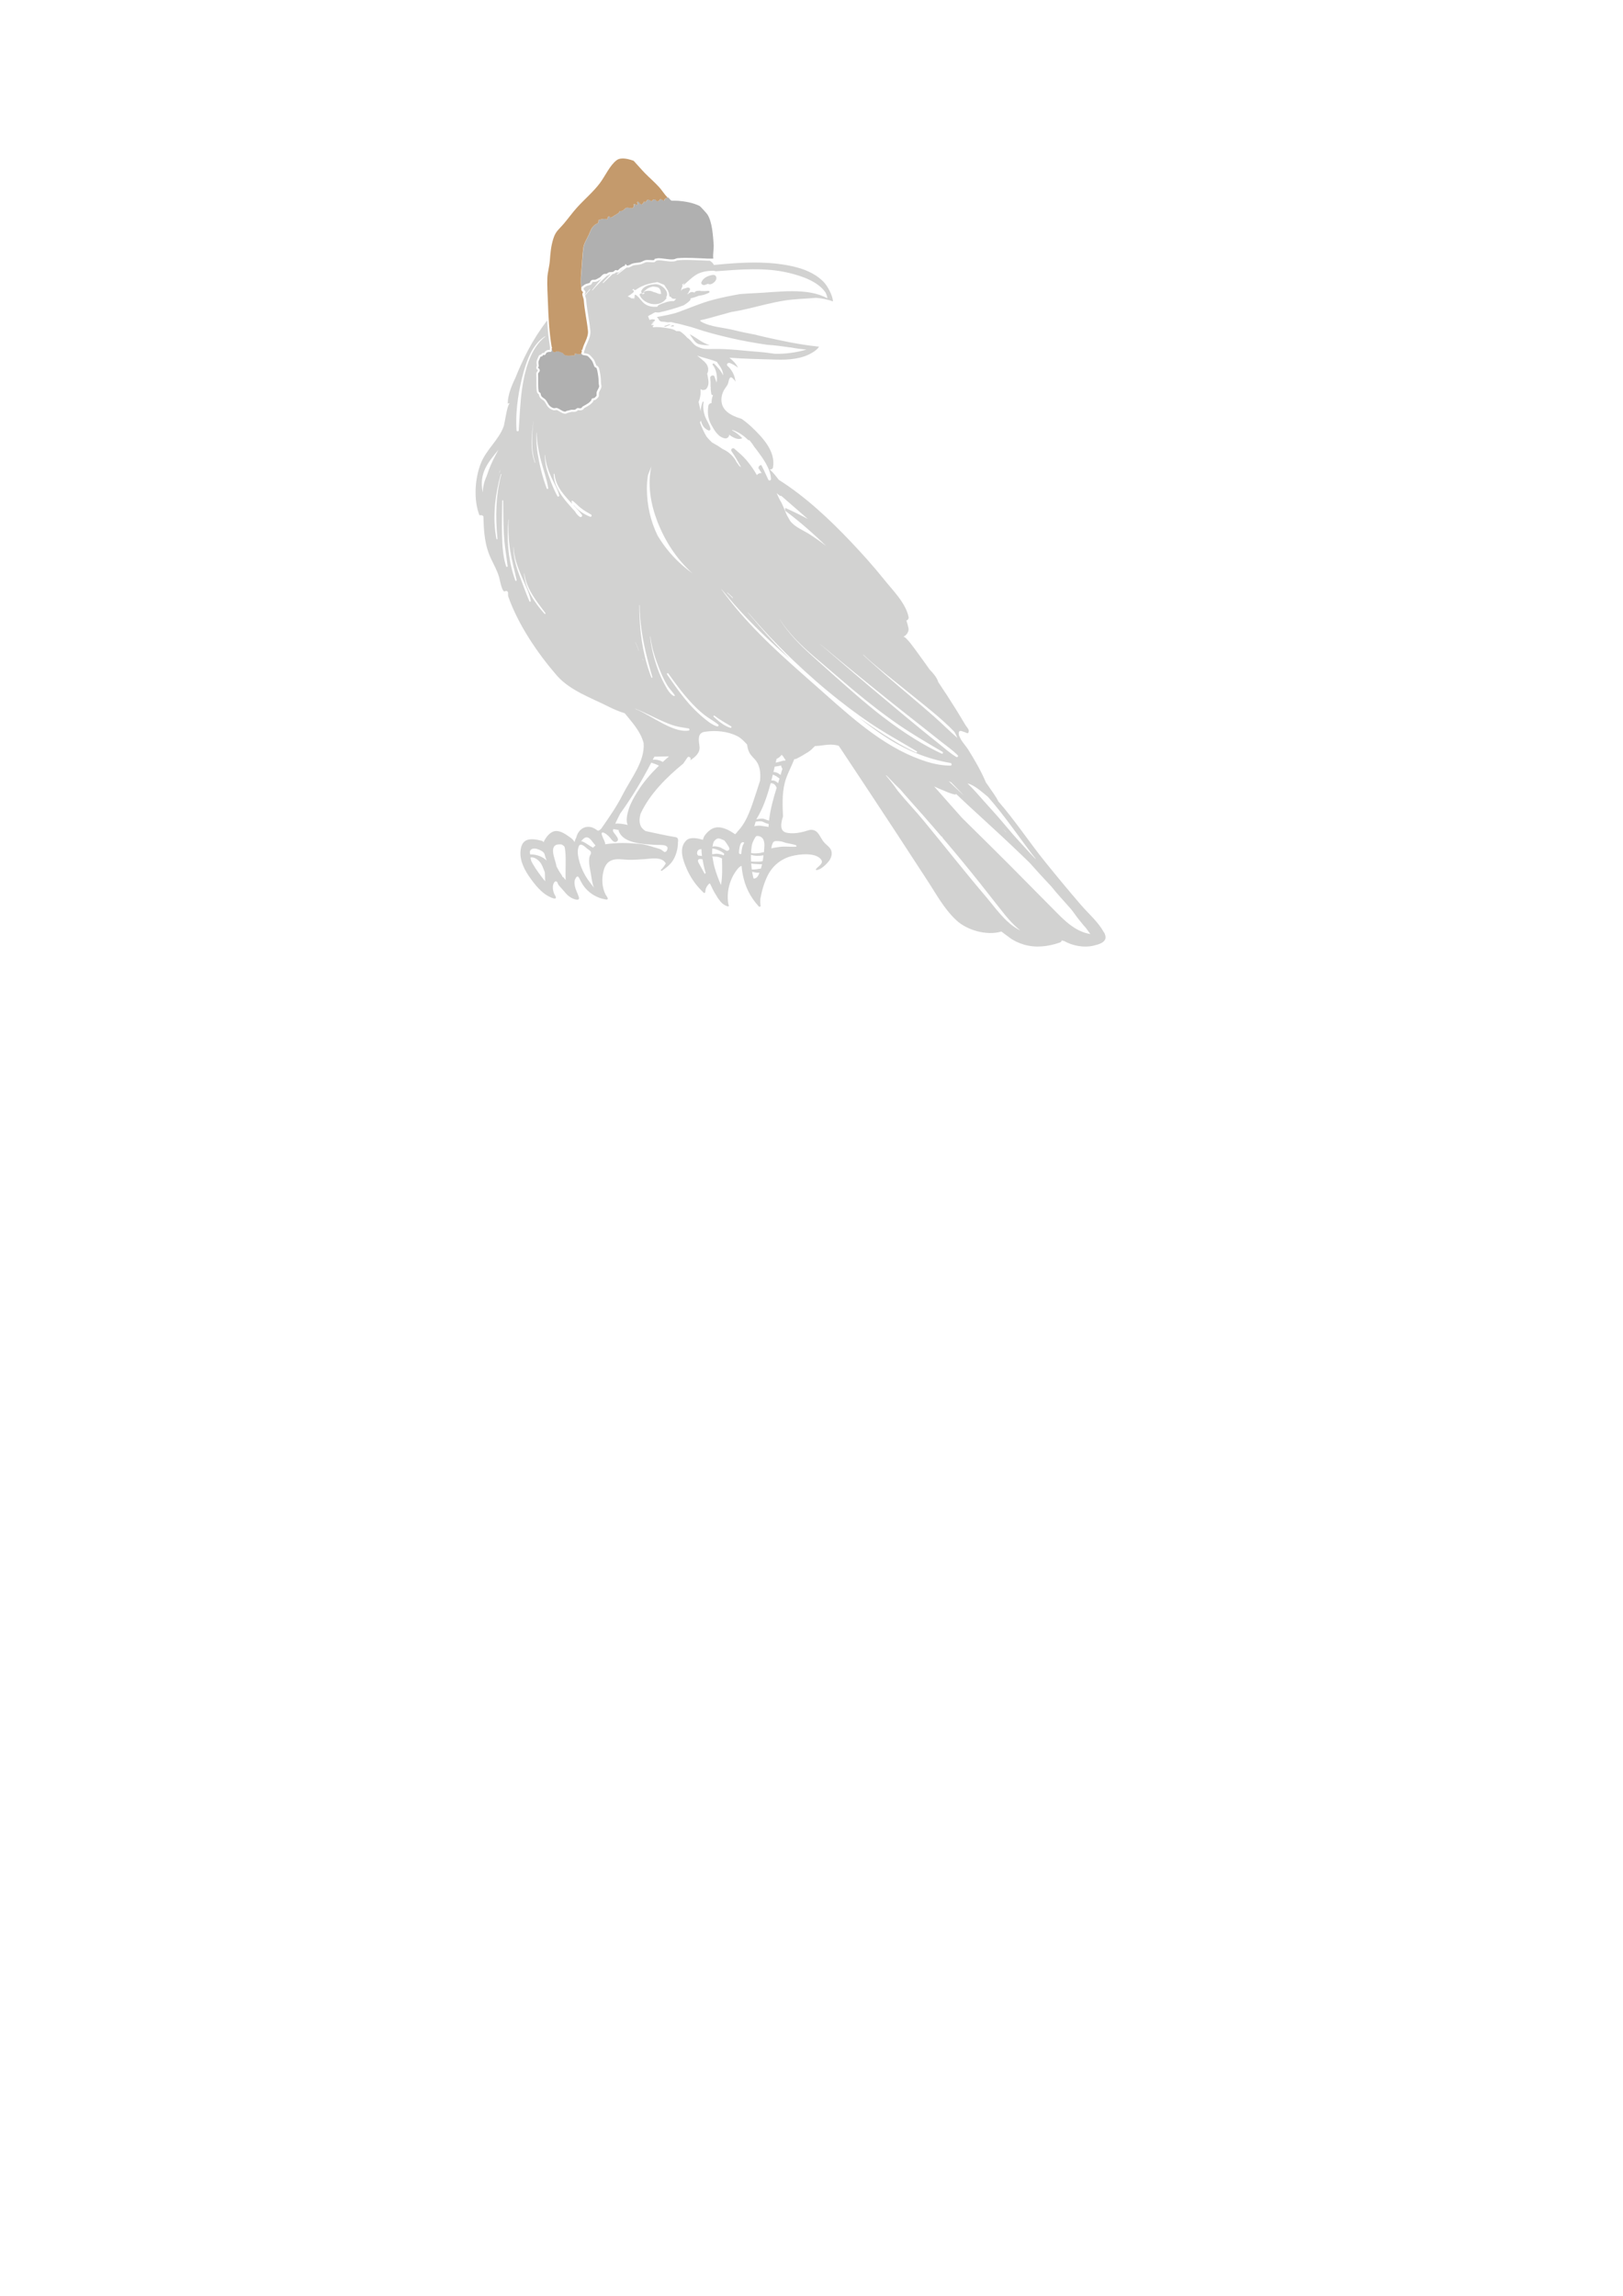 <?xml version="1.0" encoding="UTF-8" standalone="no"?>
<svg
   xmlns:dc="http://purl.org/dc/elements/1.1/"
   xmlns:cc="http://creativecommons.org/ns#"
   xmlns:rdf="http://www.w3.org/1999/02/22-rdf-syntax-ns#"
   xmlns:svg="http://www.w3.org/2000/svg"
   xmlns="http://www.w3.org/2000/svg"
   xmlns:sodipodi="http://sodipodi.sourceforge.net/DTD/sodipodi-0.dtd"
   xmlns:inkscape="http://www.inkscape.org/namespaces/inkscape"
   inkscape:version="1.0 (4035a4fb49, 2020-05-01)"
   sodipodi:docname="santa caws footprint again.svg"
   id="svg8"
   version="1.1"
   viewBox="0 0 210 297"
   height="297mm"
   width="210mm">
  <defs
     id="defs2">
    <style
       id="style833">
      .st0 {
        fill: #c49a6c;
      }

      .st1 {
        fill: #231f20;
      }

      .st2 {
        fill: #cfcfce;
        stroke: #231f20;
        stroke-miterlimit: 10;
      }

      .st3 {
        fill: #d2d2d1;
      }
    </style>
    <style
       id="style888">
      .st0 {
        fill: #c49a6c;
      }

      .st1 {
        fill: #231f20;
      }

      .st2 {
        fill: #721f37;
      }

      .st2, .st3 {
        display: none;
      }

      .st4 {
        fill: #b0b0b0;
      }

      .st5 {
        fill: #d2d2d1;
      }
    </style>
  </defs>
  <sodipodi:namedview
     inkscape:window-maximized="1"
     inkscape:window-y="-6"
     inkscape:window-x="-6"
     inkscape:window-height="1028"
     inkscape:window-width="1920"
     showgrid="false"
     inkscape:document-rotation="0"
     inkscape:current-layer="g964"
     inkscape:document-units="mm"
     inkscape:cy="253.80319"
     inkscape:cx="426.49906"
     inkscape:zoom="1.979899"
     inkscape:pageshadow="2"
     inkscape:pageopacity="0.0"
     borderopacity="1.0"
     bordercolor="#666666"
     pagecolor="#ffffff"
     id="base" />
  <g
     id="layer1"
     inkscape:groupmode="layer"
     inkscape:label="F.SilkS">
    <g
       transform="matrix(0.265,0,0,0.265,10.668,-55.527)"
       id="g964">
      <g
         id="Layer_1">
        <g
           class="st3"
           id="g907">
          <path
             class="st5"
             d="m 284.93,355.5 c 0.3,-0.4 0.27,-0.72 0.08,-0.94 1.24,-1.77 -0.22,-4.03 -2.09,-5.25 -0.96,-0.75 -2.32,-1.17 -3.6,-1.05 -0.23,0.02 -0.46,0.07 -0.68,0.11 -2.58,0.19 -5.29,1.37 -5.89,3.57 -0.03,0.11 0.13,0.08 0.17,0.01 0.02,-0.04 0.07,-0.07 0.09,-0.11 -0.09,0.22 -0.13,0.44 -0.08,0.65 0.03,0.14 0.18,0.22 0.34,0.23 0.05,0 0.1,0 0.15,0.01 0.32,0.02 0.96,-0.47 0.52,-0.7 -0.04,-0.02 1.6,-1.39 1.72,-1.47 0.83,-0.57 1.78,-0.92 2.78,-1.12 1.08,-0.01 2.1,0.19 2.92,0.58 0.68,0.59 1.05,1.47 1.07,2.42 0,0.26 0.15,0.41 0.35,0.48 -0.32,0.02 -0.63,0.06 -0.95,0.14 -0.61,-0.09 -1.28,-0.43 -1.74,-0.61 -0.37,-0.14 -0.75,-0.24 -1.13,-0.32 -0.26,-0.12 -0.52,-0.23 -0.78,-0.34 -1.04,-0.43 -2.61,-0.42 -3.65,0.03 -0.3,0.13 -0.59,0.44 -0.3,0.7 0.09,0.08 0.2,0.13 0.29,0.2 -0.12,0.06 -0.25,0.12 -0.36,0.18 -0.22,0.06 -0.43,0.16 -0.59,0.34 -0.07,-0.1 -0.15,-0.2 -0.22,-0.3 -0.07,-0.11 -0.25,-0.19 -0.39,-0.19 0,0.02 0,0.04 0,0.05 0,0 -0.01,-0.01 -0.02,-0.02 -0.07,-0.05 -0.18,-0.05 -0.26,-0.02 -0.02,0 -0.04,0.02 -0.07,0.03 -0.27,0.12 -0.68,0.41 -0.56,0.72 1.77,4.53 9.46,6.5 12.84,1.97 z"
             id="path895" />
          <path
             class="st5"
             d="m 300.84,377.49 c 1.95,0.59 3.67,0.59 5.64,0.53 -0.08,0 -0.16,-0.01 -0.25,-0.02 -0.07,-0.02 -0.14,-0.04 -0.21,-0.06 -3.82,-1.16 -6.43,-3.76 -9.53,-5.24 0.02,0.03 0.04,0.05 0.07,0.08 1.03,1.49 2.5,4.17 4.28,4.71 z"
             id="path897" />
          <path
             class="st5"
             d="m 303.98,348.61 c 0.61,-0.19 1.01,-0.37 1.41,-0.52 0.58,0.32 1.37,0.32 2.02,-0.04 0.85,-0.48 1.52,-1.03 1.91,-1.86 0.51,-1.08 0.09,-2.68 -1.6,-2.44 -2.28,0.32 -4.72,1.5 -5.51,3.54 -0.38,0.97 0.82,1.63 1.77,1.33 z"
             id="path899" />
          <path
             class="st5"
             d="m 284.42,369.06 c 0.84,-0.3 1.69,-0.56 2.49,-0.97 0.12,-0.06 0.16,-0.29 -0.03,-0.25 -0.89,0.18 -1.72,0.51 -2.57,0.81 -0.29,0.1 -0.21,0.52 0.11,0.4 z"
             id="path901" />
          <path
             class="st5"
             d="m 287.58,368.93 c 0.17,-0.09 0.79,-0.07 1.08,-0.1 0.12,-0.01 0.23,-0.16 0.16,-0.27 -0.33,-0.51 -0.98,-0.23 -1.38,0.08 -0.16,0.13 -0.08,0.39 0.14,0.29 z"
             id="path903" />
          <path
             class="st5"
             d="m 498.72,664.66 c -2.8,-5.12 -7.31,-8.89 -11.08,-13.25 -5.95,-6.88 -11.74,-13.89 -17.46,-20.96 -7.79,-9.63 -14.9,-20.5 -23.19,-29.95 0.03,-0.06 0.04,-0.13 0,-0.2 -1.09,-1.96 -2.36,-3.79 -3.66,-5.62 -0.75,-1.06 -1.48,-2.24 -2.3,-3.31 -0.02,-0.08 -0.02,-0.17 -0.06,-0.25 -2.38,-5.51 -5.39,-10.71 -8.57,-15.78 -0.75,-1.19 -2.34,-2.99 -3.42,-4.71 -0.31,-0.67 -0.64,-1.31 -0.95,-1.92 -0.08,-0.26 -0.14,-0.51 -0.15,-0.74 -0.19,-2.64 1.66,-1.34 2.98,-0.98 0.91,0.26 1.64,1.22 1.89,-0.48 0.14,-0.98 -1.08,-2.13 -1.54,-2.9 -1.57,-2.65 -3.16,-5.28 -4.78,-7.89 -2.76,-4.44 -5.61,-8.82 -8.53,-13.15 -0.68,-2.26 -2.45,-4.34 -4.27,-6.2 -1.91,-2.72 -3.84,-5.41 -5.81,-8.08 -0.78,-1.05 -5.83,-8.39 -7.06,-7.89 1.61,-0.67 2.88,-2.58 2.57,-4.16 -0.25,-1.26 -0.61,-2.51 -1.02,-3.76 0.68,-0.24 1.22,-0.93 1.08,-1.66 -1.41,-6.97 -7.75,-13.09 -12.1,-18.53 -5.12,-6.39 -10.59,-12.48 -16.23,-18.41 -10.46,-11.01 -22.14,-21.95 -35.08,-30.12 -1.36,-1.81 -2.88,-3.7 -4.42,-5.08 0.64,0.18 1.47,-0.21 1.6,-0.91 1.43,-7.82 -5.01,-14.65 -10.27,-19.63 -1.16,-1.1 -2.94,-2.66 -4.94,-4.07 -3.41,-1.11 -6.84,-2.39 -8.74,-5.21 -1.83,-2.71 -1.48,-6.28 0.13,-9.05 0.5,-0.85 1.13,-1.62 1.65,-2.47 0.51,-0.83 0.65,-4.65 2.27,-3.32 0.68,0.56 1.19,1.18 1.63,1.83 -0.07,-0.3 -0.13,-0.58 -0.16,-0.81 -0.37,-2.45 -1.74,-5.11 -3.71,-6.81 -0.89,-0.77 0.16,-1.85 1.18,-1.45 1.47,0.57 2.7,1.38 3.9,2.26 -0.86,-1.89 -2.54,-3.51 -4.2,-4.86 7.61,0.55 15.45,0.69 23.07,0.92 5.7,0.17 12.37,-0.31 17.37,-3.42 1.32,-0.72 2.48,-1.66 3.36,-2.92 -0.51,-0.02 -1.01,-0.09 -1.52,-0.12 0,-0.02 -0.03,-0.03 -0.04,-0.05 -8.45,-0.88 -17.04,-2.78 -25.04,-4.55 -1.52,-0.34 -3.01,-0.71 -4.49,-1.11 -3.54,-0.65 -7.07,-1.37 -10.53,-2.24 -5.14,-1.29 -11.4,-1.49 -16.05,-4.15 -0.28,-0.16 -0.4,-0.41 -0.4,-0.66 3.05,-0.59 6.06,-1.52 9.04,-2.34 1.95,-0.54 3.97,-1.04 5.95,-1.65 0.03,0 0.07,-0.01 0.1,-0.02 2.92,-0.49 5.82,-1.05 8.72,-1.75 5.71,-1.37 11.35,-2.89 17.16,-3.83 5.19,-0.85 10.43,-0.89 15.64,-1.36 2.93,0.26 5.73,0.79 8.18,1.75 -0.03,-3.02 -2.87,-7.62 -3.98,-8.9 -3.33,-3.85 -8.38,-6.32 -13.66,-7.72 -12.79,-3.4 -27.25,-2.48 -40.47,-1.17 -0.39,-0.83 -1.04,-1.47 -1.84,-1.98 -0.17,-0.24 -0.39,-0.45 -0.69,-0.63 -4.9,-2.87 -10.62,-3.59 -16.2,-3.75 -5.45,-0.16 -10.89,0.56 -16.18,1.78 -10.75,2.49 -20.83,7.6 -29.56,14.3 -8.77,6.73 -16.08,15.23 -22.03,24.51 -3.03,4.72 -5.61,9.68 -7.91,14.8 -0.89,1.98 -1.78,4.03 -2.59,6.13 -1.96,4.01 -3.62,8.3 -3.73,12.34 0,0.22 0.28,0.21 0.38,0.06 0.05,-0.07 0.09,-0.14 0.14,-0.21 0.04,0.21 0.27,0.32 0.46,0.26 -1.28,0.45 -2.39,9.69 -2.98,11.27 -2.48,6.63 -8.45,11.22 -11.1,17.9 -2.95,7.46 -3.64,17.85 -0.7,25.41 0.59,-0.15 1.95,-0.09 1.96,0.8 0.15,7.22 0.6,14 3.8,20.62 1.37,2.84 2.93,5.7 3.83,8.73 0.36,1.2 1.46,7.82 2.89,6.94 0.55,-0.34 1.42,-0.11 1.46,0.64 0.03,0.56 0.04,1.13 0.05,1.69 5.03,14.38 14.83,28.45 23.79,38.78 6.35,7.32 16.89,10.97 25.34,15.24 2.58,1.31 5.19,2.38 7.82,3.2 2.67,3.26 5.27,6.16 7.34,9.89 0.89,1.61 1.49,3.16 1.88,4.69 0.71,8.93 -6.33,17.43 -10.24,25.17 -3.07,6.08 -6.8,11.29 -10.55,16.73 -0.02,0 -0.04,0 -0.06,0 -0.04,0.04 -0.08,0.08 -0.12,0.11 -0.01,0 -0.02,0.02 -0.03,0.03 -0.27,0.26 -0.65,0.57 -0.96,0.64 -0.04,0.05 -0.11,0.07 -0.18,0.04 -0.03,-0.01 -0.05,-0.03 -0.08,-0.04 h -0.24 c -1.15,-0.86 -2.36,-1.49 -3.22,-1.67 -3.85,-0.83 -6.48,1.91 -7.28,5.26 -0.36,0.63 -0.61,1.32 -0.72,2.04 -0.98,-1.49 -1.68,-1.94 -3.11,-2.92 -1.72,-1.18 -3.26,-2.24 -5.37,-2.47 -3.06,-0.33 -5.45,2.73 -6.74,5.48 -0.12,-0.33 -0.41,-0.62 -0.75,-0.71 -5.52,-1.42 -9.97,-1.47 -10.47,5.12 -0.37,4.91 2.21,9.55 5,13.39 1.64,2.27 3.39,4.5 5.51,6.34 1.07,0.93 2.24,1.77 3.52,2.4 0.65,0.32 3.63,1.83 3.22,0.17 -0.08,-0.32 -0.27,-0.61 -0.44,-0.9 -0.82,-1.42 -1.16,-3.13 -0.93,-4.75 0.12,-0.83 0.95,-2.7 1.95,-1.71 0.33,0.33 0.44,1.04 0.71,1.44 0.4,0.59 0.94,1.11 1.42,1.63 0.8,0.88 1.54,1.75 2.32,2.65 0.91,1.04 2.08,1.89 3.34,2.44 1.1,0.48 3.56,1.24 2.83,-0.89 -0.63,-1.86 -1.58,-3.46 -1.93,-5.45 -0.15,-0.82 -0.23,-1.66 -0.06,-2.47 0.11,-0.55 0.95,-2.53 1.72,-1.86 0.5,0.44 0.77,1.35 1.11,1.92 0.41,0.68 0.75,1.39 1.19,2.05 0.88,1.32 1.96,2.51 3.19,3.52 1.38,1.14 2.95,2.06 4.62,2.7 0.88,0.34 1.8,0.6 2.73,0.77 0.37,0.07 1.26,0.36 1.53,-0.05 0.33,-0.5 -0.78,-1.8 -1,-2.22 -1.81,-3.6 -2,-7.82 -0.96,-11.69 0.58,-2.2 1.69,-4.19 3.91,-5.04 2.56,-0.99 5.38,-0.33 8.04,-0.25 2.51,0.08 5.05,-0.15 7.56,-0.28 3.27,-0.18 8.94,-1.51 10.85,2.06 -0.64,1.14 -1.41,2.18 -2.34,3.08 -0.27,0.26 0.14,0.7 0.44,0.49 2.29,-1.62 4.32,-3.1 5.73,-5.62 1.32,-2.36 2.09,-5.41 2.1,-8.09 0,-0.06 -0.01,-0.11 -0.02,-0.16 0.02,-0.1 0.04,-0.2 0.06,-0.3 0.15,-0.85 0,-2.03 -1.08,-2.21 -4.96,-0.82 -9.83,-1.93 -14.74,-2.99 -0.11,-0.07 -0.23,-0.14 -0.35,-0.22 -0.37,-0.25 -0.7,-0.52 -1.01,-0.84 -0.26,-0.26 -0.48,-0.56 -0.72,-0.83 -1.11,-1.79 -1.08,-4.1 -0.39,-6.56 4.36,-9.54 12.68,-17.82 20.87,-24.52 0.67,-0.97 1.35,-1.93 1.99,-2.92 0.61,-0.95 1.82,0.04 1.55,0.94 -0.04,0.13 -0.07,0.27 -0.1,0.4 2.44,-1.7 4.87,-3.67 4.46,-6.82 -0.37,-2.81 -1.17,-6.52 2.51,-7.09 5.27,-0.81 11.12,-0.32 15.93,2.11 1.94,0.98 3.35,2.57 4.76,4.05 0.09,0.55 0.19,1.09 0.31,1.61 0.69,2.89 1.58,3.53 3.59,5.78 2.55,2.86 2.85,6.64 2.45,10.41 -0.6,1.95 -1.23,3.89 -1.89,5.83 -2.14,6.3 -4.2,13.82 -8.99,18.77 -0.29,0.44 -0.74,0.99 -1.27,1.46 -0.3,-0.21 -0.6,-0.42 -0.89,-0.61 -2.05,-1.36 -4.94,-2.83 -7.46,-2.79 -1.95,0.04 -3.36,0.79 -4.66,1.96 -0.17,0.14 -0.33,0.29 -0.48,0.45 -0.23,0.22 -0.45,0.46 -0.67,0.71 -0.62,0.69 -1.2,1.58 -1.41,2.49 -0.07,0.16 -0.14,0.33 -0.21,0.5 -2.59,-0.79 -6.23,-1.57 -8.18,0.41 -3.65,3.71 -1.52,9.48 0.25,13.59 1.45,3.37 3.43,6.51 5.86,9.26 0.6,0.68 1.22,1.33 1.87,1.96 0.81,0.78 1.06,1.17 1.43,0.2 0,-1.53 0.71,-2.9 1.87,-4 0.09,-0.08 0.27,-0.1 0.38,-0.04 0.02,0.01 0.04,0.03 0.07,0.04 0.03,0.07 0.07,0.15 0.1,0.22 0.72,1.51 1.63,3.56 2.79,5.27 0.13,0.23 0.25,0.46 0.38,0.68 0.38,0.67 0.87,1.41 1.45,2.05 0.53,0.77 1.19,1.46 1.97,1.95 0.53,0.33 1.23,0.73 1.83,0.86 1.14,0.24 0.47,-0.61 0.34,-1.44 -0.9,-5.78 0.8,-12.1 4.46,-16.65 0.56,-0.7 1.21,-1.38 2.05,-1.66 0.11,1.34 0.29,2.68 0.54,4.01 1.14,6.14 3.7,11.29 7.91,15.85 0.29,0.32 0.93,0.02 0.85,-0.41 -0.19,-1.12 -0.2,-2.24 -0.13,-3.35 0.76,-4.01 1.84,-7.94 3.67,-11.53 2.34,-4.6 6.38,-7.89 11.31,-9.25 3.83,-1.06 12.04,-2.03 14.71,1.63 1.43,1.96 -1.66,3.34 -2.57,4.72 -0.11,0.17 -0.02,0.38 0.19,0.38 2.1,0.07 5.12,-2.96 6.29,-4.55 0.91,-1.24 1.44,-2.83 1.18,-4.35 -0.31,-1.84 -1.93,-2.89 -3.17,-4.1 -1.67,-1.63 -2.23,-3.59 -3.69,-5.26 -1.09,-1.25 -2.8,-1.67 -4.38,-1.16 -3.07,1 -6.67,1.81 -9.9,1.35 -0.66,-0.09 -1.33,-0.24 -1.92,-0.56 -2.32,-1.23 -1.44,-4.96 -0.82,-6.99 0.05,-0.17 0.11,-0.34 0.17,-0.51 -0.26,-5.41 -0.47,-10.94 0.8,-16.24 0.92,-3.82 3.14,-7.8 4.74,-11.81 0.29,0.07 0.62,0.05 0.88,-0.08 2.04,-1 4.08,-2.22 6,-3.43 1.01,-0.64 2.07,-1.72 3.18,-2.83 3.35,-0.09 6.73,-1.14 10.22,-0.47 0.48,0.09 0.94,0.22 1.4,0.37 0.23,0.32 0.45,0.65 0.67,0.98 9.21,13.85 18.38,27.73 27.51,41.63 5.01,7.62 9.94,15.3 14.95,22.92 4.51,6.85 8.23,14.01 14.39,19.71 5.11,4.73 14.66,7.55 21.91,5.4 0.94,0.74 1.89,1.47 2.87,2.16 0.07,0.05 0.14,0.09 0.2,0.14 0.27,0.21 0.52,0.39 0.72,0.55 2.07,1.59 4.44,2.67 6.93,3.45 5.79,1.81 12.16,1.07 17.78,-0.93 0.57,-0.2 0.87,-0.62 0.97,-1.08 0.33,0.17 0.67,0.27 1.02,0.3 4.36,2.4 9.67,3.43 14.48,2.31 2.68,-0.62 5.32,-1.49 5.79,-3.47 0.19,-0.8 0.02,-1.79 -0.65,-3.01 z m -278.9,-33.52 c -0.19,-0.33 -0.42,-0.75 -0.65,-1.22 -0.17,-0.57 -0.31,-1.16 -0.4,-1.77 0.27,-0.07 0.55,-0.1 0.89,-0.06 1.19,0.12 2.15,0.78 3.01,1.55 1.72,1.54 2.21,3.58 3.05,5.6 0.02,0.04 0.04,0.08 0.06,0.12 0.05,1.47 0.09,2.93 0.14,4.4 -2.23,-2.74 -4.35,-5.57 -6.11,-8.61 z m 3.57,-3.62 c -1.55,-0.62 -3.12,-0.94 -4.78,-0.85 -0.05,-0.68 -0.33,-1.25 0.04,-1.92 0.57,-1.04 2.03,-1.12 3.06,-0.86 0.84,0.21 3.69,1.29 3.85,2.58 0.03,-0.01 0.06,-0.03 0.08,-0.04 0.22,1.08 0.58,2.17 1.04,3.23 -0.97,-0.94 -2.14,-1.68 -3.29,-2.14 z m 11.44,10.28 c -0.22,-0.03 -0.4,-0.1 -0.48,-0.26 -0.12,-0.26 -0.21,-0.52 -0.32,-0.78 -0.95,-1.3 -1.76,-2.69 -2.5,-4.11 -0.25,-1.16 -0.57,-2.31 -0.92,-3.5 -0.54,-1.86 -2.29,-7.11 1.79,-7.39 0.75,-0.05 1.32,-0.02 1.76,0.09 0.36,0.29 0.72,0.57 1.09,0.83 0.35,0.65 0.44,1.64 0.56,3.09 0.35,4.21 -0.09,8.91 0.14,13.39 -0.38,-0.45 -0.77,-0.9 -1.13,-1.36 z m 13,2.58 c -0.74,-0.94 -1.42,-1.93 -2.04,-2.96 -0.14,-0.23 -0.28,-0.47 -0.41,-0.71 -1.43,-2.52 -2.49,-5.24 -3.12,-8.07 -0.43,-1.92 -0.69,-4.1 0.09,-5.97 0.82,-1.99 3.04,0.27 4.06,1.14 0.48,0.4 1.19,0.76 1.59,1.22 0.39,0.45 0.31,0.76 0.26,1.35 -1.7,2.2 -0.53,6.91 -0.1,9.22 0.37,1.97 0.63,5 1.61,7.27 -0.68,-0.78 -1.33,-1.72 -1.93,-2.49 z m 1.54,-17 c -1.67,-0.79 -3.13,-2.08 -4.81,-2.85 -0.33,-0.15 -0.69,-0.28 -1.07,-0.38 0.39,-0.45 0.81,-0.89 1.31,-1.28 2.07,-1.62 3.5,0.66 4.63,2.11 0.41,0.53 0.73,0.94 1.06,1.3 -0.42,0.3 -0.79,0.67 -1.13,1.09 z m 50.99,3.44 c 0,0 0,-0.04 -0.01,-0.06 -0.06,-0.02 -0.12,-0.06 -0.15,-0.15 -0.33,-1.1 0.24,-2.33 1.46,-2.49 0,0 0,0 0,0 0.12,-0.03 0.25,-0.06 0.39,-0.06 0.06,0 0.11,0 0.17,0 0.03,1.12 0.13,2.24 0.28,3.35 -0.62,-0.11 -1.25,-0.18 -1.87,-0.18 -0.02,-0.04 -0.03,-0.09 -0.04,-0.13 -0.11,-0.05 -0.2,-0.15 -0.23,-0.28 z m 3.52,9.39 c -1.01,-1.78 -2,-3.57 -2.99,-5.37 -0.19,-0.34 -0.38,-0.7 -0.36,-1.08 0.05,-1.2 1.44,-0.89 2.23,-0.72 0.16,0.94 0.34,1.87 0.54,2.79 0.27,1.3 0.61,2.59 1.01,3.86 -0.18,0.14 -0.32,0.32 -0.42,0.52 z m 7.89,5.38 c -1.26,-2.88 -2.36,-5.81 -3.2,-8.9 -0.46,-1.67 -0.7,-3.43 -1.01,-5.16 0.69,0.25 1.52,0.15 2.23,0.24 0.91,0.12 1.76,0.43 2.55,0.87 -0.04,0.16 -0.06,0.33 -0.06,0.5 0.06,3.64 0.28,8.36 -0.52,12.43 z m 1.56,-15.08 c -0.09,0.2 -0.15,0.4 -0.21,0.61 -0.83,-0.37 -1.7,-0.62 -2.62,-0.75 -0.97,-0.14 -1.72,0.02 -2.66,0.14 -0.15,0.02 -0.28,0.01 -0.4,0 0,-0.91 0.01,-1.84 0.1,-2.76 1.91,0 6.04,2.19 5.79,2.76 z m 2.49,-2.3 c -0.04,0.1 -0.08,0.18 -0.13,0.24 -0.24,0.3 -0.61,0.3 -0.96,0.5 -0.07,0.04 -2.83,-1.55 -3.19,-1.67 -1.09,-0.38 -2.29,-0.73 -3.45,-0.53 -0.15,0.03 -0.3,0.07 -0.45,0.11 0.12,-0.81 0.29,-1.61 0.55,-2.37 0.39,-0.51 0.8,-0.98 1.32,-1.33 1.21,-0.83 2.5,0.19 3.76,0.58 0.63,0.62 1.15,1.35 1.61,2.1 0.37,0.6 1.21,1.66 0.94,2.38 z m 118.25,-31.54 c 2.95,1.46 5.59,3.84 8.11,5.93 8.39,9.47 15.55,20.33 23.34,30.31 -0.13,-0.08 -0.26,-0.16 -0.38,-0.24 -0.75,-0.79 -1.5,-1.58 -2.23,-2.38 -3.93,-4.29 -7.91,-8.52 -11.62,-13.01 -3.49,-4.21 -7.14,-8.26 -10.81,-12.3 -2.65,-2.92 -5.34,-6.19 -8.32,-8.98 0.64,0.14 1.2,0.33 1.91,0.68 z m 17.18,23.25 c -0.12,-0.07 -0.24,-0.14 -0.36,-0.21 -0.62,-0.63 -1.24,-1.26 -1.86,-1.89 0.26,0.24 0.51,0.49 0.77,0.73 0.49,0.45 0.97,0.91 1.45,1.37 z M 430.39,597.9 c -0.44,-0.4 -0.87,-0.8 -1.31,-1.2 -2.04,-1.84 -4.05,-3.91 -6.16,-5.81 0.42,0.19 0.84,0.37 1.26,0.57 2.06,2.16 4.13,4.3 6.21,6.44 z M 381.3,529.19 c 7.64,7 15.91,13.34 23.94,19.87 0.68,0.55 1.36,1.1 2.04,1.65 v 0 c 0,0 0.07,0.05 0.1,0.08 2.53,2.04 5.11,4.1 7.64,6.21 0,0 0,0 0,0 3.73,3.11 7.38,6.32 10.71,9.79 0.46,0.75 0.87,1.54 1.23,2.41 0.08,0.19 0.15,0.38 0.22,0.57 -3.81,-3.33 -7.38,-6.93 -11.18,-10.28 -0.15,-0.13 -0.3,-0.26 -0.44,-0.39 0,0 0,0 0,0 -0.07,-0.06 -0.15,-0.13 -0.22,-0.19 -1.58,-1.39 -3.17,-2.76 -4.76,-4.13 -0.52,-0.45 -1.05,-0.9 -1.57,-1.35 -0.27,-0.23 -0.55,-0.47 -0.82,-0.7 0,0 0,0 0,0.01 -1.36,-1.16 -2.71,-2.31 -4.07,-3.46 -7.76,-6.54 -15.43,-13.13 -22.91,-19.99 -0.06,-0.06 0.02,-0.16 0.08,-0.1 z m 12.57,22.32 c 5.56,4.46 11.17,8.85 16.77,13.26 2.91,2.29 5.8,4.6 8.7,6.89 2.67,2.11 5.58,4.12 7.98,6.53 0.5,0.5 -0.07,1.22 -0.68,0.86 -3.13,-1.9 -5.96,-4.46 -8.82,-6.74 -1.36,-1.08 -2.72,-2.17 -4.08,-3.26 -1.53,-1.23 -3.05,-2.46 -4.57,-3.7 -1.96,-1.6 -3.92,-3.22 -5.87,-4.84 -0.49,-0.41 -0.98,-0.81 -1.47,-1.22 -1.84,-1.53 -3.68,-3.06 -5.52,-4.6 -1.2,-1 -2.39,-2 -3.59,-3 -10.94,-9.12 -21.74,-18.39 -32.52,-27.7 -0.02,-0.02 0,-0.05 0.02,-0.03 11.1,9.32 22.35,18.47 33.65,27.54 z m -2.63,8.31 c -1.17,-0.89 -2.32,-1.8 -3.47,-2.71 -0.24,-0.19 -0.49,-0.39 -0.73,-0.59 -1.05,-0.84 -2.08,-1.68 -3.11,-2.53 -0.08,-0.07 -0.16,-0.13 -0.24,-0.2 -1.19,-0.98 -2.37,-1.97 -3.54,-2.97 -0.05,-0.04 -0.09,-0.08 -0.14,-0.12 -1.17,-1 -2.34,-2 -3.5,-3.01 -0.26,-0.23 -0.52,-0.45 -0.78,-0.68 -1.49,-1.31 -2.98,-2.62 -4.47,-3.93 v 0 c -1.24,-1.1 -2.48,-2.2 -3.72,-3.3 v 0 c -3.73,-3.31 -7.44,-6.64 -11.15,-9.97 -6.02,-5.41 -11.69,-11.09 -16.03,-17.97 -0.01,-0.02 0.02,-0.04 0.03,-0.02 4.66,7.13 10.77,13.08 17.23,18.56 5.64,4.78 11.22,9.64 16.88,14.41 0,0 0,0 0,0 v 0 c 0.59,0.5 1.18,1.01 1.78,1.5 2,1.67 4.02,3.33 6.06,4.96 0.05,0.04 0.09,0.07 0.14,0.11 1.82,1.46 3.66,2.9 5.51,4.32 0.28,0.21 0.55,0.42 0.83,0.63 0.41,0.31 0.83,0.63 1.24,0.94 0.42,0.31 0.84,0.63 1.26,0.94 0.36,0.27 0.72,0.53 1.08,0.8 0.51,0.38 1.03,0.75 1.55,1.13 0.29,0.21 0.58,0.42 0.87,0.63 0.82,0.59 1.64,1.17 2.46,1.75 7.3,5.09 14.93,9.55 22.61,14.03 0.53,0.31 0.2,1.17 -0.39,0.9 -0.9,-0.42 -1.79,-0.85 -2.68,-1.3 -0.16,-0.08 -0.32,-0.16 -0.48,-0.24 -0.76,-0.38 -1.52,-0.78 -2.28,-1.18 -0.32,-0.17 -0.64,-0.34 -0.96,-0.52 -0.62,-0.34 -1.24,-0.68 -1.85,-1.03 -0.49,-0.27 -0.97,-0.55 -1.45,-0.83 -0.12,-0.07 -0.24,-0.14 -0.36,-0.21 -0.97,-0.57 -1.94,-1.15 -2.9,-1.74 v 0 c -5.27,-3.24 -10.37,-6.81 -15.3,-10.59 z M 340.26,451.36 c 0.29,0.23 0.64,0.31 1.01,0.29 4.3,3.77 8.63,7.49 12.93,11.25 -3.58,-1.92 -7.27,-3.72 -11.09,-5.44 0.02,0.47 0.03,0.94 0,1.4 6.99,5.18 13.69,11.12 20.08,17.24 -2.52,-1.93 -5.12,-3.77 -7.78,-5.51 -3.11,-2.03 -7.6,-3.71 -9.85,-6.74 -0.5,-0.93 -1.03,-1.84 -1.57,-2.74 -1.16,-2.48 -2,-5.25 -3.48,-7.51 -0.1,-0.2 -0.19,-0.4 -0.28,-0.59 -0.42,-0.92 -0.86,-1.83 -1.3,-2.74 0.44,0.36 0.88,0.73 1.34,1.09 z m -31.85,-64.31 c -0.28,-0.27 -1.01,0.18 -0.75,0.5 1.92,2.4 2.46,5.78 1.99,8.77 -0.38,-1.15 -0.78,-2.19 -1.07,-2.99 -0.39,-1.07 -2.15,-0.33 -2.05,0.61 0.15,1.51 0.21,3.01 0.15,4.49 0.04,0.01 0.07,0.02 0.11,0.04 -0.16,1.1 0.13,2.33 0.27,3.38 0.06,0.42 0.39,0.56 0.78,0.55 0,0.09 -0.02,0.19 -0.02,0.28 -0.06,0.14 -0.13,0.27 -0.18,0.41 -0.36,1.04 -0.48,2.13 -0.45,3.24 -0.6,-0.09 -1.45,0.5 -1.56,1.17 -0.53,3.23 -0.25,6.46 1.38,9.37 1.56,2.78 3.51,6.29 6.92,6.69 0.84,0.1 1.82,-0.77 1.83,-1.61 0,-0.08 -0.02,-0.15 -0.02,-0.22 1.98,1.5 4.43,2.78 6.45,1.71 -1.5,-1.51 -3.13,-2.84 -4.92,-3.77 -0.14,-0.07 -0.05,-0.26 0.09,-0.22 2.96,0.93 5.51,2.75 7.73,4.93 0.19,0.03 0.38,0.04 0.57,0.05 0.88,1.01 1.65,2.1 2.36,3.22 0.43,0.54 0.85,1.08 1.26,1.63 2.88,3.86 6.74,9.07 6.9,14.09 0.01,0.33 -0.18,0.58 -0.42,0.68 -0.04,0.02 -0.07,0.03 -0.11,0.04 0,0 -0.01,0 -0.02,0 -0.03,0 -0.06,0.01 -0.1,0.01 0,0 -0.02,0 -0.03,0 -0.03,0 -0.06,0 -0.09,0 -0.01,0 -0.02,0 -0.04,0 -0.03,0 -0.05,-0.01 -0.08,-0.02 -0.01,0 -0.03,0 -0.04,-0.01 -0.02,0 -0.05,-0.02 -0.07,-0.03 -0.01,0 -0.03,-0.01 -0.04,-0.02 -0.02,-0.01 -0.04,-0.03 -0.06,-0.05 -0.01,-0.01 -0.02,-0.02 -0.04,-0.03 -0.02,-0.02 -0.04,-0.04 -0.06,-0.07 0,-0.01 -0.02,-0.02 -0.03,-0.03 -0.03,-0.04 -0.05,-0.08 -0.07,-0.13 -0.29,-0.62 -0.57,-1.24 -0.86,-1.86 -0.05,-0.1 -0.09,-0.2 -0.14,-0.3 0,0 0,0 0,0 -0.78,-1.68 -1.56,-3.34 -2.4,-4.97 0,0 0,0 -0.01,0 -0.67,-0.02 -1.32,0.53 -1.37,1.21 0,0.07 -0.01,0.15 -0.02,0.22 -0.02,0.29 0.18,0.53 0.44,0.61 0.06,0.02 0.12,0.04 0.17,0.06 l -0.19,0.13 c 0.36,0.56 0.74,1.11 1.12,1.66 -0.47,-0.03 -0.96,0.05 -1.47,0.29 -0.38,0.17 -0.66,0.43 -0.84,0.72 -0.33,-0.56 -0.67,-1.11 -0.99,-1.65 -1.33,-2.16 -2.82,-4.15 -4.48,-6.06 -1.7,-1.95 -3.61,-3.47 -5.53,-5.18 -0.79,-0.7 -2.03,0.33 -1.41,1.21 1.71,2.46 3.22,5.12 4.69,7.8 -0.3,-0.2 -0.6,-0.4 -0.9,-0.59 -0.4,-0.65 -0.85,-1.28 -1.33,-1.89 -0.11,-0.25 -0.23,-0.49 -0.38,-0.75 -0.85,-1.47 -2.09,-2.82 -3.42,-3.86 -1.01,-0.78 -2.11,-1.37 -3.23,-1.93 -1.58,-1.13 -3.26,-2.15 -4.99,-3.08 -0.95,-0.86 -1.82,-1.82 -2.63,-2.84 -1.3,-2.15 -2.33,-4.47 -3.21,-6.93 0.19,-0.28 0.35,-0.58 0.47,-0.91 0.46,2.15 1.58,3.99 3.74,4.87 0.47,0.19 1.03,-0.37 0.93,-0.82 -0.42,-2.09 -1.72,-3.74 -2.51,-5.71 -0.89,-2.21 -1.28,-4.95 -0.84,-7.3 0.07,-0.39 -0.46,-0.31 -0.56,-0.02 -0.41,1.25 -0.77,2.78 -0.93,4.38 -0.28,-1.5 -0.63,-2.99 -0.96,-4.48 0.18,-0.42 0.32,-0.82 0.43,-1.17 0.55,-1.8 0.65,-3.48 0.5,-5.14 0.74,0.76 2.35,0.65 2.97,-0.21 1.37,-1.9 0.94,-3.8 0.54,-6 -0.08,-0.41 -0.17,-0.82 -0.26,-1.23 1.01,-1.89 0.48,-4.17 -1.09,-5.59 0.03,0 0.05,0 0.08,0 -1.25,-1.14 -2.55,-2.23 -3.88,-3.28 3.16,1.21 6.65,1.76 9.75,3.14 0.05,0.19 0.13,0.38 0.27,0.56 1.43,1.88 2.65,3.7 2.68,6 -0.98,-2.15 -2.76,-4.13 -4.42,-5.75 z m 9.24,114.71 c -0.34,-0.38 -0.69,-0.75 -1.05,-1.11 -0.13,-0.13 -0.26,-0.27 -0.4,-0.4 -0.13,-0.13 -0.26,-0.25 -0.39,-0.38 -0.32,-0.31 -0.65,-0.62 -1,-0.91 -0.09,-0.08 0.02,-0.22 0.11,-0.14 0.86,0.7 1.67,1.45 2.45,2.22 0.11,0.22 0.19,0.46 0.27,0.72 z m -9.68,-160.09 c 0.44,0.11 0.9,0.17 1.35,0.26 11.74,-0.88 24.02,-1.97 35.41,0.75 6.68,1.59 14.26,4.22 18,9.49 0.56,0.95 0.82,1.95 1.01,2.97 -9.86,-5.44 -24.14,-2.99 -35.19,-2.53 -2.58,0.11 -5.11,0.26 -7.6,0.47 -4.35,0.77 -8.68,1.63 -12.95,2.75 -5.86,1.53 -11.14,3.88 -16.78,5.93 -3.48,1.27 -7.09,1.8 -10.71,2.5 0.11,0.23 0.26,0.46 0.53,0.68 0.06,0.05 0.12,0.09 0.18,0.14 0.16,0.73 0.68,1.16 1.35,1.43 1.03,0 2.09,0.13 3.16,0.35 0.61,-0.03 1.19,-0.07 1.72,-0.11 0.31,0.07 0.61,0.15 0.92,0.23 0.93,0.22 1.84,0.46 2.76,0.59 2.71,0.75 5.51,1.35 8.04,2.21 5.6,1.91 11.34,3.38 17.1,4.71 5.98,1.38 12.05,2.47 18.14,3.35 3.61,0.21 7.2,0.7 10.8,1.25 0.2,0 0.4,0.01 0.6,0.01 2.53,0.53 5.14,0.82 7.7,1.09 -5.15,1.44 -10.03,2.13 -15.41,2.04 -2.26,-0.28 -4.54,-0.68 -6.8,-0.84 -7.59,-0.54 -15.36,-1.66 -22.97,-1.51 -1.84,0.04 -3.47,0.05 -4.95,-0.11 -1.17,-0.26 -2.28,-0.6 -3.44,-1.19 -1.69,-0.87 -2.65,-2.71 -4.13,-3.83 -0.21,-0.16 -0.4,-0.29 -0.59,-0.43 -0.97,-1.16 -2.18,-2.22 -3.53,-3.12 -0.09,0.01 -0.17,0.03 -0.27,0.02 -0.49,-0.06 -0.99,-0.08 -1.5,-0.07 -1.2,-0.99 -3.17,-1.26 -4.59,-1.48 -2.02,-0.31 -4.48,-0.68 -6.7,-0.38 -0.1,-0.12 -0.2,-0.25 -0.29,-0.38 0.11,-0.06 0.22,-0.11 0.32,-0.17 0.23,-0.15 0.3,-0.62 -0.08,-0.61 -0.22,0 -0.43,0.06 -0.63,0.12 -0.07,-0.13 -0.13,-0.27 -0.19,-0.4 0.39,-0.27 0.78,-0.52 1.19,-0.73 0.02,-0.01 0.03,-0.06 0,-0.05 -0.33,0.08 -0.67,0.11 -1.01,0.14 0.56,-0.31 1.1,-0.65 1.53,-1.18 0.08,-0.1 0.16,-0.31 0,-0.39 -0.8,-0.45 -1.73,-0.26 -2.6,0.08 -0.23,-0.61 -0.46,-1.23 -0.71,-1.84 0.28,-0.2 0.58,-0.36 0.87,-0.55 0.27,-0.13 0.54,-0.26 0.8,-0.41 0.03,0.07 0.06,0.15 0.09,0.22 0,-0.1 0.04,-0.2 0.06,-0.31 0.54,-0.31 1.08,-0.62 1.62,-0.87 0.6,0.05 1.19,0.11 1.81,0.11 4.21,-0.93 8.13,-2.01 12.21,-3.55 1.12,-0.71 2.16,-1.48 3.02,-2.35 0.29,-0.3 0.3,-0.65 0.15,-0.9 0.16,-0.04 0.31,-0.09 0.47,-0.13 0.02,-0.01 0.03,-0.02 0.05,-0.03 0.15,-0.1 0.3,-0.15 0.46,-0.16 0.08,-0.02 0.16,-0.05 0.25,-0.05 0.02,0 0.04,0 0.06,0.01 0.99,-0.3 1.96,-0.62 2.94,-1.02 1.68,-0.17 3.15,-0.6 4.78,-1.39 0.59,-0.29 0.49,-1.06 -0.25,-0.98 -1.24,0.14 -2.37,0.14 -3.52,0.08 -0.22,-0.11 -0.49,-0.17 -0.9,-0.14 -0.34,0.03 -0.68,0.05 -1.02,0.08 -0.52,0.04 -1,0.38 -1.3,0.8 -0.04,0.01 -0.07,0.03 -0.11,0.04 -0.51,-0.4 -1.52,-0.47 -2.3,0.13 -0.28,0.21 -0.56,0.43 -0.84,0.64 -0.07,-0.03 -0.15,-0.04 -0.23,-0.05 0.15,-0.14 0.29,-0.29 0.42,-0.45 0.18,-0.23 0.26,-0.46 0.29,-0.68 0.25,-0.28 0.46,-0.59 0.59,-0.94 0.32,-0.89 -0.63,-1.31 -1.49,-1.03 -0.43,0.14 -0.87,0.32 -1.32,0.41 -0.13,0.03 -0.27,0.05 -0.4,0.1 0,0 0,0.02 0.01,0.02 -0.46,0.16 -0.86,0.45 -1.04,0.85 -0.05,0.04 -0.09,0.1 -0.14,0.15 0.11,-0.72 0.3,-1.42 0.65,-2.09 0.2,-0.48 0.11,-0.78 -0.11,-0.97 0.39,-0.26 0.8,-0.51 1.17,-0.8 -0.22,0.32 -0.46,0.63 -0.66,0.95 -0.08,0.12 0.09,0.16 0.18,0.09 2.14,-1.7 3.86,-3.65 6.25,-5.09 2.44,-1.48 5.35,-1.88 8.26,-1.93 z m -22.7,203.79 c 0,0 0,-0.02 -0.01,-0.02 -0.09,-0.15 -0.17,-0.29 -0.25,-0.43 -0.02,-0.03 -0.04,-0.07 -0.06,-0.1 -0.07,-0.12 -0.14,-0.25 -0.21,-0.37 -0.31,-0.54 -0.61,-1.1 -0.9,-1.65 -0.28,-0.54 -0.55,-1.08 -0.81,-1.63 -0.16,-0.34 -0.32,-0.67 -0.47,-1.01 v 0 c -0.52,-1.15 -1,-2.32 -1.44,-3.51 -1.93,-5.27 -3.43,-10.79 -3.96,-16.4 0,-0.09 0.12,-0.1 0.13,-0.02 0.63,5.33 2.34,10.63 4.33,15.6 1.1,2.75 2.3,5.52 3.85,8.06 0.17,0.28 0.36,0.55 0.55,0.82 0.06,0.08 0.12,0.17 0.18,0.25 0.14,0.18 0.28,0.37 0.42,0.55 0.49,0.62 1,1.22 1.49,1.84 0.38,0.48 0.74,0.96 1.07,1.48 0.14,0.23 -0.06,0.51 -0.32,0.41 -0.56,-0.21 -1.08,-0.59 -1.54,-1.04 -0.27,-0.26 -0.52,-0.55 -0.76,-0.86 0,0 -0.01,-0.02 -0.02,-0.03 -0.24,-0.3 -0.46,-0.62 -0.67,-0.94 0,-0.01 -0.01,-0.02 -0.02,-0.03 -0.1,-0.16 -0.2,-0.31 -0.3,-0.47 0,0 0,0 0,0 -0.1,-0.16 -0.19,-0.32 -0.29,-0.48 z m 0.03,13.42 c -0.25,-0.07 -0.5,-0.18 -0.74,-0.33 -0.36,-0.23 -0.7,-0.47 -1.04,-0.72 0.33,0.25 0.68,0.49 1.04,0.72 0.24,0.15 0.49,0.26 0.74,0.33 z m -13.39,-53.91 c 0,-0.09 0.14,-0.11 0.14,-0.02 0.06,8.92 1.58,17.5 3.73,26.02 0,0 0,0 0,0 0,0.04 0.02,0.07 0.03,0.11 0.24,0.95 0.49,1.89 0.74,2.84 0,0 0,0 0,0 v 0 c 0,0 0.02,0.09 0.03,0.13 v 0 c 0,0 0,0.01 0,0.02 0.14,0.51 0.27,1.02 0.42,1.53 0,0 0,0 0,0 0.1,0.38 0.21,0.76 0.31,1.14 v 0 c 0,0 0,0.03 0.01,0.05 0.31,1.09 0.62,2.19 0.94,3.28 0.09,0.3 -0.34,0.5 -0.47,0.19 -0.19,-0.48 -0.37,-0.96 -0.54,-1.44 -0.1,-0.27 -0.19,-0.53 -0.29,-0.8 -0.56,-1.59 -1.07,-3.19 -1.52,-4.8 -2.59,-9.16 -3.55,-18.77 -3.56,-28.25 z m 2.24,27.09 c 0,0 -0.02,-0.02 -0.04,-0.03 -0.26,-0.24 -0.5,-0.48 -0.75,-0.73 0.05,-0.02 0.11,-0.05 0.16,-0.07 0.2,0.28 0.42,0.56 0.62,0.84 z m 6.73,-60.96 c -3.47,-7.06 -5.24,-14.78 -5.29,-22.92 -0.02,-2.3 0.18,-4.53 0.54,-6.72 0.53,-1.4 1.08,-2.8 1.67,-4.18 -2.05,8.76 -0.27,18.59 2.87,26.7 3.81,9.83 9.36,18.38 17.14,25.42 -5.4,-3.89 -10.19,-8.56 -14.07,-13.97 -1,-1.39 -1.95,-2.84 -2.86,-4.32 z m 9.11,-137.83 c 0.47,-0.15 0.8,0.29 0.7,0.65 2.12,-0.24 4.69,-0.17 5.87,1.64 0.19,0.3 -0.09,0.74 -0.45,0.57 -2.28,-1.09 -4.12,-1.44 -6.67,-1.11 -0.22,0.03 -0.41,-0.11 -0.48,-0.29 -1.84,0.59 -3.71,1.1 -5.54,1.72 -0.35,0.12 -0.55,-0.38 -0.22,-0.53 2.21,-0.99 4.47,-1.94 6.79,-2.66 z m -2.17,-0.29 c 0.37,0.02 0.45,0.62 0.09,0.73 -3.63,1.05 -7.16,1.31 -10.53,3.22 -0.36,0.2 -0.7,-0.4 -0.35,-0.62 3.09,-1.94 7.08,-3.5 10.79,-3.33 z m -6.02,0.64 c -1.93,0.87 -4.03,1.28 -5.96,2.21 -1.84,0.89 -3.61,1.9 -5.36,2.95 -0.22,0.13 -0.47,-0.18 -0.25,-0.33 3.2,-2.06 7.47,-5.34 11.42,-5.38 0.31,0 0.46,0.4 0.14,0.55 z m -34.2,17.06 c 0.1,-0.12 0.28,0.03 0.19,0.15 -1.3,1.59 -2.63,3.15 -3.96,4.71 -0.12,0 -0.23,0 -0.35,0 1.36,-1.63 2.74,-3.25 4.12,-4.86 z m -35.77,63.61 c 0,-0.24 0,-0.48 0.01,-0.72 0,-0.3 0.02,-0.61 0.03,-0.91 0,-0.17 0.01,-0.34 0.02,-0.51 0.02,-0.41 0.04,-0.83 0.07,-1.24 0,-0.06 0,-0.12 0.01,-0.18 0.06,-0.99 0.15,-1.98 0.24,-2.96 0,0 0,0 0,0 0.48,-4.79 1.37,-9.57 2.51,-14.09 1.81,-7.18 4.53,-15.67 11.05,-19.93 0.12,-0.08 0.24,0.09 0.13,0.17 -6.39,5.12 -9.09,13.77 -10.59,21.49 -0.61,3.13 -1.01,6.26 -1.3,9.4 0,0.02 0,0.04 0,0.07 -0.35,3.77 -0.55,7.55 -0.77,11.35 0,0.09 -0.01,0.18 -0.02,0.27 -0.03,0.43 -0.05,0.87 -0.08,1.3 -0.04,0.61 -0.08,1.23 -0.12,1.84 -0.04,0.6 -1.02,0.6 -1.06,0 -0.08,-1.25 -0.12,-2.52 -0.13,-3.8 0,-0.28 0,-0.57 0,-0.85 0,-0.23 0,-0.46 0,-0.69 z m 7.71,15.41 c 0,0 0,-0.03 0,-0.04 -0.09,-0.72 -0.15,-1.44 -0.19,-2.16 0,-0.06 0,-0.12 0,-0.18 -0.02,-0.39 -0.03,-0.77 -0.04,-1.16 0,-0.12 0,-0.25 0,-0.37 0,-0.31 0,-0.62 0,-0.94 0,-0.16 0,-0.31 0,-0.47 0,-0.2 0.01,-0.39 0.02,-0.59 0.1,-2.63 0.41,-5.26 0.74,-7.87 0.03,-0.27 0.07,-0.54 0.1,-0.8 0,-0.02 0.04,-0.02 0.04,0 -0.03,0.31 -0.07,0.61 -0.1,0.92 v 0 c -0.37,3.54 -0.68,7.09 -0.54,10.61 0.01,0.32 0.03,0.64 0.05,0.96 0,0.14 0.02,0.28 0.03,0.42 0.02,0.28 0.05,0.56 0.07,0.84 0.02,0.16 0.03,0.33 0.05,0.49 0.03,0.23 0.06,0.47 0.09,0.7 0.02,0.15 0.04,0.31 0.07,0.46 0.05,0.3 0.1,0.61 0.15,0.91 0.03,0.15 0.06,0.31 0.09,0.46 0.04,0.21 0.08,0.41 0.13,0.62 0.21,0.94 0.46,1.88 0.78,2.81 0.04,0.12 -0.13,0.19 -0.18,0.07 -0.08,-0.21 -0.14,-0.41 -0.21,-0.62 v 0 c -0.57,-1.67 -0.94,-3.36 -1.15,-5.06 z m -15.35,8.86 c -0.06,0.18 -0.12,0.37 -0.18,0.54 -0.11,0.35 -0.21,0.7 -0.29,1.05 -0.06,0 -0.11,0 -0.17,0 -0.15,0.53 -0.32,1.06 -0.48,1.58 0.12,-0.44 0.24,-0.88 0.36,-1.31 0.24,-0.62 0.49,-1.24 0.76,-1.85 z m -6.73,3.13 c -0.4,0.9 -0.76,1.82 -1.08,2.77 -0.36,1.06 -0.9,3.27 -0.89,5.26 0,0.06 -0.02,0.12 -0.03,0.19 -2.01,-9.58 2.78,-14.78 7.66,-20.82 -0.46,0.9 -0.94,1.8 -1.44,2.72 -1.72,3.15 -3.11,6.47 -4.23,9.89 z m 7.05,-0.66 c -2.81,10.4 -2.94,20.88 -1.9,31.52 0,0.03 0,0.06 0,0.09 v 0 c 0,0 -0.02,0.05 -0.03,0.07 0,0 0,0 0,0 -0.01,0.02 -0.03,0.03 -0.05,0.05 0,0 0,0 -0.01,0.01 -0.02,0.01 -0.03,0.02 -0.05,0.03 0,0 -0.02,0 -0.03,0 -0.02,0 -0.03,0 -0.05,0 -0.01,0 -0.03,0 -0.04,0 -0.01,0 -0.03,0 -0.04,0 -0.02,0 -0.03,-0.01 -0.05,-0.02 -0.01,0 -0.02,0 -0.03,-0.02 -0.02,-0.01 -0.03,-0.03 -0.04,-0.04 0,0 -0.01,-0.01 -0.02,-0.02 -0.02,-0.03 -0.03,-0.06 -0.04,-0.1 -0.11,-0.53 -0.2,-1.06 -0.29,-1.6 -0.03,-0.21 -0.06,-0.42 -0.09,-0.63 -0.05,-0.32 -0.1,-0.64 -0.14,-0.97 -0.03,-0.26 -0.06,-0.52 -0.09,-0.78 -0.03,-0.27 -0.06,-0.54 -0.09,-0.81 -0.03,-0.28 -0.05,-0.56 -0.08,-0.84 -0.07,-0.77 -0.11,-1.53 -0.15,-2.3 -0.03,-0.61 -0.04,-1.22 -0.05,-1.83 0,-0.08 0,-0.16 0,-0.25 -0.01,-1.41 0.03,-2.82 0.11,-4.23 0,-0.12 0.02,-0.25 0.02,-0.37 0.04,-0.58 0.08,-1.17 0.13,-1.75 0.01,-0.13 0.02,-0.27 0.04,-0.4 0.06,-0.68 0.14,-1.36 0.22,-2.04 0,0 0,0 0,0 0.09,-0.72 0.19,-1.45 0.3,-2.17 0,-0.05 0.02,-0.11 0.03,-0.16 0.1,-0.63 0.2,-1.26 0.32,-1.89 0.02,-0.13 0.05,-0.27 0.07,-0.4 0.11,-0.59 0.22,-1.18 0.34,-1.76 0.16,-0.79 0.33,-1.57 0.51,-2.35 -0.05,0.05 -0.08,0.09 -0.13,0.14 0.04,-0.22 0.09,-0.44 0.14,-0.66 0,0.17 0,0.34 0,0.5 0.32,-1.37 0.66,-2.72 1.04,-4.06 0.04,-0.15 0.29,-0.12 0.24,0.03 z m 2.39,45.04 c -0.1,-0.29 -0.19,-0.59 -0.28,-0.88 -0.03,-0.1 -0.06,-0.21 -0.09,-0.31 -0.06,-0.19 -0.11,-0.39 -0.16,-0.58 -0.03,-0.13 -0.06,-0.25 -0.1,-0.38 -0.04,-0.17 -0.09,-0.35 -0.13,-0.52 -0.03,-0.14 -0.06,-0.28 -0.09,-0.42 -0.04,-0.16 -0.07,-0.32 -0.1,-0.49 -0.03,-0.15 -0.06,-0.3 -0.09,-0.45 -0.03,-0.15 -0.06,-0.3 -0.08,-0.45 -0.03,-0.16 -0.06,-0.32 -0.09,-0.49 -0.02,-0.12 -0.04,-0.25 -0.06,-0.37 -0.07,-0.46 -0.14,-0.93 -0.2,-1.39 -0.39,-3.06 -0.51,-6.19 -0.57,-9.17 -0.12,-5.41 0.04,-10.82 0.11,-16.23 0,-0.27 0.47,-0.26 0.47,0 0.05,5.37 0.05,10.74 0.31,16.11 0.21,4.43 0.88,8.73 1.48,13.09 0.12,0.92 0.25,1.83 0.36,2.76 0.05,0.39 -0.55,0.57 -0.68,0.18 z m 4.47,6.87 c -3.43,-9.25 -4.3,-19.92 -3.4,-29.68 0,-0.09 0.14,-0.07 0.13,0.02 -0.28,5.09 -0.03,10.21 0.78,15.25 0.78,4.82 2.12,9.48 3.12,14.24 0.08,0.37 -0.51,0.52 -0.64,0.17 z m 6.86,10.13 c -1.88,-4.46 -3.58,-9.1 -5.23,-13.66 -1.49,-4.13 -2.6,-8.36 -2.59,-12.78 0,-0.07 0.1,-0.08 0.1,-0.01 0.16,4.83 1.86,9.41 3.71,13.82 1.67,4 3.93,8.15 4.69,12.44 0.07,0.41 -0.53,0.55 -0.68,0.18 z m 7.39,6.1 c -4.74,-5.21 -9.58,-12.34 -9.97,-19.58 0,-0.09 0.13,-0.11 0.14,-0.02 0.83,7.29 6.01,13.6 10.27,19.27 0.22,0.29 -0.2,0.59 -0.44,0.33 z m 1.09,-61.14 c -0.22,-0.56 -0.42,-1.12 -0.62,-1.69 -0.08,-0.23 -0.15,-0.46 -0.23,-0.68 -0.12,-0.34 -0.24,-0.69 -0.35,-1.03 -0.1,-0.32 -0.2,-0.64 -0.3,-0.96 -0.08,-0.26 -0.16,-0.52 -0.24,-0.78 -0.12,-0.4 -0.23,-0.8 -0.34,-1.19 -0.05,-0.19 -0.11,-0.37 -0.16,-0.56 -0.12,-0.44 -0.23,-0.89 -0.35,-1.33 -0.04,-0.14 -0.08,-0.29 -0.11,-0.43 -0.13,-0.5 -0.25,-1.01 -0.37,-1.52 -0.02,-0.08 -0.04,-0.17 -0.06,-0.25 -0.13,-0.54 -0.25,-1.08 -0.36,-1.62 -0.01,-0.05 -0.02,-0.1 -0.03,-0.15 -0.13,-0.58 -0.25,-1.16 -0.37,-1.74 0,-0.02 0,-0.04 -0.01,-0.06 -0.89,-4.39 -1.37,-8.79 -1.07,-13.27 0,-0.06 0.11,-0.06 0.11,0 0,4.07 0.67,8.04 1.61,11.98 0,0.03 0.01,0.05 0.02,0.08 0.15,0.6 0.3,1.2 0.45,1.8 1.15,4.39 2.83,8.71 3.49,13.21 0.06,0.42 -0.56,0.59 -0.72,0.19 z m 6.08,3.51 c 0.02,0.24 -0.13,0.39 -0.33,0.42 -0.05,0 -0.11,0.01 -0.16,0 v 0 c -0.06,0 -0.11,-0.02 -0.16,-0.04 -0.02,0 -0.03,-0.02 -0.05,-0.03 -0.03,-0.02 -0.07,-0.03 -0.1,-0.06 -0.04,-0.04 -0.08,-0.08 -0.11,-0.14 -0.2,-0.37 -0.4,-0.74 -0.59,-1.12 -0.06,-0.11 -0.12,-0.23 -0.17,-0.35 -0.14,-0.28 -0.28,-0.56 -0.41,-0.85 -0.06,-0.12 -0.11,-0.23 -0.17,-0.35 -0.17,-0.37 -0.34,-0.74 -0.51,-1.12 -0.06,-0.13 -0.11,-0.26 -0.17,-0.39 -0.11,-0.26 -0.22,-0.52 -0.33,-0.78 -0.08,-0.18 -0.15,-0.37 -0.22,-0.55 -0.08,-0.21 -0.17,-0.42 -0.25,-0.62 -0.08,-0.2 -0.16,-0.39 -0.23,-0.59 -0.4,-1.03 -0.77,-2.07 -1.13,-3.09 v 0 c -0.09,-0.26 -0.18,-0.52 -0.27,-0.78 -1.06,-3.07 -1.71,-6.17 -1.65,-9.44 0,-0.08 0.13,-0.07 0.13,0 0.02,0.28 0.04,0.56 0.06,0.84 0,0.08 0.02,0.17 0.03,0.25 0.02,0.2 0.04,0.4 0.07,0.6 0.01,0.09 0.02,0.17 0.04,0.26 0.03,0.22 0.07,0.44 0.1,0.65 0,0.06 0.02,0.11 0.03,0.17 0.05,0.28 0.11,0.56 0.17,0.84 0,0.02 0,0.04 0.01,0.05 0.06,0.26 0.12,0.52 0.18,0.77 0.01,0.06 0.03,0.11 0.04,0.17 0.06,0.23 0.12,0.46 0.19,0.69 0.01,0.05 0.03,0.09 0.04,0.14 0.43,1.49 0.98,2.96 1.6,4.39 0,0.01 0.01,0.03 0.02,0.04 0.16,0.37 0.32,0.74 0.49,1.11 1.31,2.85 3.09,5.72 3.81,8.79 0,0.03 0,0.05 0,0.07 v 0 z m 15.08,10.25 c -1.26,-0.49 -2.57,-1.16 -3.81,-1.97 v 0 c -0.19,-0.12 -0.38,-0.25 -0.57,-0.38 -0.06,-0.04 -0.12,-0.08 -0.17,-0.13 -0.13,-0.09 -0.25,-0.18 -0.38,-0.28 -0.07,-0.05 -0.14,-0.11 -0.21,-0.16 -0.11,-0.09 -0.22,-0.17 -0.33,-0.26 -0.07,-0.06 -0.14,-0.12 -0.21,-0.18 -0.1,-0.09 -0.21,-0.18 -0.31,-0.26 -0.07,-0.06 -0.14,-0.12 -0.21,-0.19 -0.1,-0.09 -0.2,-0.18 -0.3,-0.27 -0.07,-0.06 -0.13,-0.13 -0.2,-0.19 -0.1,-0.1 -0.19,-0.19 -0.29,-0.29 -0.06,-0.06 -0.12,-0.13 -0.18,-0.19 -0.1,-0.11 -0.2,-0.22 -0.3,-0.33 -0.05,-0.06 -0.1,-0.11 -0.15,-0.17 -0.14,-0.17 -0.28,-0.34 -0.41,-0.51 0.03,0.12 0.07,0.24 0.11,0.36 1.37,1.45 2.71,2.91 3.88,4.42 0.52,0.67 -0.37,1.47 -1.03,1.01 -1.01,-0.72 -1.72,-1.58 -2.25,-2.54 -1.18,-1.31 -2.4,-2.64 -3.58,-4.02 -0.34,-0.39 -0.67,-0.79 -1,-1.2 -0.18,-0.22 -0.36,-0.45 -0.54,-0.68 -0.02,-0.03 -0.04,-0.05 -0.06,-0.08 -0.36,-0.46 -0.72,-0.93 -1.06,-1.41 -0.02,-0.03 -0.05,-0.06 -0.07,-0.1 -0.15,-0.21 -0.29,-0.41 -0.43,-0.62 -0.03,-0.04 -0.05,-0.08 -0.08,-0.12 -0.32,-0.47 -0.62,-0.95 -0.91,-1.43 -0.03,-0.05 -0.06,-0.1 -0.09,-0.16 -0.12,-0.2 -0.23,-0.4 -0.34,-0.6 -0.03,-0.05 -0.05,-0.09 -0.08,-0.14 -0.13,-0.24 -0.26,-0.49 -0.38,-0.74 -0.01,-0.03 -0.03,-0.05 -0.04,-0.08 -0.11,-0.22 -0.21,-0.43 -0.3,-0.65 -0.03,-0.07 -0.06,-0.13 -0.09,-0.2 -0.09,-0.2 -0.17,-0.41 -0.26,-0.62 -0.02,-0.05 -0.04,-0.1 -0.06,-0.14 -0.1,-0.25 -0.19,-0.51 -0.27,-0.76 -0.02,-0.05 -0.03,-0.11 -0.05,-0.16 -0.07,-0.2 -0.13,-0.41 -0.19,-0.62 -0.02,-0.07 -0.04,-0.15 -0.06,-0.22 -0.06,-0.23 -0.12,-0.45 -0.17,-0.68 0,-0.04 -0.02,-0.07 -0.03,-0.11 -0.06,-0.26 -0.11,-0.53 -0.15,-0.8 -0.01,-0.07 -0.02,-0.14 -0.03,-0.22 -0.03,-0.21 -0.06,-0.41 -0.08,-0.62 0,-0.08 -0.02,-0.16 -0.02,-0.24 -0.03,-0.28 -0.05,-0.55 -0.06,-0.83 0,-0.26 0.38,-0.32 0.4,-0.05 0.04,0.34 0.09,0.66 0.14,0.99 0.01,0.06 0.02,0.13 0.03,0.19 0.06,0.31 0.12,0.61 0.2,0.91 0.02,0.07 0.04,0.13 0.05,0.2 0.07,0.28 0.15,0.56 0.24,0.83 0.01,0.05 0.03,0.09 0.04,0.14 0.09,0.27 0.19,0.53 0.29,0.79 0.03,0.09 0.07,0.18 0.1,0.26 0.1,0.25 0.21,0.5 0.33,0.74 0.05,0.1 0.1,0.21 0.15,0.31 0.09,0.18 0.17,0.35 0.26,0.52 0.09,0.17 0.18,0.33 0.27,0.49 0.08,0.14 0.16,0.28 0.24,0.42 0.08,0.14 0.16,0.27 0.25,0.41 0.07,0.11 0.13,0.21 0.2,0.32 0.15,0.24 0.31,0.48 0.47,0.71 0.04,0.05 0.07,0.11 0.11,0.16 1.53,2.17 3.39,4.17 5.25,6.15 -0.1,-0.34 -0.19,-0.68 -0.29,-1.02 -0.1,-0.36 0.26,-0.68 0.59,-0.44 0.2,0.14 0.39,0.29 0.57,0.44 0.07,0.06 0.14,0.12 0.21,0.18 0.11,0.1 0.22,0.19 0.33,0.29 0.09,0.08 0.19,0.17 0.28,0.26 0.08,0.08 0.17,0.15 0.25,0.23 0.82,0.77 1.62,1.58 2.53,2.25 1.49,1.12 3.08,2.09 4.72,2.98 0.66,0.36 0.25,1.36 -0.47,1.08 z M 249,351.23 c -0.09,0.11 -0.27,-0.02 -0.18,-0.14 2.72,-3.6 5.88,-7.3 9.66,-9.84 0.26,-0.18 0.52,0.18 0.29,0.39 -3.39,3.12 -6.83,6 -9.77,9.59 z m 5.31,-3.6 c -0.15,0.15 -0.42,-0.05 -0.27,-0.21 3.17,-3.28 6.4,-7.69 10.97,-9.02 0.3,-0.09 0.47,0.31 0.18,0.45 -4.38,2.19 -7.44,5.39 -10.89,8.79 z m 6.66,-4.27 c 3.73,-3.1 7.98,-7.5 13,-8.29 0.35,-0.05 0.48,0.46 0.16,0.59 -2.47,0.98 -4.79,1.9 -7.01,3.42 -2.06,1.41 -4.01,2.97 -5.98,4.51 -0.15,0.11 -0.31,-0.11 -0.17,-0.23 z m 8.69,10.26 c -0.13,0.55 -0.11,1.1 0,1.64 -0.12,-0.12 -0.25,-0.25 -0.36,-0.37 -0.07,-0.07 -0.21,0.02 -0.17,0.1 0.14,0.28 0.27,0.55 0.4,0.82 -0.12,-0.14 -0.2,-0.3 -0.34,-0.43 -0.28,-0.27 -0.68,-0.28 -1.02,-0.15 -0.57,-0.39 -1.26,-0.77 -1.96,-1.01 0.98,-0.51 1.93,-1.19 2.68,-1.87 0.69,-0.62 0.19,-1.3 -0.52,-1.27 0.12,-0.09 0.24,-0.19 0.36,-0.28 0.19,-0.1 0.37,-0.2 0.56,-0.29 -0.25,0.52 0.4,0.86 0.96,0.47 3.59,-2.54 6.89,-3.11 10.47,-3.72 0.12,0.04 0.24,0.06 0.37,0.11 1.04,0.4 1.94,0.85 2.88,1.2 0.06,0.12 0.14,0.22 0.29,0.32 0.03,0.01 0.05,0.03 0.08,0.05 0.02,0.09 0.03,0.18 0.09,0.27 0.51,0.76 1.01,1.53 1.51,2.3 0.04,0.36 0.17,0.65 0.36,0.94 0.06,0.36 0.11,0.73 0.17,1.09 -0.07,0.61 0.29,0.88 0.78,0.94 0.09,0.1 0.19,0.2 0.31,0.28 0.08,0.28 0.33,0.51 0.9,0.59 0.5,0.07 0.99,0.1 1.46,0.05 -0.35,0.37 -0.73,0.75 -1.11,1.14 -2.41,-0.21 -5.26,0.95 -7.25,1.8 -0.34,0.15 -0.7,0.52 -0.93,0.93 -0.12,0 -0.25,0.02 -0.37,0.02 -0.43,0 -0.87,0 -1.3,0.01 -1.16,-0.05 -2.25,-0.26 -3.42,-0.82 -2.47,-1.18 -3.28,-3.69 -5.44,-5.05 -0.18,-0.11 -0.42,0.04 -0.46,0.21 z m 1.95,173.58 c 0,0 -0.05,0.07 -0.06,0.03 -0.46,-1.38 -0.83,-2.8 -1.62,-4.03 -0.03,-0.05 0.04,-0.1 0.07,-0.05 0.79,1.25 1.16,2.67 1.62,4.06 z m 0.7,94.11 c 2.63,0.4 5.3,0.55 7.96,0.69 1.16,0.06 3.83,-0.19 4.93,0.64 0.51,0.39 0.68,1.01 0.2,2.01 -0.2,0.41 -0.58,0.78 -1.03,0.82 -0.49,0.04 -1.46,-1.05 -2.03,-1.29 -1.04,-0.43 -2.2,-0.7 -3.28,-1.04 -2.28,-0.72 -4.6,-1.4 -6.99,-1.63 -5.64,-0.55 -11.23,-0.7 -16.81,0.19 0,-0.03 0.01,-0.05 0,-0.08 -0.05,-0.65 -0.26,-1.31 -0.59,-1.96 -0.3,-0.59 -1.58,-3.27 -1.04,-3.61 1.01,-0.66 3.62,1.91 4.09,2.59 0.7,0.82 1.69,2.45 3.04,1.79 1.27,-0.63 0.57,-1.99 -0.11,-2.83 -0.19,-0.24 -1.73,-2.29 -1.58,-2.29 0.04,0 0.09,0 0.13,0 -0.05,0 -0.09,0 -0.14,-0.01 -0.06,-0.33 -0.03,-0.67 0.14,-1.03 0.47,0.1 0.96,0.15 1.39,0.22 0.55,0.09 1.11,0.2 1.66,0.32 -0.18,0 -0.36,0 -0.54,0 1.34,4.51 6.49,5.88 10.6,6.51 z m -1.3,-25.34 c -1.61,2.63 -3.21,5.33 -4.18,8.27 -0.07,0.22 -0.15,0.45 -0.22,0.7 -0.66,2.16 -1.34,5.29 -0.43,7.22 0.02,0.05 0.06,0.07 0.09,0.11 -1.86,-0.41 -4.21,-0.91 -6.13,-0.62 0.77,-1.67 1.58,-3.29 2.4,-4.9 5.68,-7.88 10.82,-16.43 15.13,-24.8 0.02,-0.03 0.03,-0.07 0.04,-0.1 1.3,0.39 2.58,0.83 3.77,1.47 -3.91,3.83 -7.59,7.98 -10.45,12.66 z m 12.35,-14.48 c -1.51,-0.86 -3.23,-1.27 -4.91,-1.03 0.28,-0.51 0.54,-1.02 0.79,-1.54 l 7.14,-0.14 c -1,0.87 -2,1.77 -3.02,2.72 z m 12.57,-15.3 c -4.34,0.64 -9.16,-1.69 -12.89,-3.63 -4.37,-2.27 -8.55,-5.06 -13.1,-6.97 -0.06,-0.02 -0.02,-0.11 0.04,-0.09 4.38,1.75 8.51,3.98 12.81,5.9 2.07,0.93 4.17,1.79 6.35,2.44 2.25,0.67 4.5,0.87 6.8,1.3 0.59,0.11 0.6,0.96 0,1.05 z m 13.88,-2.05 c -2.8,-0.94 -5.43,-3.18 -7.63,-5.1 -2.15,-1.86 -4.17,-3.87 -6.05,-6 -1.22,-1.39 -2.39,-2.82 -3.52,-4.28 -0.54,-0.7 -1.08,-1.4 -1.6,-2.11 -0.13,-0.17 -0.25,-0.34 -0.37,-0.51 -0.31,-0.42 -0.62,-0.85 -0.92,-1.27 -0.53,-0.73 -1.05,-1.47 -1.57,-2.21 -0.21,-0.29 -0.41,-0.58 -0.62,-0.88 -0.7,-1 -1.39,-2.01 -2.08,-3.02 -0.27,-0.4 0.32,-0.85 0.6,-0.45 0.4,0.56 0.8,1.13 1.21,1.69 0.1,0.14 0.2,0.28 0.31,0.42 0.33,0.45 0.65,0.91 0.98,1.36 0.11,0.15 0.21,0.29 0.32,0.44 0.38,0.52 0.76,1.04 1.15,1.55 0.05,0.06 0.09,0.12 0.14,0.19 0.41,0.54 0.82,1.08 1.23,1.62 0.05,0.06 0.1,0.13 0.15,0.19 0.17,0.22 0.35,0.45 0.52,0.67 0.13,0.17 0.27,0.34 0.4,0.51 0.29,0.37 0.59,0.74 0.89,1.11 0.06,0.08 0.13,0.16 0.19,0.24 0.34,0.41 0.68,0.82 1.03,1.23 0.01,0.01 0.02,0.03 0.04,0.04 v 0 c 0.66,0.78 1.32,1.55 2.01,2.3 2.14,2.34 4.39,4.58 6.88,6.55 2.19,1.74 4.73,3.03 6.88,4.78 0.5,0.41 0.02,1.12 -0.55,0.93 z m 6.52,0.69 c -3.13,-0.97 -5.74,-3.24 -8.13,-5.4 -0.3,-0.27 0.06,-0.75 0.39,-0.5 2.56,1.93 5.31,3.49 8.06,5.13 0.46,0.27 0.19,0.93 -0.33,0.77 z m 5.36,61.6 c -0.15,0.01 -0.3,0.02 -0.45,0.03 -0.42,0.01 -0.71,-0.25 -0.7,-0.68 0.02,-0.81 0.1,-1.62 0.28,-2.41 0.1,-0.47 0.18,-1.03 0.4,-1.49 0.14,-0.46 0.37,-0.88 0.83,-1.11 0.39,-0.2 0.77,-0.09 1.09,0.15 -1.09,1.56 -1.29,3.52 -1.45,5.51 z m 6.04,12.03 c -0.09,-0.28 -0.17,-0.55 -0.24,-0.81 -0.21,-0.85 -0.38,-1.7 -0.53,-2.57 1.15,0.38 2.43,0.57 3.61,0.49 -0.57,1.5 -1.18,2.76 -2.85,2.89 z m 3.55,-4.91 c -0.69,0.06 -1.39,0.22 -2.06,0.32 -0.8,0.11 -1.61,0.16 -2.41,0.14 -0.13,-0.97 -0.23,-1.94 -0.3,-2.92 0.85,0.16 1.74,0.2 2.62,0.25 0.84,0.05 1.79,0.16 2.7,0.13 -0.16,0.7 -0.34,1.39 -0.55,2.08 z m 0.88,-3.81 c -0.01,0.06 -0.02,0.12 -0.03,0.19 -0.6,0.08 -1.22,0.25 -1.71,0.26 -1.36,0.03 -2.66,0.02 -3.98,-0.1 0,-0.05 0,-0.1 0,-0.15 -0.05,-1.03 -0.07,-2.08 -0.04,-3.12 1.87,0.66 4.23,0.6 6.14,0.25 -0.12,0.9 -0.23,1.8 -0.37,2.68 z m 0.69,-5.6 c -0.01,0.12 -0.03,0.22 -0.05,0.32 0,0.3 0,0.59 -0.01,0.89 -0.01,0.06 -0.02,0.13 -0.03,0.19 -0.75,0.08 -1.58,0.39 -2.28,0.45 -1.38,0.12 -2.76,0.33 -4.04,-0.09 0.06,-1.13 0.17,-2.26 0.34,-3.38 0.26,-1.69 0.99,-2.92 1.76,-4.28 0.15,-0.17 0.3,-0.34 0.46,-0.51 0.59,-0.18 1.27,-0.12 2.08,0.27 2.17,1.05 1.98,4.12 1.78,6.12 z m 2.11,-10.9 c -0.85,-0.19 -1.76,-0.33 -2.68,-0.41 -1.37,-0.33 -2.93,-0.32 -4.25,0.08 0.22,-0.76 0.44,-1.52 0.67,-2.27 1.27,-0.2 2.64,-0.37 3.59,0.1 0.99,0.48 1.81,0.85 2.79,1.04 -0.04,0.49 -0.08,0.98 -0.11,1.47 z m -3.35,-4.07 c -0.87,0.05 -1.73,0.16 -2.58,0.34 0,0 0,-0.02 0,-0.03 3.21,-5.07 5.34,-11.35 6.99,-17.6 0.47,-0.04 0.95,0.05 1.47,0.31 0.55,0.29 0.9,0.8 1.2,1.33 0.12,0.22 0.18,0.43 0.26,0.61 -1.69,5.45 -3.09,10.56 -3.72,16.02 -1.24,-0.28 -2.37,-1.06 -3.62,-0.98 z m 4.76,-18.6 c 0.24,-0.96 0.48,-1.91 0.71,-2.86 0.67,0.19 1.29,0.51 1.89,0.89 0.49,0.31 0.91,0.7 1.38,1 -0.22,0.74 -0.44,1.47 -0.67,2.18 -0.01,0.03 -0.02,0.07 -0.03,0.1 -0.6,-0.66 -1.45,-1.17 -2.14,-1.31 -0.37,-0.07 -0.75,-0.06 -1.14,0 z m 5.85,30.02 c 0.31,0.1 0.61,0.21 0.94,0.32 0.74,0.25 1.59,0.32 2.35,0.51 0.94,0.24 2.04,0.36 2.91,0.76 0.32,0.15 0.28,0.69 -0.1,0.71 -2.01,0.11 -3.98,-0.1 -5.98,-0.06 -1.02,0.02 -2.04,0.13 -3.04,0.31 -0.37,0.06 -2.8,0.37 -2.9,0.69 0.02,-0.07 0.06,-0.11 0.1,-0.18 -0.03,0.02 -0.06,0.03 -0.1,0.05 0,-0.96 0.36,-2.29 0.94,-3.07 0.54,-0.72 2.17,-0.5 3.04,-0.44 0.68,0.05 1.26,0.21 1.85,0.4 z m -1.35,-32.75 c -0.34,-0.27 -0.7,-0.51 -1.04,-0.72 -0.77,-0.48 -1.58,-0.72 -2.44,-0.71 0.21,-0.89 0.42,-1.77 0.62,-2.63 1.05,-0.1 2.1,-0.31 3.13,-0.56 0.05,0.58 0.21,1.06 0.64,1.57 -0.31,1.03 -0.62,2.05 -0.91,3.05 z m 2.18,-6.89 c -0.29,-0.15 -0.68,-0.14 -1.04,-0.03 -1.16,0.38 -2.34,0.67 -3.54,0.92 0.14,-0.61 0.29,-1.22 0.43,-1.81 0.2,-0.09 0.39,-0.19 0.59,-0.31 0.76,-0.44 1.38,-1.03 1.88,-1.69 0.71,0.5 1.08,1.32 1.56,2.06 0.09,0.14 0.22,0.2 0.36,0.21 -0.08,0.21 -0.15,0.43 -0.23,0.64 z m 19.74,-32.45 c 0,0 0,0 0,0 -0.8,-0.71 -1.6,-1.42 -2.39,-2.12 -1.19,-1.06 -2.39,-2.11 -3.58,-3.16 -0.99,-0.87 -1.98,-1.75 -2.97,-2.62 -0.33,-0.3 -0.67,-0.59 -1,-0.89 -1.14,-1.01 -2.29,-2.02 -3.43,-3.04 -0.09,-0.08 -0.19,-0.17 -0.28,-0.25 -1,-0.89 -1.99,-1.78 -2.98,-2.67 -1.48,-1.33 -2.95,-2.66 -4.41,-4.01 -0.32,-0.3 -0.65,-0.6 -0.97,-0.9 -0.49,-0.45 -0.97,-0.9 -1.46,-1.36 -0.32,-0.3 -0.65,-0.61 -0.97,-0.91 -0.54,-0.51 -1.07,-1.02 -1.61,-1.53 -0.25,-0.24 -0.51,-0.48 -0.76,-0.72 -0.76,-0.73 -1.52,-1.47 -2.28,-2.21 -0.21,-0.21 -0.42,-0.42 -0.63,-0.63 -0.58,-0.57 -1.15,-1.14 -1.72,-1.71 -0.25,-0.26 -0.51,-0.51 -0.76,-0.77 -0.58,-0.58 -1.15,-1.17 -1.72,-1.76 -0.2,-0.21 -0.4,-0.41 -0.6,-0.62 -0.76,-0.79 -1.52,-1.59 -2.27,-2.4 -0.11,-0.12 -0.21,-0.23 -0.32,-0.35 -0.64,-0.69 -1.28,-1.39 -1.92,-2.09 -0.21,-0.23 -0.41,-0.46 -0.62,-0.69 -0.57,-0.63 -1.13,-1.27 -1.69,-1.92 -0.18,-0.21 -0.36,-0.41 -0.54,-0.62 -0.73,-0.85 -1.46,-1.7 -2.17,-2.57 -1.58,-1.91 -3.11,-3.85 -4.61,-5.83 -0.72,-0.95 -1.43,-1.91 -2.12,-2.88 -0.04,-0.05 0.04,-0.11 0.08,-0.06 0.05,0.06 0.1,0.12 0.15,0.18 v 0 c 0.89,1.07 1.77,2.14 2.66,3.21 0.02,0.03 0.04,0.05 0.06,0.08 v 0 c 1.05,1.25 2.1,2.5 3.17,3.73 0.06,0.07 0.13,0.14 0.19,0.21 v 0 c 0.06,0.07 0.13,0.15 0.2,0.22 8.25,9.39 17.35,17.96 26.74,26.23 0.09,0.08 0.18,0.16 0.27,0.24 v 0 c 0,0 0.07,0.06 0.11,0.1 -3.64,-3.64 -7.2,-7.37 -10.66,-11.2 0,0 -0.01,0 -0.02,-0.01 -1.58,-1.74 -3.13,-3.51 -4.68,-5.29 0,0 0,0 0,0 -1.8,-2.08 -3.57,-4.17 -5.33,-6.29 -0.04,-0.05 0.04,-0.1 0.08,-0.06 0.97,1.14 1.95,2.27 2.94,3.4 0.22,0.25 0.44,0.5 0.67,0.76 0.98,1.12 1.97,2.23 2.97,3.33 0,0 0,0 0,0 v 0 c 2.72,3 5.49,5.94 8.33,8.83 0.14,0.14 0.28,0.29 0.43,0.43 2.15,2.18 4.32,4.33 6.53,6.45 0.21,0.2 0.43,0.41 0.64,0.61 1.79,1.71 3.6,3.39 5.42,5.05 v 0 c 0,0 0,0 0,0 1.73,1.57 3.48,3.13 5.24,4.66 0.03,0.03 0.07,0.06 0.1,0.09 0.8,0.69 1.6,1.38 2.41,2.07 0.1,0.09 0.21,0.18 0.31,0.27 0.9,0.76 1.79,1.51 2.7,2.26 0.88,0.73 1.77,1.46 2.66,2.18 0.08,0.06 0.16,0.13 0.24,0.19 0.83,0.67 1.66,1.33 2.49,2 0,0 0,0 0,0 1.81,1.43 3.64,2.84 5.48,4.23 v 0 c 0,0 0,0 0,0 3.39,2.55 6.83,5.02 10.35,7.39 2.66,1.79 5.37,3.48 8.11,5.12 v 0 c 0,0 0,0 0,0 2.56,1.53 5.14,3.03 7.72,4.53 0.62,0.36 1.25,0.73 1.87,1.09 0.48,0.28 0.95,0.56 1.43,0.84 1.1,0.65 2.21,1.3 3.31,1.96 0.35,0.21 0,0.76 -0.36,0.6 -0.63,-0.28 -1.26,-0.57 -1.88,-0.87 -0.15,-0.07 -0.3,-0.14 -0.45,-0.22 -0.56,-0.27 -1.12,-0.55 -1.67,-0.83 -0.06,-0.03 -0.11,-0.06 -0.17,-0.09 -1.35,-0.69 -2.68,-1.42 -4.01,-2.17 -4.99,-2.84 -9.81,-6.06 -14.48,-9.22 -1.77,-1.2 -3.53,-2.43 -5.27,-3.67 4.91,3.91 9.96,7.63 15.3,10.91 2.09,1.29 4.21,2.48 6.36,3.57 v 0 c 0,0 0,0 0,0 5.5,2.8 11.2,4.96 17.2,6.46 v 0 c 0,0 0.06,0.01 0.08,0.02 0.55,0.14 1.11,0.27 1.66,0.39 0.18,0.04 0.36,0.08 0.54,0.12 0.43,0.09 0.86,0.18 1.29,0.27 0.18,0.04 0.36,0.07 0.53,0.11 0.59,0.11 1.19,0.23 1.78,0.33 0.69,0.12 0.75,1.28 0,1.28 -0.39,0 -0.78,-0.01 -1.17,-0.03 -0.16,0 -0.32,-0.01 -0.48,-0.02 -0.18,0 -0.36,-0.02 -0.54,-0.04 -0.4,-0.03 -0.81,-0.06 -1.21,-0.1 -2.61,-0.27 -5.17,-0.81 -7.73,-1.59 -19.31,-5.87 -35.05,-19.83 -49.93,-33.02 z m 94.01,114.67 c -6.44,-3.59 -11.18,-10.63 -15.89,-16.16 -5.15,-6.05 -10.18,-12.2 -15.18,-18.37 -5,-6.17 -9.98,-12.36 -15.03,-18.49 -4.04,-4.9 -8.66,-9.68 -12.65,-14.61 -0.32,-0.46 -0.65,-0.92 -0.97,-1.38 -1.51,-2.19 -3.21,-4.15 -4.87,-6.19 0.12,0.04 0.23,0.08 0.35,0.12 1.49,1.41 2.85,3.02 4.25,4.39 0.83,0.82 1.68,1.64 2.53,2.45 0.45,0.54 0.9,1.08 1.36,1.61 3.18,3.66 6.45,7.26 9.65,10.9 3.14,3.57 6.26,7.16 9.35,10.78 -0.08,-0.16 -0.15,-0.33 -0.23,-0.49 0.13,0.15 0.26,0.29 0.39,0.44 0.02,0.08 0.05,0.16 0.07,0.24 0,0.02 0,0.04 -0.02,0.05 3.19,3.74 6.35,7.5 9.48,11.3 6.13,7.44 12.11,15.01 18.04,22.6 3.14,4.02 6.44,8.22 10.49,11.38 -0.37,-0.18 -0.74,-0.36 -1.1,-0.56 z m 16.38,-10.64 c -6.78,-6.89 -13.58,-13.76 -20.4,-20.62 -6.59,-6.62 -13.24,-13.16 -19.89,-19.71 -1.17,-1.16 -2.34,-2.32 -3.5,-3.48 -4.54,-5.07 -9.03,-10.18 -13.53,-15.28 1.26,0.64 2.57,1.18 3.92,1.73 2.01,0.81 4.1,1.86 6.24,2.23 0.22,0.04 0.44,-0.09 0.56,-0.27 0.19,0.18 0.38,0.36 0.57,0.53 3.49,3.36 7.07,6.63 10.65,9.9 7.1,6.5 14.17,13.02 21.1,19.7 1.19,1.15 2.39,2.3 3.57,3.46 3.45,3.87 6.93,7.7 10.5,11.47 1.55,1.88 3.09,3.75 4.73,5.55 1.55,1.71 3.08,3.43 4.6,5.16 1.6,1.83 2.83,3.86 4.36,5.71 1.05,1.27 2.11,2.68 3.29,3.92 0.72,0.99 1.45,1.99 2.17,2.98 -7.86,-1.23 -13.52,-7.49 -18.93,-12.99 z"
             id="path905" />
        </g>
        <g
           style="display:inline"
           id="g919">
          <path
             class="st5"
             d="m 284.93,355.5 c 0.3,-0.4 0.27,-0.72 0.08,-0.94 1.24,-1.77 -0.22,-4.03 -2.09,-5.25 -0.96,-0.75 -2.32,-1.17 -3.6,-1.05 -0.23,0.02 -0.46,0.07 -0.68,0.11 -2.58,0.19 -5.29,1.37 -5.89,3.57 -0.03,0.11 0.13,0.08 0.17,0.01 0.02,-0.04 0.07,-0.07 0.09,-0.11 -0.09,0.22 -0.13,0.44 -0.08,0.65 0.03,0.14 0.18,0.22 0.34,0.23 0.05,0 0.1,0 0.15,0.01 0.32,0.02 0.96,-0.47 0.52,-0.7 -0.04,-0.02 1.6,-1.39 1.72,-1.47 0.83,-0.57 1.78,-0.92 2.78,-1.12 1.08,-0.01 2.1,0.19 2.92,0.58 0.68,0.59 1.05,1.47 1.07,2.42 0,0.26 0.15,0.41 0.35,0.48 -0.32,0.02 -0.63,0.06 -0.95,0.14 -0.61,-0.09 -1.28,-0.43 -1.74,-0.61 -0.37,-0.14 -0.75,-0.24 -1.13,-0.32 -0.26,-0.12 -0.52,-0.23 -0.78,-0.34 -1.04,-0.43 -2.61,-0.42 -3.65,0.03 -0.3,0.13 -0.59,0.44 -0.3,0.7 0.09,0.08 0.2,0.13 0.29,0.2 -0.12,0.06 -0.25,0.12 -0.36,0.18 -0.22,0.06 -0.43,0.16 -0.59,0.34 -0.07,-0.1 -0.15,-0.2 -0.22,-0.3 -0.07,-0.11 -0.25,-0.19 -0.39,-0.19 0,0.02 0,0.04 0,0.05 0,0 -0.01,-0.01 -0.02,-0.02 -0.07,-0.05 -0.18,-0.05 -0.26,-0.02 -0.02,0 -0.04,0.02 -0.07,0.03 -0.27,0.12 -0.68,0.41 -0.56,0.72 1.77,4.53 9.46,6.5 12.84,1.97 z"
             id="path909" />
          <path
             class="st5"
             d="m 300.84,377.49 c 1.95,0.59 3.67,0.59 5.64,0.53 -0.08,0 -0.16,-0.01 -0.25,-0.02 -0.07,-0.02 -0.14,-0.04 -0.21,-0.06 -3.82,-1.16 -6.43,-3.76 -9.53,-5.24 0.02,0.03 0.04,0.05 0.07,0.08 1.03,1.49 2.5,4.17 4.28,4.71 z"
             id="path911" />
          <path
             class="st5"
             d="m 303.98,348.61 c 0.61,-0.19 1.01,-0.37 1.41,-0.52 0.58,0.32 1.37,0.32 2.02,-0.04 0.85,-0.48 1.52,-1.03 1.91,-1.86 0.51,-1.08 0.09,-2.68 -1.6,-2.44 -2.28,0.32 -4.72,1.5 -5.51,3.54 -0.38,0.97 0.82,1.63 1.77,1.33 z"
             id="path913" />
          <path
             class="st5"
             d="m 284.42,369.06 c 0.84,-0.3 1.69,-0.56 2.49,-0.97 0.12,-0.06 0.16,-0.29 -0.03,-0.25 -0.89,0.18 -1.72,0.51 -2.57,0.81 -0.29,0.1 -0.21,0.52 0.11,0.4 z"
             id="path915" />
          <path
             class="st5"
             d="m 287.58,368.93 c 0.17,-0.09 0.79,-0.07 1.08,-0.1 0.12,-0.01 0.23,-0.16 0.16,-0.27 -0.33,-0.51 -0.98,-0.23 -1.38,0.08 -0.16,0.13 -0.08,0.39 0.14,0.29 z"
             id="path917" />
        </g>
        <path
           style="display:inline"
           class="st5"
           d="m 498.72,664.66 c -2.8,-5.12 -7.31,-8.89 -11.08,-13.25 -5.95,-6.88 -11.74,-13.89 -17.46,-20.96 -7.79,-9.63 -14.9,-20.5 -23.19,-29.95 0.03,-0.06 0.04,-0.13 0,-0.2 -1.09,-1.96 -2.36,-3.79 -3.66,-5.62 -0.75,-1.06 -1.48,-2.24 -2.3,-3.31 -0.02,-0.08 -0.02,-0.17 -0.06,-0.25 -2.38,-5.51 -5.39,-10.71 -8.57,-15.78 -0.75,-1.19 -2.34,-2.99 -3.42,-4.71 -0.31,-0.67 -0.64,-1.31 -0.95,-1.92 -0.08,-0.26 -0.14,-0.51 -0.15,-0.74 -0.19,-2.64 1.66,-1.34 2.98,-0.98 0.91,0.26 1.64,1.22 1.89,-0.48 0.14,-0.98 -1.08,-2.13 -1.54,-2.9 -1.57,-2.65 -3.16,-5.28 -4.78,-7.89 -2.76,-4.44 -5.61,-8.82 -8.53,-13.15 -0.68,-2.26 -2.45,-4.34 -4.27,-6.2 -1.91,-2.72 -3.84,-5.41 -5.81,-8.08 -0.78,-1.05 -5.83,-8.39 -7.06,-7.89 1.61,-0.67 2.88,-2.58 2.57,-4.16 -0.25,-1.26 -0.61,-2.51 -1.02,-3.76 0.68,-0.24 1.22,-0.93 1.08,-1.66 -1.41,-6.97 -7.75,-13.09 -12.1,-18.53 -5.12,-6.39 -10.59,-12.48 -16.23,-18.41 -10.46,-11.01 -22.14,-21.95 -35.08,-30.12 -1.36,-1.81 -2.88,-3.7 -4.42,-5.08 0.64,0.18 1.47,-0.21 1.6,-0.91 1.43,-7.82 -5.01,-14.65 -10.27,-19.63 -1.16,-1.1 -2.94,-2.66 -4.94,-4.07 -3.41,-1.11 -6.84,-2.39 -8.74,-5.21 -1.83,-2.71 -1.48,-6.28 0.13,-9.05 0.5,-0.85 1.13,-1.62 1.65,-2.47 0.51,-0.83 0.65,-4.65 2.27,-3.32 0.68,0.56 1.19,1.18 1.63,1.83 -0.07,-0.3 -0.13,-0.58 -0.16,-0.81 -0.37,-2.45 -1.74,-5.11 -3.71,-6.81 -0.89,-0.77 0.16,-1.85 1.18,-1.45 1.47,0.57 2.7,1.38 3.9,2.26 -0.86,-1.89 -2.54,-3.51 -4.2,-4.86 7.61,0.55 15.45,0.69 23.07,0.92 5.7,0.17 12.37,-0.31 17.37,-3.42 1.32,-0.72 2.48,-1.66 3.36,-2.92 -0.51,-0.02 -1.01,-0.09 -1.52,-0.12 0,-0.02 -0.03,-0.03 -0.04,-0.05 -8.45,-0.88 -17.04,-2.78 -25.04,-4.55 -1.52,-0.34 -3.01,-0.71 -4.49,-1.11 -3.54,-0.65 -7.07,-1.37 -10.53,-2.24 -5.14,-1.29 -11.4,-1.49 -16.05,-4.15 -0.28,-0.16 -0.4,-0.41 -0.4,-0.66 3.05,-0.59 6.06,-1.52 9.04,-2.34 1.95,-0.54 3.97,-1.04 5.95,-1.65 0.03,0 0.07,-0.01 0.1,-0.02 2.92,-0.49 5.82,-1.05 8.72,-1.75 5.71,-1.37 11.35,-2.89 17.16,-3.83 5.19,-0.85 10.43,-0.89 15.64,-1.36 2.93,0.26 5.73,0.79 8.18,1.75 -0.03,-3.02 -2.87,-7.62 -3.98,-8.9 -3.33,-3.85 -8.38,-6.32 -13.66,-7.72 -12.79,-3.4 -27.25,-2.48 -40.47,-1.17 -0.39,-0.83 -1.04,-1.47 -1.84,-1.98 -0.03,-0.04 -0.07,-0.07 -0.1,-0.11 -0.15,0 -0.31,0 -0.46,0 -0.18,0 -0.36,0 -0.54,0 -1.04,-0.04 -2.16,-0.09 -3.32,-0.14 -2.38,-0.11 -4.85,-0.23 -7.2,-0.23 -1.62,0 -2.99,0.06 -4.18,0.17 -0.25,0.02 -0.46,0.11 -0.72,0.22 -0.29,0.12 -0.63,0.26 -1.05,0.32 -0.35,0.05 -0.73,0.07 -1.15,0.07 -1.07,0 -2.25,-0.16 -3.39,-0.31 -1.11,-0.15 -2.16,-0.29 -3.08,-0.29 -0.21,0 -0.46,0.06 -0.69,0.1 -0.14,0.03 -0.3,0.06 -0.45,0.09 l -0.05,0.12 -0.82,0.61 c -0.24,0.02 -0.49,0.03 -0.75,0.03 -0.41,0 -0.85,-0.02 -1.29,-0.05 -0.41,-0.02 -0.81,-0.05 -1.2,-0.05 -0.39,0 -0.69,0.02 -0.93,0.08 -0.23,0.05 -0.75,0.29 -1.13,0.47 -0.48,0.23 -0.9,0.43 -1.25,0.52 -0.6,0.16 -1.27,0.23 -1.92,0.3 -0.68,0.08 -1.38,0.15 -1.93,0.32 -0.14,0.04 -0.44,0.2 -0.69,0.33 -0.66,0.35 -1.33,0.71 -2,0.71 -0.15,0 -0.3,-0.03 -0.43,-0.06 -1.54,1.13 -3.05,2.3 -4.55,3.47 -0.15,0.11 -0.31,-0.11 -0.17,-0.23 1.01,-0.84 2.06,-1.77 3.16,-2.71 -0.6,0.37 -1.25,0.77 -1.56,1.16 -0.48,0.59 -1.02,0.72 -1.4,0.72 -0.26,0 -0.48,-0.06 -0.64,-0.1 0,0 -0.02,0 -0.03,0 -0.03,0.02 -0.05,0.05 -0.08,0.08 -0.28,0.26 -0.63,0.59 -1.11,0.71 -0.16,0.04 -0.32,0.07 -0.49,0.09 -1.53,1.36 -2.98,2.82 -4.51,4.33 -0.15,0.15 -0.42,-0.05 -0.27,-0.21 1.22,-1.26 2.44,-2.68 3.75,-4.04 -0.18,0.02 -0.36,0.04 -0.49,0.09 -0.09,0.03 -0.19,0.12 -0.31,0.22 -0.18,0.15 -0.41,0.34 -0.73,0.44 -0.09,0.03 -0.18,0.04 -0.26,0.05 -2.45,2.22 -4.85,4.46 -6.99,7.06 -0.09,0.11 -0.27,-0.02 -0.18,-0.14 1.43,-1.89 2.98,-3.8 4.67,-5.56 -0.12,0.11 -0.23,0.2 -0.34,0.27 -0.01,0 -1.9,1.05 -2.16,1.14 -0.43,0.14 -0.82,0.16 -1.11,0.16 h -0.36 c -0.27,0 -0.38,0 -0.61,0.27 -0.03,0.05 -0.06,0.13 -0.1,0.21 -0.14,0.3 -0.31,0.67 -0.68,0.9 -0.25,0.15 -0.56,0.24 -1.09,0.38 -0.36,0.1 -0.81,0.21 -1.03,0.32 -0.51,0.25 -1.1,0.7 -1.35,0.98 0,0.08 0,0.17 0,0.25 0,0.21 -0.01,0.34 0.02,0.44 0.02,0.01 0.17,0.16 0.25,0.24 0.25,0.25 0.54,0.52 0.57,0.98 0.03,0.35 -0.12,0.61 -0.23,0.82 -0.03,0.06 -0.07,0.12 -0.09,0.18 -0.01,0.1 0.02,0.25 0.06,0.43 0.8,-0.94 1.59,-1.88 2.39,-2.82 0.1,-0.12 0.28,0.03 0.19,0.15 -0.82,1 -1.66,1.98 -2.49,2.97 0.05,0.16 0.1,0.32 0.16,0.49 0.17,0.52 0.35,1.06 0.39,1.63 0.2,2.71 0.65,5.47 1.08,8.13 0.36,2.22 0.73,4.51 0.96,6.8 0.23,2.25 -0.66,4.25 -1.52,6.2 -0.52,1.18 -1.02,2.3 -1.24,3.4 l -0.2,0.17 c 0.03,0.45 -0.1,0.93 -0.22,1.27 0.21,0.07 0.58,0.11 0.82,0.15 0.46,0.06 0.94,0.12 1.38,0.31 0.87,0.37 2.52,2.47 2.65,2.65 0.39,0.57 0.67,1.33 0.92,1.99 0.13,0.36 0.33,0.9 0.44,1.04 0,-0.01 0,-0.02 0,-0.02 0.01,0 0.03,0 0.05,0.01 0.18,0.07 0.47,0.18 0.72,0.46 0.39,0.44 0.64,1.33 1.01,3.52 l 0.03,0.16 c 0.27,1.62 0.34,3.18 0.38,4.64 0,0.13 0.04,0.3 0.09,0.48 0.06,0.25 0.12,0.53 0.12,0.83 0,0.64 -0.36,1.3 -0.74,2.01 -0.21,0.4 -0.46,0.86 -0.52,1.12 -0.03,0.14 -0.02,0.6 -0.01,0.84 0.01,0.46 0.02,0.73 -0.07,0.98 -0.16,0.47 -1.34,1.5 -1.46,1.57 -0.36,0.2 -0.72,0.25 -0.98,0.29 -0.02,0 -0.04,0 -0.05,0 0,0.01 0,0.02 -0.01,0.04 -0.08,0.22 -0.17,0.5 -0.36,0.74 -0.92,1.19 -2.12,1.87 -3.29,2.52 -0.34,0.19 -0.69,0.38 -1.02,0.59 -0.13,0.24 -0.31,0.54 -0.66,0.73 -0.36,0.2 -0.76,0.3 -1.19,0.3 -0.31,0 -0.57,-0.05 -0.79,-0.09 -0.07,-0.01 -0.13,-0.03 -0.19,-0.04 -0.08,0.05 -0.17,0.12 -0.26,0.19 -0.33,0.24 -0.67,0.49 -1.05,0.59 -0.24,0.06 -0.5,0.09 -0.8,0.09 -0.15,0 -0.31,0 -0.47,-0.02 -0.12,0 -0.24,-0.01 -0.36,-0.01 -0.13,0 -0.22,0 -0.3,0.03 -0.26,0.06 -0.48,0.12 -0.71,0.19 -0.38,0.11 -0.78,0.22 -1.34,0.33 0,0 0,0 0,0 0.02,0 0,0.02 -0.04,0.04 -0.16,0.1 -0.41,0.26 -0.74,0.32 -0.1,0.02 -0.21,0.03 -0.32,0.03 -0.88,0 -1.86,-0.58 -2.82,-1.14 -0.46,-0.27 -1.03,-0.6 -1.28,-0.66 -0.04,0 -0.07,-0.01 -0.11,-0.01 -0.11,0 -0.21,0.03 -0.32,0.05 -0.19,0.04 -0.43,0.08 -0.71,0.08 -0.33,0 -0.64,-0.06 -0.96,-0.19 -1.9,-0.75 -2.52,-1.86 -3.13,-2.93 -0.28,-0.49 -0.54,-0.96 -0.95,-1.43 -0.15,-0.17 -0.42,-0.36 -0.7,-0.55 -0.45,-0.31 -0.95,-0.65 -1.32,-1.18 -0.36,-0.51 -0.45,-1.03 -0.5,-1.37 0,-0.05 -0.02,-0.11 -0.03,-0.16 -0.18,-0.1 -0.44,-0.25 -0.65,-0.53 -0.51,-0.69 -0.59,-2.15 -0.59,-6.21 0,-1.24 0,-2.53 -0.07,-3.01 V 392 c 0.08,-0.62 0.4,-1.04 0.64,-1.35 0.07,-0.09 0.17,-0.22 0.19,-0.27 0,0 -0.02,-0.06 -0.08,-0.17 0,0 0,0 0,0 0,0 -0.06,-0.04 -0.1,-0.08 -0.22,-0.2 -0.53,-0.47 -0.61,-0.92 -0.09,-0.5 0.15,-0.89 0.27,-1.1 0,-0.18 -0.03,-0.37 -0.06,-0.59 -0.07,-0.51 -0.15,-1.14 0,-1.86 0.05,-0.25 0.9,-2.25 1.05,-2.47 0.26,-0.38 0.66,-0.48 0.98,-0.55 0.04,0 0.07,-0.02 0.11,-0.03 0,0 0,0 0,0 0.11,-0.21 0.33,-0.65 0.88,-0.77 0.11,-0.03 0.23,-0.04 0.36,-0.04 0.07,0 0.15,0 0.23,0.01 0.24,-0.44 0.71,-1.15 1.78,-1.38 0.43,-0.09 0.77,-0.1 1.04,-0.1 0,-0.08 0.02,-0.17 0.03,-0.29 0,-0.1 0,-0.19 0,-0.29 v -0.18 c 0,0 0.14,-0.21 0.14,-0.21 -0.06,-0.11 -0.1,-0.22 -0.12,-0.35 -0.72,-4.36 -1.14,-8.74 -1.41,-13.04 -1.76,2.32 -3.43,4.71 -5,7.16 -3.03,4.72 -5.61,9.68 -7.91,14.8 -0.89,1.98 -1.78,4.03 -2.59,6.13 -1.96,4.01 -3.62,8.3 -3.73,12.34 0,0.22 0.28,0.21 0.38,0.06 0.05,-0.07 0.09,-0.14 0.14,-0.21 0.04,0.21 0.27,0.32 0.46,0.26 -1.28,0.45 -2.39,9.69 -2.98,11.27 -2.48,6.63 -8.45,11.22 -11.1,17.9 -2.95,7.46 -3.64,17.85 -0.7,25.41 0.59,-0.15 1.95,-0.09 1.96,0.8 0.15,7.22 0.6,14 3.8,20.62 1.37,2.84 2.93,5.7 3.83,8.73 0.36,1.2 1.46,7.82 2.89,6.94 0.55,-0.34 1.42,-0.11 1.46,0.64 0.03,0.56 0.04,1.13 0.05,1.69 5.03,14.38 14.83,28.45 23.79,38.78 6.35,7.32 16.89,10.97 25.34,15.24 2.58,1.31 5.19,2.38 7.82,3.2 2.67,3.26 5.27,6.16 7.34,9.89 0.89,1.61 1.49,3.16 1.88,4.69 0.71,8.93 -6.33,17.43 -10.24,25.17 -3.07,6.08 -6.8,11.29 -10.55,16.73 -0.02,0 -0.04,0 -0.06,0 -0.04,0.04 -0.08,0.08 -0.12,0.11 -0.01,0 -0.02,0.02 -0.03,0.03 -0.27,0.26 -0.65,0.57 -0.96,0.64 -0.04,0.05 -0.11,0.07 -0.18,0.04 -0.03,-0.01 -0.05,-0.03 -0.08,-0.04 h -0.24 c -1.15,-0.86 -2.36,-1.49 -3.22,-1.67 -3.85,-0.83 -6.48,1.91 -7.28,5.26 -0.36,0.63 -0.61,1.32 -0.72,2.04 -0.98,-1.49 -1.68,-1.94 -3.11,-2.92 -1.72,-1.18 -3.26,-2.24 -5.37,-2.47 -3.06,-0.33 -5.45,2.73 -6.74,5.48 -0.12,-0.33 -0.41,-0.62 -0.75,-0.71 -5.52,-1.42 -9.97,-1.47 -10.47,5.12 -0.37,4.91 2.21,9.55 5,13.39 1.64,2.27 3.39,4.5 5.51,6.34 1.07,0.93 2.24,1.77 3.52,2.4 0.65,0.32 3.63,1.83 3.22,0.17 -0.08,-0.32 -0.27,-0.61 -0.44,-0.9 -0.82,-1.42 -1.16,-3.13 -0.93,-4.75 0.12,-0.83 0.95,-2.7 1.95,-1.71 0.33,0.33 0.44,1.04 0.71,1.44 0.4,0.59 0.94,1.11 1.42,1.63 0.8,0.88 1.54,1.75 2.32,2.65 0.91,1.04 2.08,1.89 3.34,2.44 1.1,0.48 3.56,1.24 2.83,-0.89 -0.63,-1.86 -1.58,-3.46 -1.93,-5.45 -0.15,-0.82 -0.23,-1.66 -0.06,-2.47 0.11,-0.55 0.95,-2.53 1.72,-1.86 0.5,0.44 0.77,1.35 1.11,1.92 0.41,0.68 0.75,1.39 1.19,2.05 0.88,1.32 1.96,2.51 3.19,3.52 1.38,1.14 2.95,2.06 4.62,2.7 0.88,0.34 1.8,0.6 2.73,0.77 0.37,0.07 1.26,0.36 1.53,-0.05 0.33,-0.5 -0.78,-1.8 -1,-2.22 -1.81,-3.6 -2,-7.82 -0.96,-11.69 0.58,-2.2 1.69,-4.19 3.91,-5.04 2.56,-0.99 5.38,-0.33 8.04,-0.25 2.51,0.08 5.05,-0.15 7.56,-0.28 3.27,-0.18 8.94,-1.51 10.85,2.06 -0.64,1.14 -1.41,2.18 -2.34,3.08 -0.27,0.26 0.14,0.7 0.44,0.49 2.29,-1.62 4.32,-3.1 5.73,-5.62 1.32,-2.36 2.09,-5.41 2.1,-8.09 0,-0.06 -0.01,-0.11 -0.02,-0.16 0.02,-0.1 0.04,-0.2 0.06,-0.3 0.15,-0.85 0,-2.03 -1.08,-2.21 -4.96,-0.82 -9.83,-1.93 -14.74,-2.99 -0.11,-0.07 -0.23,-0.14 -0.35,-0.22 -0.37,-0.25 -0.7,-0.52 -1.01,-0.84 -0.26,-0.26 -0.48,-0.56 -0.72,-0.83 -1.11,-1.79 -1.08,-4.1 -0.39,-6.56 4.36,-9.54 12.68,-17.82 20.87,-24.52 0.67,-0.97 1.35,-1.93 1.99,-2.92 0.61,-0.95 1.82,0.04 1.55,0.94 -0.04,0.13 -0.07,0.27 -0.1,0.4 2.44,-1.7 4.87,-3.67 4.46,-6.82 -0.37,-2.81 -1.17,-6.52 2.51,-7.09 5.27,-0.81 11.12,-0.32 15.93,2.11 1.94,0.98 3.35,2.57 4.76,4.05 0.09,0.55 0.19,1.09 0.31,1.61 0.69,2.89 1.58,3.53 3.59,5.78 2.55,2.86 2.85,6.64 2.45,10.41 -0.6,1.95 -1.23,3.89 -1.89,5.83 -2.14,6.3 -4.2,13.82 -8.99,18.77 -0.29,0.44 -0.74,0.99 -1.27,1.46 -0.3,-0.21 -0.6,-0.42 -0.89,-0.61 -2.05,-1.36 -4.94,-2.83 -7.46,-2.79 -1.95,0.04 -3.36,0.79 -4.66,1.96 -0.17,0.14 -0.33,0.29 -0.48,0.45 -0.23,0.22 -0.45,0.46 -0.67,0.71 -0.62,0.69 -1.2,1.58 -1.41,2.49 -0.07,0.16 -0.14,0.33 -0.21,0.5 -2.59,-0.79 -6.23,-1.57 -8.18,0.41 -3.65,3.71 -1.52,9.48 0.25,13.59 1.45,3.37 3.43,6.51 5.86,9.26 0.6,0.68 1.22,1.33 1.87,1.96 0.81,0.78 1.06,1.17 1.43,0.2 0,-1.53 0.71,-2.9 1.87,-4 0.09,-0.08 0.27,-0.1 0.38,-0.04 0.02,0.01 0.04,0.03 0.07,0.04 0.03,0.07 0.07,0.15 0.1,0.22 0.72,1.51 1.63,3.56 2.79,5.27 0.13,0.23 0.25,0.46 0.38,0.68 0.38,0.67 0.87,1.41 1.45,2.05 0.53,0.77 1.19,1.46 1.97,1.95 0.53,0.33 1.23,0.73 1.83,0.86 1.14,0.24 0.47,-0.61 0.34,-1.44 -0.9,-5.78 0.8,-12.1 4.46,-16.65 0.56,-0.7 1.21,-1.38 2.05,-1.66 0.11,1.34 0.29,2.68 0.54,4.01 1.14,6.14 3.7,11.29 7.91,15.85 0.29,0.32 0.93,0.02 0.85,-0.41 -0.19,-1.12 -0.2,-2.24 -0.13,-3.35 0.76,-4.01 1.84,-7.94 3.67,-11.53 2.34,-4.6 6.38,-7.89 11.31,-9.25 3.83,-1.06 12.04,-2.03 14.71,1.63 1.43,1.96 -1.66,3.34 -2.57,4.72 -0.11,0.17 -0.02,0.38 0.19,0.38 2.1,0.07 5.12,-2.96 6.29,-4.55 0.91,-1.24 1.44,-2.83 1.18,-4.35 -0.31,-1.84 -1.93,-2.89 -3.17,-4.1 -1.67,-1.63 -2.23,-3.59 -3.69,-5.26 -1.09,-1.25 -2.8,-1.67 -4.38,-1.16 -3.07,1 -6.67,1.81 -9.9,1.35 -0.66,-0.09 -1.33,-0.24 -1.92,-0.56 -2.32,-1.23 -1.44,-4.96 -0.82,-6.99 0.05,-0.17 0.11,-0.34 0.17,-0.51 -0.26,-5.41 -0.47,-10.94 0.8,-16.24 0.92,-3.82 3.14,-7.8 4.74,-11.81 0.29,0.07 0.62,0.05 0.88,-0.08 2.04,-1 4.08,-2.22 6,-3.43 1.01,-0.64 2.07,-1.72 3.18,-2.83 3.35,-0.09 6.73,-1.14 10.22,-0.47 0.48,0.09 0.94,0.22 1.4,0.37 0.23,0.32 0.45,0.65 0.67,0.98 9.21,13.85 18.38,27.73 27.51,41.63 5.01,7.62 9.94,15.3 14.95,22.92 4.51,6.85 8.23,14.01 14.39,19.71 5.11,4.73 14.66,7.55 21.91,5.4 0.94,0.74 1.89,1.47 2.87,2.16 0.07,0.05 0.14,0.09 0.2,0.14 0.27,0.21 0.52,0.39 0.72,0.55 2.07,1.59 4.44,2.67 6.93,3.45 5.79,1.81 12.16,1.07 17.78,-0.93 0.57,-0.2 0.87,-0.62 0.97,-1.08 0.33,0.17 0.67,0.27 1.02,0.3 4.36,2.4 9.67,3.43 14.48,2.31 2.68,-0.62 5.32,-1.49 5.79,-3.47 0.19,-0.8 0.02,-1.79 -0.65,-3.01 z M 211.83,414.29 c 0,-0.24 0,-0.48 0.01,-0.72 0,-0.3 0.02,-0.61 0.03,-0.91 0,-0.17 0.01,-0.34 0.02,-0.51 0.02,-0.41 0.04,-0.83 0.07,-1.24 0,-0.06 0,-0.12 0.01,-0.18 0.06,-0.99 0.15,-1.98 0.24,-2.96 0,0 0,0 0,0 0.48,-4.79 1.37,-9.57 2.51,-14.09 1.81,-7.18 4.53,-15.67 11.05,-19.93 0.12,-0.08 0.24,0.09 0.13,0.17 -6.39,5.12 -9.09,13.77 -10.59,21.49 -0.61,3.13 -1.01,6.26 -1.3,9.4 v 0.07 c -0.35,3.77 -0.55,7.55 -0.78,11.35 0,0.09 -0.01,0.18 -0.02,0.27 -0.03,0.43 -0.05,0.87 -0.08,1.3 -0.04,0.61 -0.08,1.23 -0.12,1.84 -0.04,0.6 -1.02,0.6 -1.06,0 -0.08,-1.25 -0.12,-2.52 -0.13,-3.8 0,-0.28 0,-0.57 0,-0.85 0,-0.23 0,-0.46 0,-0.69 z m 7.71,15.41 c 0,0 0,-0.03 0,-0.04 -0.09,-0.72 -0.15,-1.44 -0.19,-2.16 0,-0.06 0,-0.12 0,-0.18 -0.02,-0.39 -0.03,-0.77 -0.04,-1.16 0,-0.12 0,-0.25 0,-0.37 0,-0.31 0,-0.62 0,-0.94 0,-0.16 0,-0.31 0,-0.47 0,-0.2 0.01,-0.39 0.02,-0.59 0.1,-2.63 0.41,-5.26 0.74,-7.87 0.03,-0.27 0.07,-0.54 0.1,-0.8 0,-0.02 0.04,-0.02 0.04,0 -0.03,0.31 -0.07,0.61 -0.1,0.92 -0.37,3.54 -0.68,7.09 -0.54,10.61 0.01,0.32 0.03,0.64 0.05,0.96 0,0.14 0.02,0.28 0.03,0.42 0.02,0.28 0.05,0.56 0.07,0.84 0.02,0.16 0.03,0.33 0.05,0.49 0.03,0.23 0.06,0.47 0.09,0.7 0.02,0.15 0.04,0.31 0.07,0.46 0.05,0.3 0.1,0.61 0.15,0.91 0.03,0.15 0.06,0.31 0.09,0.46 0.04,0.21 0.08,0.41 0.13,0.62 0.21,0.94 0.46,1.88 0.78,2.81 0.04,0.12 -0.13,0.19 -0.18,0.07 -0.08,-0.21 -0.14,-0.41 -0.21,-0.62 v 0 c -0.57,-1.67 -0.94,-3.36 -1.15,-5.06 z m -15.35,8.86 c -0.06,0.18 -0.12,0.37 -0.18,0.54 -0.11,0.35 -0.21,0.7 -0.29,1.05 -0.06,0 -0.11,0 -0.17,0 -0.15,0.53 -0.32,1.06 -0.48,1.58 0.12,-0.44 0.24,-0.88 0.36,-1.31 0.24,-0.62 0.49,-1.24 0.76,-1.85 z m -6.73,3.13 c -0.4,0.9 -0.76,1.82 -1.08,2.77 -0.36,1.06 -0.9,3.27 -0.89,5.26 0,0.06 -0.02,0.12 -0.03,0.19 -2.01,-9.58 2.78,-14.78 7.66,-20.82 -0.46,0.9 -0.94,1.8 -1.44,2.72 -1.72,3.15 -3.11,6.47 -4.23,9.89 z m 5.16,30.86 c 0,0 0,0.06 0,0.09 0,0.03 -0.02,0.05 -0.03,0.07 0,0 0,0 0,0.01 -0.01,0.02 -0.03,0.03 -0.05,0.05 0,0 0,0 -0.01,0.01 -0.02,0.01 -0.03,0.02 -0.05,0.03 0,0 -0.02,0 -0.03,0 -0.02,0 -0.03,0 -0.05,0 -0.01,0 -0.03,0 -0.04,0 -0.01,0 -0.03,0 -0.04,0 -0.02,0 -0.03,-0.01 -0.05,-0.02 -0.01,0 -0.02,0 -0.03,-0.02 -0.02,-0.01 -0.03,-0.03 -0.04,-0.04 0,0 -0.01,-0.01 -0.02,-0.02 -0.02,-0.03 -0.03,-0.06 -0.04,-0.1 -0.11,-0.53 -0.2,-1.06 -0.29,-1.6 -0.03,-0.21 -0.06,-0.42 -0.09,-0.63 -0.05,-0.32 -0.1,-0.64 -0.14,-0.97 -0.03,-0.26 -0.06,-0.52 -0.09,-0.78 -0.03,-0.27 -0.06,-0.54 -0.09,-0.81 -0.03,-0.28 -0.05,-0.56 -0.08,-0.84 -0.07,-0.77 -0.11,-1.53 -0.15,-2.3 -0.03,-0.61 -0.04,-1.22 -0.05,-1.83 0,-0.08 0,-0.16 0,-0.25 -0.01,-1.41 0.03,-2.82 0.11,-4.23 0,-0.12 0.02,-0.25 0.02,-0.37 0.04,-0.58 0.08,-1.17 0.13,-1.75 0.01,-0.13 0.02,-0.27 0.04,-0.4 0.07,-0.68 0.14,-1.36 0.22,-2.04 v 0 c 0.09,-0.73 0.19,-1.45 0.3,-2.17 0,-0.05 0.02,-0.11 0.03,-0.16 0.1,-0.63 0.2,-1.26 0.32,-1.89 0.02,-0.13 0.05,-0.27 0.07,-0.4 0.11,-0.59 0.22,-1.18 0.34,-1.76 0.16,-0.79 0.33,-1.57 0.51,-2.35 -0.05,0.05 -0.08,0.09 -0.13,0.14 0.04,-0.22 0.09,-0.44 0.14,-0.66 0,0.17 0,0.34 0,0.5 0.32,-1.37 0.66,-2.72 1.04,-4.06 0.04,-0.15 0.29,-0.12 0.24,0.03 -2.81,10.4 -2.94,20.88 -1.9,31.52 z m 4.28,13.52 c -0.1,-0.29 -0.19,-0.59 -0.28,-0.88 -0.03,-0.1 -0.06,-0.21 -0.09,-0.31 -0.06,-0.19 -0.11,-0.39 -0.16,-0.58 -0.03,-0.13 -0.06,-0.25 -0.1,-0.38 -0.04,-0.17 -0.09,-0.35 -0.13,-0.52 -0.03,-0.14 -0.06,-0.28 -0.09,-0.42 -0.04,-0.16 -0.07,-0.32 -0.1,-0.49 -0.03,-0.15 -0.06,-0.3 -0.09,-0.45 -0.03,-0.15 -0.06,-0.3 -0.08,-0.45 -0.03,-0.16 -0.06,-0.32 -0.09,-0.49 -0.02,-0.12 -0.04,-0.25 -0.06,-0.37 -0.07,-0.46 -0.14,-0.93 -0.2,-1.39 -0.39,-3.06 -0.51,-6.19 -0.57,-9.17 -0.12,-5.41 0.04,-10.82 0.11,-16.23 0,-0.27 0.47,-0.26 0.47,0 0.05,5.37 0.05,10.74 0.31,16.11 0.21,4.43 0.88,8.73 1.48,13.09 0.12,0.92 0.25,1.83 0.36,2.76 0.05,0.39 -0.55,0.57 -0.68,0.18 z m 4.47,6.87 c -3.43,-9.25 -4.3,-19.92 -3.4,-29.68 0,-0.09 0.14,-0.07 0.13,0.02 -0.28,5.09 -0.03,10.21 0.78,15.25 0.78,4.82 2.12,9.48 3.12,14.24 0.08,0.37 -0.51,0.52 -0.64,0.17 z m 6.86,10.13 c -1.88,-4.46 -3.58,-9.1 -5.23,-13.66 -1.49,-4.13 -2.6,-8.36 -2.59,-12.78 0,-0.07 0.1,-0.08 0.1,-0.01 0.16,4.83 1.86,9.41 3.71,13.82 1.67,4 3.93,8.15 4.69,12.44 0.07,0.41 -0.53,0.55 -0.68,0.18 z m 7.39,6.1 c -4.74,-5.21 -9.58,-12.34 -9.97,-19.58 0,-0.09 0.13,-0.11 0.14,-0.02 0.83,7.29 6.01,13.6 10.27,19.27 0.22,0.29 -0.2,0.59 -0.44,0.33 z m 1.09,-61.14 c -0.22,-0.56 -0.42,-1.12 -0.62,-1.69 -0.08,-0.23 -0.15,-0.46 -0.23,-0.68 -0.12,-0.34 -0.24,-0.69 -0.35,-1.03 -0.1,-0.32 -0.2,-0.64 -0.3,-0.96 -0.08,-0.26 -0.16,-0.52 -0.24,-0.78 -0.12,-0.4 -0.23,-0.8 -0.34,-1.19 -0.05,-0.19 -0.11,-0.37 -0.16,-0.56 -0.12,-0.44 -0.23,-0.89 -0.35,-1.33 -0.04,-0.14 -0.08,-0.29 -0.11,-0.43 -0.13,-0.5 -0.25,-1.01 -0.37,-1.52 -0.02,-0.08 -0.04,-0.17 -0.06,-0.25 -0.13,-0.54 -0.25,-1.08 -0.36,-1.62 -0.01,-0.05 -0.02,-0.1 -0.03,-0.15 -0.13,-0.58 -0.25,-1.16 -0.37,-1.74 0,-0.02 0,-0.04 -0.01,-0.06 -0.89,-4.39 -1.37,-8.79 -1.07,-13.27 0,-0.06 0.11,-0.06 0.11,0 0,4.07 0.67,8.04 1.61,11.98 0,0.03 0.01,0.05 0.02,0.08 0.15,0.6 0.3,1.2 0.45,1.8 1.15,4.39 2.83,8.71 3.49,13.21 0.06,0.42 -0.56,0.59 -0.72,0.19 z m 5.75,3.94 c -0.05,0 -0.11,0.01 -0.16,0 v 0 c -0.06,0 -0.11,-0.02 -0.16,-0.04 -0.02,0 -0.03,-0.02 -0.05,-0.03 -0.03,-0.02 -0.07,-0.03 -0.1,-0.06 -0.04,-0.04 -0.08,-0.08 -0.11,-0.14 -0.2,-0.37 -0.4,-0.74 -0.59,-1.12 -0.06,-0.11 -0.12,-0.23 -0.17,-0.35 -0.14,-0.28 -0.28,-0.56 -0.41,-0.85 -0.06,-0.12 -0.11,-0.23 -0.17,-0.35 -0.17,-0.37 -0.34,-0.74 -0.51,-1.12 -0.06,-0.13 -0.11,-0.26 -0.17,-0.39 -0.11,-0.26 -0.22,-0.52 -0.33,-0.78 -0.08,-0.18 -0.15,-0.37 -0.22,-0.55 -0.08,-0.21 -0.17,-0.42 -0.25,-0.62 -0.08,-0.2 -0.16,-0.39 -0.23,-0.59 -0.4,-1.03 -0.77,-2.07 -1.13,-3.09 v 0 c -0.09,-0.26 -0.18,-0.52 -0.27,-0.78 -1.06,-3.07 -1.71,-6.17 -1.65,-9.44 0,-0.08 0.13,-0.07 0.13,0 0.02,0.28 0.04,0.56 0.06,0.84 0,0.08 0.02,0.17 0.03,0.25 0.02,0.2 0.04,0.4 0.07,0.6 0.01,0.09 0.02,0.17 0.04,0.26 0.03,0.22 0.07,0.44 0.1,0.65 0,0.06 0.02,0.11 0.03,0.17 0.05,0.28 0.11,0.56 0.17,0.84 0,0.02 0,0.04 0.01,0.05 0.06,0.26 0.12,0.52 0.18,0.77 0.01,0.06 0.03,0.11 0.04,0.17 0.06,0.23 0.12,0.46 0.19,0.69 0.01,0.05 0.03,0.09 0.04,0.14 0.43,1.49 0.98,2.96 1.6,4.39 0,0.01 0.01,0.03 0.02,0.04 0.16,0.37 0.32,0.74 0.49,1.11 1.31,2.85 3.09,5.72 3.81,8.79 0,0.03 0,0.05 0,0.07 0.02,0.24 -0.13,0.39 -0.33,0.42 z m 15.41,9.82 c -1.26,-0.49 -2.57,-1.16 -3.81,-1.97 v 0 c -0.19,-0.12 -0.38,-0.25 -0.57,-0.38 -0.06,-0.04 -0.12,-0.08 -0.17,-0.13 -0.13,-0.09 -0.25,-0.18 -0.38,-0.28 -0.07,-0.05 -0.14,-0.11 -0.21,-0.16 -0.11,-0.09 -0.22,-0.17 -0.33,-0.26 -0.07,-0.06 -0.14,-0.12 -0.21,-0.18 -0.1,-0.09 -0.21,-0.18 -0.31,-0.26 -0.07,-0.06 -0.14,-0.12 -0.21,-0.19 -0.1,-0.09 -0.2,-0.18 -0.3,-0.27 -0.07,-0.06 -0.13,-0.13 -0.2,-0.19 -0.1,-0.1 -0.19,-0.19 -0.29,-0.29 -0.06,-0.06 -0.12,-0.13 -0.18,-0.19 -0.1,-0.11 -0.2,-0.22 -0.3,-0.33 -0.05,-0.06 -0.1,-0.11 -0.15,-0.17 -0.14,-0.17 -0.28,-0.34 -0.41,-0.51 0.03,0.12 0.07,0.24 0.11,0.36 1.37,1.45 2.71,2.91 3.88,4.42 0.52,0.67 -0.37,1.47 -1.03,1.01 -1.01,-0.72 -1.72,-1.58 -2.25,-2.54 -1.18,-1.31 -2.4,-2.64 -3.58,-4.02 -0.34,-0.39 -0.67,-0.79 -1,-1.2 -0.18,-0.22 -0.36,-0.45 -0.54,-0.68 -0.02,-0.03 -0.04,-0.05 -0.06,-0.08 -0.36,-0.46 -0.72,-0.93 -1.06,-1.41 -0.02,-0.03 -0.05,-0.06 -0.07,-0.1 -0.15,-0.21 -0.29,-0.41 -0.43,-0.62 -0.03,-0.04 -0.05,-0.08 -0.08,-0.12 -0.32,-0.47 -0.62,-0.95 -0.91,-1.43 -0.03,-0.05 -0.06,-0.1 -0.09,-0.16 -0.12,-0.2 -0.23,-0.4 -0.34,-0.6 -0.03,-0.05 -0.05,-0.09 -0.08,-0.14 -0.13,-0.24 -0.26,-0.49 -0.38,-0.74 -0.01,-0.03 -0.03,-0.05 -0.04,-0.08 -0.11,-0.22 -0.21,-0.43 -0.3,-0.65 -0.03,-0.07 -0.06,-0.13 -0.09,-0.2 -0.09,-0.2 -0.17,-0.41 -0.26,-0.62 -0.02,-0.05 -0.04,-0.1 -0.06,-0.14 -0.1,-0.25 -0.19,-0.51 -0.27,-0.76 -0.02,-0.05 -0.03,-0.11 -0.05,-0.16 -0.07,-0.2 -0.13,-0.41 -0.19,-0.62 -0.02,-0.07 -0.04,-0.15 -0.06,-0.22 -0.06,-0.23 -0.12,-0.45 -0.17,-0.68 0,-0.04 -0.02,-0.07 -0.03,-0.11 -0.06,-0.26 -0.11,-0.53 -0.15,-0.8 -0.01,-0.07 -0.02,-0.14 -0.03,-0.22 -0.03,-0.21 -0.06,-0.41 -0.08,-0.62 0,-0.08 -0.02,-0.16 -0.02,-0.24 -0.03,-0.28 -0.05,-0.55 -0.06,-0.83 0,-0.26 0.38,-0.32 0.4,-0.05 0.04,0.34 0.09,0.66 0.14,0.99 0.01,0.06 0.02,0.13 0.03,0.19 0.06,0.31 0.12,0.61 0.2,0.91 0.02,0.07 0.04,0.13 0.05,0.2 0.07,0.28 0.15,0.56 0.24,0.83 0.01,0.05 0.03,0.09 0.04,0.14 0.09,0.27 0.19,0.53 0.29,0.79 0.03,0.09 0.07,0.18 0.1,0.26 0.1,0.25 0.21,0.5 0.33,0.74 0.05,0.1 0.1,0.21 0.15,0.31 0.09,0.18 0.17,0.35 0.26,0.52 0.09,0.17 0.18,0.33 0.27,0.49 0.08,0.14 0.16,0.28 0.24,0.42 0.08,0.14 0.16,0.27 0.25,0.41 0.07,0.11 0.13,0.21 0.2,0.32 0.15,0.24 0.31,0.48 0.47,0.71 0.04,0.05 0.07,0.11 0.11,0.16 1.53,2.17 3.39,4.17 5.25,6.15 -0.1,-0.34 -0.19,-0.68 -0.29,-1.02 -0.1,-0.36 0.26,-0.68 0.59,-0.44 0.2,0.14 0.39,0.29 0.57,0.44 0.07,0.06 0.14,0.12 0.21,0.18 0.11,0.1 0.22,0.19 0.33,0.29 0.09,0.08 0.19,0.17 0.28,0.26 0.08,0.08 0.17,0.15 0.25,0.23 0.82,0.77 1.62,1.58 2.53,2.25 1.49,1.12 3.08,2.09 4.72,2.98 0.66,0.36 0.25,1.36 -0.47,1.08 z m -28.05,169.35 c -0.19,-0.33 -0.42,-0.75 -0.65,-1.22 -0.17,-0.57 -0.31,-1.16 -0.4,-1.77 0.27,-0.07 0.55,-0.1 0.89,-0.06 1.19,0.12 2.15,0.78 3.01,1.55 1.72,1.54 2.21,3.58 3.05,5.6 0.02,0.04 0.04,0.08 0.06,0.12 0.05,1.47 0.09,2.93 0.14,4.4 -2.23,-2.74 -4.35,-5.57 -6.11,-8.61 z m 3.57,-3.62 c -1.55,-0.62 -3.12,-0.94 -4.78,-0.85 -0.05,-0.68 -0.33,-1.25 0.04,-1.92 0.57,-1.04 2.03,-1.12 3.06,-0.86 0.84,0.21 3.69,1.29 3.85,2.58 0.03,-0.01 0.06,-0.03 0.08,-0.04 0.22,1.08 0.58,2.17 1.04,3.23 -0.97,-0.94 -2.14,-1.68 -3.29,-2.14 z m 11.44,10.28 c -0.22,-0.03 -0.4,-0.1 -0.48,-0.26 -0.12,-0.26 -0.21,-0.52 -0.32,-0.78 -0.95,-1.3 -1.76,-2.69 -2.5,-4.11 -0.25,-1.16 -0.57,-2.31 -0.92,-3.5 -0.54,-1.86 -2.29,-7.11 1.79,-7.39 0.75,-0.05 1.32,-0.02 1.76,0.09 0.36,0.29 0.72,0.57 1.09,0.83 0.35,0.65 0.44,1.64 0.56,3.09 0.35,4.21 -0.09,8.91 0.14,13.39 -0.38,-0.45 -0.77,-0.9 -1.13,-1.36 z m 13,2.58 c -0.74,-0.94 -1.42,-1.93 -2.04,-2.96 -0.14,-0.23 -0.28,-0.47 -0.41,-0.71 -1.43,-2.52 -2.49,-5.24 -3.12,-8.07 -0.43,-1.92 -0.69,-4.1 0.09,-5.97 0.82,-1.99 3.04,0.27 4.06,1.14 0.48,0.4 1.19,0.76 1.59,1.22 0.39,0.45 0.31,0.76 0.26,1.35 -1.7,2.2 -0.53,6.91 -0.1,9.22 0.37,1.97 0.63,5 1.61,7.27 -0.68,-0.78 -1.33,-1.72 -1.93,-2.49 z m 1.54,-17 c -1.67,-0.79 -3.13,-2.08 -4.81,-2.85 -0.33,-0.15 -0.69,-0.28 -1.07,-0.38 0.39,-0.45 0.81,-0.89 1.31,-1.28 2.07,-1.62 3.5,0.66 4.63,2.11 0.41,0.53 0.73,0.94 1.06,1.3 -0.42,0.3 -0.79,0.67 -1.13,1.09 z m 50.99,3.44 c 0,0 0,-0.04 -0.01,-0.06 -0.06,-0.02 -0.12,-0.06 -0.15,-0.15 -0.33,-1.1 0.24,-2.33 1.46,-2.49 0,0 0,0 0,0 0.12,-0.03 0.25,-0.06 0.39,-0.06 0.06,0 0.11,0 0.17,0 0.03,1.12 0.13,2.24 0.28,3.35 -0.62,-0.11 -1.24,-0.18 -1.87,-0.18 -0.02,-0.04 -0.03,-0.09 -0.04,-0.13 -0.11,-0.05 -0.2,-0.15 -0.23,-0.28 z m 3.52,9.39 c -1.01,-1.78 -2,-3.57 -2.99,-5.37 -0.19,-0.34 -0.38,-0.7 -0.36,-1.08 0.05,-1.2 1.44,-0.89 2.23,-0.72 0.16,0.94 0.34,1.87 0.54,2.79 0.27,1.3 0.61,2.59 1.01,3.86 -0.18,0.14 -0.32,0.32 -0.42,0.52 z m 7.89,5.38 c -1.26,-2.88 -2.36,-5.81 -3.2,-8.9 -0.46,-1.67 -0.7,-3.43 -1.01,-5.16 0.69,0.25 1.52,0.15 2.23,0.24 0.91,0.12 1.76,0.43 2.55,0.87 -0.04,0.16 -0.06,0.33 -0.06,0.5 0.06,3.64 0.28,8.36 -0.52,12.43 z m 1.35,-14.47 c -0.83,-0.37 -1.7,-0.62 -2.62,-0.75 -0.97,-0.14 -1.72,0.02 -2.66,0.14 -0.15,0.02 -0.28,0.01 -0.4,0 0,-0.91 0.01,-1.84 0.1,-2.76 1.91,0 6.04,2.19 5.79,2.76 -0.09,0.2 -0.15,0.4 -0.21,0.61 z m 2.7,-2.91 c -0.04,0.1 -0.08,0.18 -0.13,0.24 -0.24,0.3 -0.61,0.3 -0.96,0.5 -0.07,0.04 -2.83,-1.55 -3.19,-1.67 -1.09,-0.38 -2.29,-0.73 -3.45,-0.53 -0.15,0.03 -0.3,0.07 -0.45,0.11 0.12,-0.81 0.29,-1.61 0.55,-2.37 0.39,-0.51 0.8,-0.98 1.32,-1.33 1.21,-0.83 2.5,0.19 3.76,0.58 0.63,0.62 1.15,1.35 1.61,2.1 0.37,0.6 1.21,1.66 0.94,2.38 z m 118.25,-31.54 c 2.95,1.46 5.59,3.84 8.11,5.93 8.39,9.47 15.55,20.33 23.34,30.31 -0.13,-0.08 -0.26,-0.16 -0.38,-0.24 -0.75,-0.79 -1.5,-1.58 -2.23,-2.38 -3.93,-4.29 -7.91,-8.52 -11.62,-13.01 -3.49,-4.21 -7.14,-8.26 -10.81,-12.3 -2.65,-2.92 -5.34,-6.19 -8.32,-8.98 0.64,0.14 1.2,0.33 1.91,0.68 z m 17.18,23.25 c -0.12,-0.07 -0.24,-0.14 -0.36,-0.21 -0.62,-0.63 -1.24,-1.26 -1.86,-1.89 0.26,0.24 0.51,0.49 0.77,0.73 0.49,0.45 0.97,0.91 1.45,1.37 z M 430.39,597.9 c -0.44,-0.4 -0.87,-0.8 -1.31,-1.2 -2.04,-1.84 -4.05,-3.91 -6.16,-5.81 0.42,0.19 0.84,0.37 1.26,0.57 2.06,2.16 4.13,4.3 6.21,6.44 z M 381.3,529.19 c 7.64,7 15.91,13.34 23.94,19.87 0.68,0.55 1.36,1.1 2.04,1.65 0,0 0,0 0,0 0.03,0.03 0.07,0.05 0.1,0.08 2.53,2.04 5.11,4.1 7.64,6.21 0,0 0,0 0,0 3.73,3.11 7.38,6.32 10.71,9.79 0.46,0.75 0.87,1.54 1.23,2.41 0.08,0.19 0.15,0.38 0.22,0.57 -3.81,-3.33 -7.38,-6.93 -11.18,-10.28 -0.15,-0.13 -0.3,-0.26 -0.44,-0.39 0,0 0,0 0,0 -0.07,-0.06 -0.15,-0.13 -0.22,-0.19 -1.58,-1.39 -3.17,-2.76 -4.76,-4.13 -0.52,-0.45 -1.05,-0.9 -1.57,-1.35 -0.27,-0.23 -0.55,-0.47 -0.82,-0.7 0,0 0,0 0,0.01 -1.36,-1.16 -2.71,-2.31 -4.07,-3.46 -7.76,-6.54 -15.43,-13.13 -22.91,-19.99 -0.06,-0.06 0.02,-0.16 0.08,-0.1 z m 12.57,22.32 c 5.56,4.46 11.17,8.85 16.77,13.26 2.91,2.29 5.8,4.6 8.7,6.89 2.67,2.11 5.58,4.12 7.98,6.53 0.5,0.5 -0.07,1.22 -0.68,0.86 -3.13,-1.9 -5.96,-4.46 -8.82,-6.74 -1.36,-1.08 -2.72,-2.17 -4.08,-3.26 -1.53,-1.23 -3.05,-2.46 -4.57,-3.7 -1.96,-1.6 -3.92,-3.22 -5.87,-4.84 -0.49,-0.41 -0.98,-0.81 -1.47,-1.22 -1.84,-1.53 -3.68,-3.06 -5.52,-4.6 -1.2,-1 -2.39,-2 -3.59,-3 -10.94,-9.12 -21.74,-18.39 -32.52,-27.7 -0.02,-0.02 0,-0.05 0.02,-0.03 11.1,9.32 22.35,18.47 33.65,27.54 z m -2.63,8.31 c -1.17,-0.89 -2.32,-1.8 -3.47,-2.71 -0.24,-0.19 -0.49,-0.39 -0.73,-0.59 -1.05,-0.84 -2.08,-1.68 -3.11,-2.53 -0.08,-0.07 -0.16,-0.13 -0.24,-0.2 -1.19,-0.98 -2.37,-1.97 -3.54,-2.97 -0.05,-0.04 -0.09,-0.08 -0.14,-0.12 -1.17,-1 -2.34,-2 -3.5,-3.01 -0.26,-0.23 -0.52,-0.45 -0.78,-0.68 -1.49,-1.31 -2.98,-2.62 -4.47,-3.93 -1.24,-1.1 -2.48,-2.2 -3.72,-3.3 -3.73,-3.31 -7.44,-6.64 -11.15,-9.97 -6.02,-5.41 -11.69,-11.09 -16.03,-17.97 -0.01,-0.02 0.02,-0.04 0.03,-0.02 4.66,7.13 10.77,13.08 17.23,18.56 5.64,4.78 11.22,9.64 16.88,14.41 v 0 c 0,0 0,0 0,0 0.59,0.5 1.18,1.01 1.78,1.5 2,1.67 4.02,3.33 6.06,4.96 0.05,0.04 0.09,0.07 0.14,0.11 1.82,1.46 3.66,2.9 5.51,4.32 0.28,0.21 0.55,0.42 0.83,0.63 0.41,0.31 0.83,0.63 1.24,0.94 0.42,0.31 0.84,0.63 1.26,0.94 0.36,0.27 0.72,0.53 1.08,0.8 0.51,0.38 1.03,0.75 1.55,1.13 0.29,0.21 0.58,0.42 0.87,0.63 0.82,0.59 1.64,1.17 2.46,1.75 7.3,5.09 14.93,9.55 22.61,14.03 0.53,0.31 0.2,1.17 -0.39,0.9 -0.9,-0.42 -1.79,-0.85 -2.68,-1.3 -0.16,-0.08 -0.32,-0.16 -0.48,-0.24 -0.76,-0.38 -1.52,-0.78 -2.28,-1.18 -0.32,-0.17 -0.64,-0.34 -0.96,-0.52 -0.62,-0.34 -1.24,-0.68 -1.85,-1.03 -0.49,-0.27 -0.97,-0.55 -1.45,-0.83 -0.12,-0.07 -0.24,-0.14 -0.36,-0.21 -0.97,-0.57 -1.94,-1.15 -2.9,-1.74 v 0 c -5.27,-3.24 -10.37,-6.81 -15.3,-10.59 z M 340.26,451.36 c 0.29,0.23 0.64,0.31 1.01,0.29 4.3,3.77 8.63,7.49 12.93,11.25 -3.58,-1.92 -7.27,-3.72 -11.09,-5.44 0.02,0.47 0.03,0.94 0,1.4 6.99,5.18 13.69,11.12 20.08,17.24 -2.52,-1.93 -5.12,-3.77 -7.78,-5.51 -3.11,-2.03 -7.6,-3.71 -9.85,-6.74 -0.5,-0.93 -1.03,-1.84 -1.57,-2.74 -1.16,-2.48 -2,-5.25 -3.48,-7.51 -0.1,-0.2 -0.19,-0.4 -0.28,-0.59 -0.42,-0.92 -0.86,-1.83 -1.3,-2.74 0.44,0.36 0.88,0.73 1.34,1.09 z m -31.85,-64.31 c -0.28,-0.27 -1.01,0.18 -0.75,0.5 1.92,2.4 2.46,5.78 1.99,8.77 -0.38,-1.15 -0.78,-2.19 -1.07,-2.99 -0.39,-1.07 -2.15,-0.33 -2.05,0.61 0.15,1.51 0.21,3.01 0.15,4.49 0.04,0.01 0.07,0.02 0.11,0.04 -0.16,1.1 0.13,2.33 0.27,3.38 0.06,0.42 0.39,0.56 0.78,0.55 0,0.09 -0.02,0.19 -0.02,0.28 -0.06,0.14 -0.13,0.27 -0.18,0.41 -0.36,1.04 -0.48,2.13 -0.45,3.24 -0.6,-0.09 -1.45,0.5 -1.56,1.17 -0.53,3.23 -0.25,6.46 1.38,9.37 1.56,2.78 3.51,6.29 6.92,6.69 0.84,0.1 1.82,-0.77 1.83,-1.61 0,-0.08 -0.02,-0.15 -0.02,-0.22 1.98,1.5 4.43,2.78 6.45,1.71 -1.5,-1.51 -3.13,-2.84 -4.92,-3.77 -0.14,-0.07 -0.05,-0.26 0.09,-0.22 2.96,0.93 5.51,2.75 7.73,4.93 0.19,0.03 0.38,0.04 0.57,0.05 0.88,1.01 1.65,2.1 2.36,3.22 0.43,0.54 0.85,1.08 1.26,1.63 2.88,3.86 6.74,9.07 6.9,14.09 0.01,0.33 -0.18,0.58 -0.42,0.68 -0.04,0.02 -0.07,0.03 -0.11,0.04 0,0 -0.01,0 -0.02,0 -0.03,0 -0.06,0.01 -0.1,0.01 0,0 -0.02,0 -0.03,0 -0.03,0 -0.06,0 -0.09,0 -0.01,0 -0.02,0 -0.04,0 -0.03,0 -0.05,-0.01 -0.08,-0.02 -0.01,0 -0.03,0 -0.04,-0.01 -0.02,0 -0.05,-0.02 -0.07,-0.03 -0.01,0 -0.03,-0.01 -0.04,-0.02 -0.02,-0.01 -0.04,-0.03 -0.06,-0.05 -0.01,-0.01 -0.02,-0.02 -0.04,-0.03 -0.02,-0.02 -0.04,-0.04 -0.06,-0.07 0,-0.01 -0.02,-0.02 -0.03,-0.03 -0.03,-0.04 -0.05,-0.08 -0.07,-0.13 -0.29,-0.62 -0.57,-1.24 -0.86,-1.86 -0.05,-0.1 -0.09,-0.2 -0.14,-0.3 0,0 0,0 0,0 -0.78,-1.68 -1.56,-3.34 -2.4,-4.97 0,0 0,0 -0.01,0 -0.67,-0.02 -1.32,0.53 -1.37,1.21 0,0.07 -0.01,0.15 -0.02,0.22 -0.02,0.29 0.18,0.53 0.44,0.61 0.06,0.02 0.11,0.04 0.17,0.06 l -0.19,0.13 c 0.36,0.56 0.74,1.11 1.12,1.66 -0.47,-0.03 -0.96,0.05 -1.47,0.29 -0.38,0.17 -0.66,0.43 -0.84,0.72 -0.33,-0.56 -0.67,-1.11 -0.99,-1.65 -1.33,-2.16 -2.82,-4.15 -4.48,-6.06 -1.7,-1.95 -3.61,-3.47 -5.53,-5.18 -0.79,-0.7 -2.03,0.33 -1.41,1.21 1.71,2.46 3.22,5.12 4.69,7.8 -0.3,-0.2 -0.6,-0.4 -0.9,-0.59 -0.4,-0.65 -0.85,-1.28 -1.33,-1.89 -0.11,-0.25 -0.23,-0.49 -0.38,-0.75 -0.85,-1.47 -2.09,-2.82 -3.42,-3.86 -1.01,-0.78 -2.11,-1.37 -3.23,-1.93 -1.58,-1.13 -3.26,-2.15 -4.99,-3.08 -0.95,-0.86 -1.82,-1.82 -2.63,-2.84 -1.3,-2.15 -2.33,-4.47 -3.21,-6.93 0.19,-0.28 0.35,-0.58 0.47,-0.91 0.46,2.15 1.58,3.99 3.74,4.87 0.47,0.19 1.03,-0.37 0.93,-0.82 -0.42,-2.09 -1.72,-3.74 -2.51,-5.71 -0.89,-2.21 -1.28,-4.95 -0.84,-7.3 0.07,-0.39 -0.46,-0.31 -0.56,-0.02 -0.41,1.25 -0.77,2.78 -0.93,4.38 -0.28,-1.5 -0.63,-2.99 -0.96,-4.48 0.18,-0.42 0.32,-0.82 0.43,-1.17 0.55,-1.8 0.65,-3.48 0.5,-5.14 0.74,0.76 2.35,0.65 2.97,-0.21 1.37,-1.9 0.94,-3.8 0.54,-6 -0.08,-0.41 -0.17,-0.82 -0.26,-1.23 1.01,-1.89 0.48,-4.17 -1.09,-5.59 0.03,0 0.05,0 0.08,0 -1.25,-1.14 -2.55,-2.23 -3.88,-3.28 3.16,1.21 6.65,1.76 9.75,3.14 0.05,0.19 0.13,0.38 0.27,0.56 1.43,1.88 2.65,3.7 2.68,6 -0.98,-2.15 -2.76,-4.13 -4.42,-5.75 z m 9.24,114.71 c -0.34,-0.38 -0.69,-0.75 -1.05,-1.11 -0.13,-0.13 -0.26,-0.27 -0.4,-0.4 -0.13,-0.13 -0.26,-0.25 -0.39,-0.38 -0.32,-0.31 -0.65,-0.62 -1,-0.91 -0.09,-0.08 0.02,-0.22 0.11,-0.14 0.86,0.7 1.67,1.45 2.45,2.22 0.11,0.22 0.19,0.46 0.27,0.72 z M 296.78,355.28 c 0.16,-0.04 0.31,-0.09 0.47,-0.13 0.02,-0.01 0.03,-0.02 0.05,-0.03 0.15,-0.1 0.3,-0.15 0.46,-0.16 0.08,-0.02 0.16,-0.05 0.25,-0.05 0.02,0 0.04,0 0.06,0.01 0.99,-0.3 1.96,-0.62 2.94,-1.02 1.68,-0.17 3.15,-0.6 4.78,-1.39 0.59,-0.29 0.49,-1.06 -0.25,-0.98 -1.24,0.14 -2.37,0.14 -3.52,0.08 -0.22,-0.11 -0.49,-0.17 -0.9,-0.14 -0.34,0.03 -0.68,0.05 -1.02,0.08 -0.52,0.04 -1,0.38 -1.3,0.8 -0.04,0.01 -0.07,0.03 -0.11,0.04 -0.51,-0.4 -1.52,-0.47 -2.3,0.13 -0.28,0.21 -0.56,0.43 -0.84,0.64 -0.07,-0.03 -0.15,-0.04 -0.23,-0.05 0.15,-0.14 0.29,-0.29 0.42,-0.45 0.18,-0.23 0.26,-0.46 0.29,-0.68 0.25,-0.28 0.46,-0.59 0.59,-0.94 0.32,-0.89 -0.63,-1.31 -1.49,-1.03 -0.43,0.14 -0.87,0.32 -1.32,0.41 -0.13,0.03 -0.27,0.05 -0.4,0.1 0,0 0,0.02 0.01,0.02 -0.46,0.16 -0.86,0.45 -1.04,0.85 -0.05,0.04 -0.09,0.1 -0.14,0.15 0.11,-0.72 0.3,-1.42 0.65,-2.09 0.2,-0.48 0.11,-0.78 -0.11,-0.97 0.39,-0.26 0.8,-0.51 1.17,-0.8 -0.22,0.32 -0.46,0.63 -0.66,0.95 -0.08,0.12 0.09,0.16 0.18,0.09 2.14,-1.7 3.86,-3.65 6.25,-5.09 2.44,-1.48 5.35,-1.88 8.26,-1.93 0.44,0.11 0.9,0.17 1.35,0.26 11.74,-0.88 24.02,-1.97 35.41,0.75 6.68,1.59 14.26,4.22 18,9.49 0.56,0.95 0.82,1.95 1.01,2.97 -9.86,-5.44 -24.14,-2.99 -35.19,-2.53 -2.58,0.11 -5.11,0.26 -7.6,0.47 -4.35,0.77 -8.68,1.63 -12.95,2.75 -5.86,1.53 -11.14,3.88 -16.78,5.93 -3.48,1.27 -7.09,1.8 -10.71,2.5 0.11,0.23 0.26,0.46 0.53,0.68 0.06,0.05 0.12,0.09 0.18,0.14 0.16,0.73 0.68,1.16 1.35,1.42 1.03,0 2.09,0.13 3.16,0.35 0.61,-0.03 1.19,-0.07 1.72,-0.11 0.31,0.07 0.61,0.15 0.92,0.23 0.93,0.22 1.84,0.46 2.76,0.59 2.71,0.75 5.51,1.35 8.04,2.21 5.6,1.91 11.34,3.38 17.1,4.71 5.98,1.38 12.05,2.47 18.14,3.35 3.61,0.21 7.2,0.7 10.8,1.25 0.2,0 0.4,0.01 0.6,0.01 2.53,0.53 5.14,0.82 7.7,1.09 -5.15,1.44 -10.03,2.13 -15.41,2.04 -2.26,-0.28 -4.54,-0.68 -6.8,-0.84 -7.59,-0.54 -15.36,-1.66 -22.97,-1.51 -1.84,0.04 -3.47,0.05 -4.95,-0.11 -1.17,-0.26 -2.28,-0.6 -3.44,-1.19 -1.69,-0.87 -2.65,-2.71 -4.13,-3.83 -0.21,-0.16 -0.4,-0.29 -0.59,-0.43 -0.97,-1.16 -2.18,-2.22 -3.53,-3.12 -0.09,0.01 -0.17,0.03 -0.27,0.02 -0.49,-0.06 -0.99,-0.08 -1.5,-0.07 -1.2,-0.99 -3.17,-1.26 -4.59,-1.48 -2.02,-0.31 -4.48,-0.68 -6.7,-0.38 -0.1,-0.12 -0.2,-0.25 -0.29,-0.38 0.11,-0.06 0.22,-0.11 0.32,-0.17 0.23,-0.15 0.3,-0.62 -0.08,-0.61 -0.22,0 -0.43,0.06 -0.63,0.12 -0.07,-0.13 -0.13,-0.27 -0.19,-0.4 0.39,-0.27 0.78,-0.52 1.19,-0.73 0.02,-0.01 0.03,-0.06 0,-0.05 -0.33,0.08 -0.67,0.11 -1.01,0.14 0.56,-0.31 1.1,-0.65 1.53,-1.18 0.08,-0.1 0.16,-0.31 0,-0.39 -0.8,-0.45 -1.73,-0.26 -2.6,0.08 -0.23,-0.61 -0.46,-1.23 -0.71,-1.84 0.28,-0.2 0.58,-0.36 0.87,-0.55 0.27,-0.13 0.54,-0.26 0.8,-0.41 0.03,0.07 0.06,0.15 0.09,0.22 0,-0.1 0.04,-0.2 0.06,-0.31 0.54,-0.31 1.08,-0.62 1.62,-0.87 0.6,0.05 1.19,0.11 1.81,0.11 4.21,-0.93 8.13,-2.02 12.21,-3.55 1.12,-0.71 2.16,-1.48 3.02,-2.35 0.29,-0.3 0.3,-0.65 0.15,-0.9 z m -11.51,190.18 c 0,0 0,-0.02 -0.01,-0.02 -0.09,-0.15 -0.17,-0.29 -0.25,-0.43 -0.02,-0.03 -0.04,-0.07 -0.06,-0.1 -0.07,-0.12 -0.14,-0.25 -0.21,-0.37 -0.31,-0.54 -0.61,-1.1 -0.9,-1.65 -0.28,-0.54 -0.55,-1.08 -0.81,-1.63 -0.16,-0.34 -0.32,-0.67 -0.47,-1.01 v 0 c -0.52,-1.15 -1,-2.32 -1.44,-3.51 -1.93,-5.27 -3.43,-10.79 -3.96,-16.4 0,-0.09 0.12,-0.1 0.13,-0.02 0.63,5.33 2.34,10.63 4.33,15.6 1.1,2.75 2.3,5.52 3.85,8.06 0.17,0.28 0.36,0.55 0.55,0.82 0.06,0.08 0.12,0.17 0.18,0.25 0.14,0.18 0.28,0.37 0.42,0.55 0.49,0.62 1,1.22 1.49,1.84 0.38,0.48 0.74,0.96 1.07,1.48 0.14,0.23 -0.06,0.51 -0.32,0.41 -0.56,-0.21 -1.08,-0.59 -1.54,-1.04 -0.27,-0.26 -0.52,-0.55 -0.76,-0.86 0,0 -0.01,-0.02 -0.02,-0.03 -0.24,-0.3 -0.46,-0.62 -0.67,-0.94 0,-0.01 -0.01,-0.02 -0.02,-0.03 -0.1,-0.16 -0.2,-0.31 -0.3,-0.47 0,0 0,0 0,0 -0.1,-0.16 -0.19,-0.32 -0.29,-0.48 z m 0.03,13.42 c -0.25,-0.07 -0.5,-0.18 -0.74,-0.33 -0.36,-0.23 -0.7,-0.47 -1.04,-0.72 0.33,0.25 0.68,0.49 1.04,0.72 0.24,0.15 0.49,0.26 0.74,0.33 z m -13.39,-53.91 c 0,-0.09 0.14,-0.11 0.14,-0.02 0.06,8.92 1.58,17.5 3.73,26.02 0,0 0,0 0,0 0,0.04 0.02,0.07 0.03,0.11 0.24,0.95 0.49,1.89 0.74,2.84 0,0 0,0 0,0 v 0 c 0,0 0.02,0.09 0.03,0.13 v 0 c 0,0 0,0.01 0,0.02 0.14,0.51 0.27,1.02 0.42,1.53 0,0 0,0 0,0 0.1,0.38 0.21,0.76 0.31,1.14 v 0 c 0,0 0,0.03 0.01,0.05 0.31,1.09 0.62,2.19 0.94,3.28 0.09,0.3 -0.34,0.5 -0.47,0.19 -0.19,-0.48 -0.37,-0.96 -0.54,-1.44 -0.1,-0.27 -0.19,-0.53 -0.29,-0.8 -0.56,-1.59 -1.07,-3.19 -1.52,-4.8 -2.59,-9.16 -3.55,-18.77 -3.56,-28.25 z m 2.24,27.09 c 0,0 -0.02,-0.02 -0.04,-0.03 -0.26,-0.24 -0.5,-0.48 -0.75,-0.73 0.05,-0.02 0.11,-0.05 0.16,-0.07 0.2,0.28 0.42,0.56 0.62,0.84 z m 6.73,-60.96 c -3.47,-7.06 -5.24,-14.78 -5.29,-22.92 -0.02,-2.3 0.18,-4.53 0.54,-6.72 0.53,-1.4 1.08,-2.8 1.67,-4.18 -2.05,8.76 -0.27,18.59 2.87,26.7 3.81,9.83 9.36,18.38 17.14,25.42 -5.4,-3.89 -10.19,-8.57 -14.07,-13.97 -1,-1.39 -1.95,-2.84 -2.86,-4.32 z M 269.66,353.62 c -0.13,0.55 -0.11,1.1 0,1.64 -0.12,-0.12 -0.25,-0.25 -0.36,-0.37 -0.07,-0.07 -0.21,0.02 -0.17,0.1 0.14,0.28 0.27,0.55 0.4,0.82 -0.12,-0.14 -0.2,-0.3 -0.34,-0.43 -0.28,-0.27 -0.68,-0.28 -1.02,-0.15 -0.57,-0.39 -1.26,-0.77 -1.96,-1.01 0.98,-0.51 1.93,-1.19 2.68,-1.87 0.69,-0.62 0.19,-1.3 -0.52,-1.27 0.12,-0.09 0.24,-0.19 0.36,-0.28 0.19,-0.1 0.37,-0.2 0.56,-0.29 -0.25,0.52 0.4,0.86 0.96,0.47 3.59,-2.54 6.89,-3.11 10.47,-3.72 0.12,0.04 0.24,0.06 0.37,0.11 1.04,0.4 1.94,0.85 2.88,1.2 0.06,0.12 0.14,0.22 0.29,0.32 0.03,0.01 0.05,0.03 0.08,0.05 0.02,0.09 0.03,0.18 0.09,0.27 0.51,0.76 1.01,1.53 1.51,2.3 0.04,0.36 0.17,0.65 0.36,0.94 0.06,0.36 0.11,0.73 0.17,1.09 -0.07,0.61 0.29,0.88 0.78,0.94 0.09,0.1 0.19,0.2 0.31,0.28 0.08,0.28 0.33,0.51 0.9,0.59 0.5,0.07 0.99,0.1 1.46,0.05 -0.35,0.37 -0.73,0.75 -1.11,1.14 -2.41,-0.21 -5.26,0.95 -7.25,1.8 -0.34,0.15 -0.7,0.52 -0.93,0.93 -0.12,0 -0.25,0.02 -0.37,0.02 -0.43,0 -0.87,0 -1.3,0.01 -1.16,-0.05 -2.25,-0.26 -3.42,-0.82 -2.47,-1.18 -3.28,-3.69 -5.44,-5.05 -0.18,-0.11 -0.42,0.04 -0.46,0.21 z m 1.95,173.58 c 0,0 -0.05,0.07 -0.06,0.03 -0.46,-1.38 -0.83,-2.8 -1.62,-4.03 -0.03,-0.05 0.04,-0.1 0.07,-0.05 0.79,1.25 1.16,2.67 1.62,4.06 z m 0.7,94.11 c 2.63,0.4 5.3,0.55 7.96,0.69 1.16,0.06 3.83,-0.19 4.93,0.64 0.51,0.39 0.68,1.01 0.2,2.01 -0.2,0.41 -0.58,0.78 -1.03,0.82 -0.49,0.04 -1.46,-1.05 -2.03,-1.29 -1.04,-0.43 -2.2,-0.7 -3.28,-1.04 -2.28,-0.72 -4.6,-1.4 -6.99,-1.63 -5.64,-0.55 -11.23,-0.7 -16.81,0.19 0,-0.03 0.01,-0.05 0,-0.08 -0.05,-0.65 -0.26,-1.31 -0.59,-1.96 -0.3,-0.59 -1.58,-3.27 -1.04,-3.61 1.01,-0.66 3.62,1.91 4.09,2.59 0.7,0.82 1.69,2.45 3.04,1.79 1.27,-0.63 0.57,-1.99 -0.11,-2.83 -0.19,-0.24 -1.73,-2.29 -1.58,-2.29 0.04,0 0.09,0 0.13,0 -0.05,0 -0.09,0 -0.14,-0.01 -0.06,-0.33 -0.03,-0.67 0.14,-1.03 0.47,0.1 0.96,0.15 1.39,0.22 0.55,0.09 1.11,0.2 1.66,0.32 -0.18,0 -0.36,0 -0.54,0 1.34,4.51 6.49,5.88 10.6,6.51 z m -1.3,-25.34 c -1.61,2.63 -3.21,5.33 -4.18,8.27 -0.07,0.22 -0.15,0.45 -0.22,0.7 -0.66,2.16 -1.34,5.29 -0.43,7.22 0.02,0.05 0.06,0.07 0.09,0.11 -1.86,-0.41 -4.21,-0.91 -6.13,-0.62 0.77,-1.67 1.58,-3.29 2.4,-4.9 5.68,-7.88 10.82,-16.43 15.13,-24.8 0.02,-0.03 0.03,-0.07 0.04,-0.1 1.3,0.39 2.58,0.83 3.77,1.47 -3.91,3.83 -7.59,7.98 -10.45,12.66 z m 12.35,-14.48 c -1.51,-0.86 -3.23,-1.27 -4.91,-1.03 0.28,-0.51 0.54,-1.02 0.79,-1.54 l 7.14,-0.14 c -1,0.87 -2,1.77 -3.02,2.72 z m 12.57,-15.3 c -4.34,0.64 -9.16,-1.69 -12.89,-3.63 -4.37,-2.27 -8.55,-5.06 -13.1,-6.97 -0.06,-0.02 -0.02,-0.11 0.04,-0.09 4.38,1.75 8.51,3.98 12.81,5.9 2.07,0.93 4.17,1.79 6.35,2.44 2.25,0.67 4.5,0.87 6.8,1.3 0.59,0.11 0.6,0.96 0,1.05 z m 13.88,-2.05 c -2.8,-0.94 -5.43,-3.18 -7.63,-5.1 -2.15,-1.86 -4.17,-3.87 -6.05,-6 -1.22,-1.39 -2.39,-2.82 -3.52,-4.28 -0.54,-0.7 -1.08,-1.4 -1.6,-2.11 -0.13,-0.17 -0.25,-0.34 -0.37,-0.51 -0.31,-0.42 -0.62,-0.85 -0.92,-1.27 -0.53,-0.73 -1.05,-1.47 -1.57,-2.21 -0.21,-0.29 -0.41,-0.58 -0.62,-0.88 -0.7,-1 -1.39,-2.01 -2.08,-3.02 -0.27,-0.4 0.32,-0.85 0.6,-0.45 0.4,0.56 0.8,1.13 1.21,1.69 0.1,0.14 0.2,0.28 0.31,0.42 0.33,0.45 0.65,0.91 0.98,1.36 0.11,0.15 0.21,0.29 0.32,0.44 0.38,0.52 0.76,1.04 1.15,1.55 0.05,0.06 0.09,0.12 0.14,0.19 0.41,0.54 0.82,1.08 1.23,1.62 0.05,0.06 0.1,0.13 0.15,0.19 0.17,0.22 0.35,0.45 0.52,0.67 0.13,0.17 0.27,0.34 0.4,0.51 0.29,0.37 0.59,0.74 0.89,1.11 0.06,0.08 0.13,0.16 0.19,0.24 0.34,0.41 0.68,0.82 1.03,1.23 0.01,0.01 0.02,0.03 0.04,0.04 v 0 c 0.66,0.78 1.32,1.55 2.01,2.3 2.14,2.34 4.39,4.58 6.88,6.55 2.19,1.74 4.73,3.03 6.88,4.78 0.5,0.41 0.02,1.12 -0.55,0.93 z m 6.52,0.69 c -3.13,-0.97 -5.74,-3.24 -8.13,-5.4 -0.3,-0.27 0.06,-0.75 0.39,-0.5 2.56,1.93 5.31,3.49 8.06,5.13 0.46,0.27 0.19,0.93 -0.33,0.77 z m 5.36,61.6 c -0.15,0.01 -0.3,0.02 -0.45,0.03 -0.42,0.01 -0.71,-0.25 -0.7,-0.68 0.02,-0.81 0.1,-1.62 0.28,-2.41 0.1,-0.47 0.18,-1.03 0.4,-1.49 0.14,-0.46 0.37,-0.88 0.83,-1.11 0.39,-0.2 0.77,-0.09 1.09,0.15 -1.09,1.56 -1.29,3.52 -1.45,5.51 z m 6.04,12.03 c -0.09,-0.28 -0.17,-0.55 -0.24,-0.81 -0.21,-0.85 -0.38,-1.7 -0.53,-2.57 1.15,0.38 2.43,0.57 3.61,0.49 -0.57,1.5 -1.18,2.76 -2.85,2.89 z m 3.55,-4.91 c -0.69,0.06 -1.39,0.22 -2.06,0.32 -0.8,0.11 -1.61,0.16 -2.41,0.14 -0.13,-0.97 -0.23,-1.94 -0.3,-2.92 0.85,0.16 1.74,0.2 2.62,0.25 0.84,0.05 1.79,0.16 2.7,0.13 -0.16,0.7 -0.34,1.39 -0.55,2.08 z m 0.88,-3.81 c -0.01,0.06 -0.02,0.12 -0.03,0.19 -0.6,0.08 -1.22,0.25 -1.71,0.26 -1.36,0.03 -2.66,0.02 -3.98,-0.1 0,-0.05 0,-0.1 0,-0.15 -0.05,-1.03 -0.07,-2.08 -0.04,-3.12 1.87,0.66 4.23,0.6 6.14,0.25 -0.12,0.9 -0.23,1.8 -0.38,2.68 z m 0.69,-5.6 c -0.01,0.12 -0.03,0.22 -0.05,0.32 0,0.3 0,0.59 -0.01,0.89 -0.01,0.06 -0.02,0.13 -0.03,0.19 -0.75,0.08 -1.58,0.39 -2.28,0.45 -1.38,0.12 -2.76,0.33 -4.04,-0.09 0.06,-1.13 0.17,-2.26 0.34,-3.38 0.26,-1.69 0.99,-2.92 1.76,-4.28 0.15,-0.17 0.3,-0.34 0.46,-0.51 0.59,-0.18 1.28,-0.12 2.08,0.27 2.17,1.05 1.98,4.12 1.78,6.12 z m 2.11,-10.9 c -0.85,-0.19 -1.76,-0.33 -2.68,-0.41 -1.37,-0.33 -2.93,-0.32 -4.25,0.08 0.22,-0.76 0.44,-1.52 0.67,-2.27 1.27,-0.2 2.64,-0.37 3.59,0.1 0.99,0.48 1.81,0.85 2.79,1.04 -0.04,0.49 -0.08,0.98 -0.11,1.47 z m -3.35,-4.07 c -0.87,0.05 -1.73,0.16 -2.58,0.34 0,0 0,-0.02 0,-0.03 3.21,-5.07 5.34,-11.35 6.99,-17.6 0.47,-0.04 0.95,0.05 1.47,0.31 0.55,0.29 0.9,0.8 1.2,1.33 0.12,0.22 0.18,0.43 0.26,0.61 -1.69,5.45 -3.09,10.56 -3.72,16.02 -1.24,-0.28 -2.37,-1.05 -3.62,-0.98 z m 4.76,-18.6 c 0.24,-0.96 0.48,-1.91 0.71,-2.86 0.67,0.19 1.29,0.51 1.89,0.89 0.49,0.31 0.91,0.7 1.38,1 -0.22,0.74 -0.44,1.47 -0.67,2.18 -0.01,0.03 -0.02,0.07 -0.03,0.1 -0.6,-0.66 -1.45,-1.17 -2.14,-1.31 -0.37,-0.07 -0.76,-0.06 -1.14,0 z m 5.85,30.02 c 0.31,0.1 0.61,0.21 0.94,0.32 0.74,0.25 1.59,0.32 2.35,0.51 0.94,0.24 2.04,0.36 2.91,0.76 0.32,0.15 0.28,0.69 -0.1,0.71 -2.01,0.11 -3.98,-0.1 -5.98,-0.06 -1.02,0.02 -2.04,0.13 -3.04,0.31 -0.37,0.06 -2.8,0.37 -2.9,0.69 0.02,-0.07 0.06,-0.11 0.1,-0.18 -0.03,0.02 -0.06,0.03 -0.1,0.05 0,-0.96 0.36,-2.29 0.94,-3.07 0.54,-0.72 2.17,-0.5 3.04,-0.44 0.68,0.05 1.26,0.21 1.85,0.4 z m -1.35,-32.75 c -0.34,-0.27 -0.7,-0.51 -1.04,-0.72 -0.77,-0.48 -1.58,-0.72 -2.44,-0.71 0.21,-0.89 0.42,-1.77 0.62,-2.63 1.05,-0.1 2.1,-0.31 3.13,-0.56 0.05,0.58 0.21,1.06 0.64,1.57 -0.31,1.03 -0.62,2.05 -0.91,3.05 z m 2.18,-6.89 c -0.29,-0.15 -0.68,-0.14 -1.04,-0.03 -1.16,0.38 -2.34,0.67 -3.54,0.92 0.14,-0.61 0.29,-1.22 0.43,-1.81 0.2,-0.09 0.39,-0.19 0.59,-0.31 0.76,-0.44 1.38,-1.03 1.88,-1.69 0.71,0.5 1.08,1.32 1.56,2.06 0.09,0.14 0.22,0.2 0.36,0.21 -0.08,0.21 -0.15,0.43 -0.23,0.64 z m 19.74,-32.45 c 0,0 0,0 0,0 -0.8,-0.71 -1.6,-1.42 -2.39,-2.12 -1.19,-1.06 -2.39,-2.11 -3.58,-3.16 -0.99,-0.87 -1.98,-1.75 -2.97,-2.62 -0.33,-0.3 -0.67,-0.59 -1,-0.89 -1.14,-1.01 -2.29,-2.02 -3.43,-3.04 -0.09,-0.08 -0.19,-0.17 -0.28,-0.25 -1,-0.89 -1.99,-1.78 -2.98,-2.67 -1.48,-1.33 -2.95,-2.66 -4.41,-4.01 -0.32,-0.3 -0.65,-0.6 -0.97,-0.9 -0.49,-0.45 -0.97,-0.9 -1.46,-1.36 -0.32,-0.3 -0.65,-0.61 -0.97,-0.91 -0.54,-0.51 -1.07,-1.02 -1.61,-1.53 -0.25,-0.24 -0.51,-0.48 -0.76,-0.72 -0.76,-0.73 -1.52,-1.47 -2.28,-2.21 -0.21,-0.21 -0.42,-0.42 -0.63,-0.63 -0.58,-0.57 -1.15,-1.14 -1.72,-1.71 -0.25,-0.26 -0.51,-0.51 -0.76,-0.77 -0.58,-0.58 -1.15,-1.17 -1.72,-1.76 -0.2,-0.21 -0.4,-0.41 -0.6,-0.62 -0.76,-0.79 -1.52,-1.59 -2.27,-2.4 -0.11,-0.12 -0.21,-0.23 -0.32,-0.35 -0.64,-0.69 -1.28,-1.39 -1.92,-2.09 -0.21,-0.23 -0.41,-0.46 -0.62,-0.69 -0.57,-0.63 -1.13,-1.27 -1.69,-1.92 -0.18,-0.21 -0.36,-0.41 -0.54,-0.62 -0.73,-0.85 -1.46,-1.7 -2.17,-2.57 -1.58,-1.91 -3.11,-3.85 -4.61,-5.83 -0.72,-0.95 -1.43,-1.91 -2.12,-2.88 -0.04,-0.05 0.04,-0.11 0.08,-0.06 0.05,0.06 0.1,0.12 0.15,0.18 0,0 0,0 0,0 0.89,1.07 1.77,2.14 2.66,3.21 0.02,0.03 0.04,0.05 0.06,0.08 v 0 c 1.05,1.25 2.1,2.5 3.17,3.73 0.06,0.07 0.13,0.14 0.19,0.21 v 0 c 0.06,0.07 0.13,0.15 0.2,0.22 8.25,9.39 17.35,17.96 26.74,26.23 0.09,0.08 0.18,0.16 0.27,0.24 v 0 c 0,0 0.07,0.06 0.11,0.1 -3.64,-3.64 -7.2,-7.37 -10.66,-11.2 0,0 -0.01,0 -0.02,-0.01 -1.58,-1.74 -3.13,-3.51 -4.68,-5.29 0,0 0,0 0,0 -1.8,-2.08 -3.57,-4.17 -5.33,-6.29 -0.04,-0.05 0.04,-0.1 0.08,-0.06 0.97,1.14 1.95,2.27 2.94,3.4 0.22,0.25 0.44,0.5 0.67,0.76 0.98,1.12 1.97,2.23 2.97,3.33 0,0 0,0 0,0 v 0 c 2.72,3 5.49,5.94 8.33,8.83 0.14,0.14 0.28,0.29 0.43,0.43 2.15,2.18 4.32,4.33 6.53,6.45 0.21,0.2 0.43,0.41 0.64,0.61 1.79,1.71 3.6,3.39 5.42,5.05 v 0 c 1.73,1.58 3.48,3.13 5.24,4.66 0.03,0.03 0.07,0.06 0.1,0.09 0.8,0.69 1.6,1.38 2.41,2.07 0.1,0.09 0.21,0.18 0.31,0.27 0.9,0.76 1.79,1.51 2.7,2.26 0.88,0.73 1.77,1.46 2.66,2.18 0.08,0.06 0.16,0.13 0.24,0.19 0.83,0.67 1.66,1.33 2.49,2 0,0 0,0 0,0 1.81,1.43 3.64,2.84 5.48,4.23 0,0 0,0 0,0 v 0 c 3.39,2.55 6.83,5.02 10.35,7.39 2.66,1.79 5.37,3.48 8.11,5.12 v 0 c 0,0 0,0 0,0 2.56,1.53 5.14,3.03 7.72,4.53 0.62,0.36 1.25,0.73 1.87,1.09 0.48,0.28 0.95,0.56 1.43,0.84 1.1,0.65 2.21,1.3 3.31,1.96 0.35,0.21 0,0.76 -0.36,0.6 -0.63,-0.28 -1.26,-0.57 -1.88,-0.87 -0.15,-0.07 -0.3,-0.14 -0.45,-0.22 -0.56,-0.27 -1.12,-0.55 -1.67,-0.83 -0.06,-0.03 -0.11,-0.06 -0.17,-0.09 -1.35,-0.69 -2.68,-1.42 -4.01,-2.17 -4.99,-2.84 -9.81,-6.06 -14.48,-9.22 -1.77,-1.2 -3.53,-2.43 -5.27,-3.67 4.91,3.91 9.96,7.63 15.3,10.91 2.09,1.29 4.21,2.48 6.36,3.57 v 0 c 5.5,2.8 11.2,4.96 17.2,6.46 v 0 c 0,0 0.06,0.01 0.08,0.02 0.55,0.14 1.11,0.27 1.66,0.39 0.18,0.04 0.36,0.08 0.54,0.12 0.43,0.09 0.86,0.18 1.29,0.27 0.18,0.04 0.35,0.07 0.53,0.11 0.59,0.11 1.19,0.23 1.78,0.33 0.69,0.12 0.75,1.28 0,1.28 -0.39,0 -0.78,-0.01 -1.17,-0.03 -0.16,0 -0.32,-0.01 -0.48,-0.02 -0.18,0 -0.36,-0.02 -0.54,-0.04 -0.4,-0.03 -0.81,-0.06 -1.21,-0.1 -2.61,-0.27 -5.17,-0.81 -7.73,-1.59 -19.31,-5.87 -35.05,-19.83 -49.93,-33.02 z m 94.01,114.67 c -6.44,-3.59 -11.18,-10.63 -15.89,-16.16 -5.15,-6.05 -10.18,-12.2 -15.18,-18.37 -5,-6.17 -9.98,-12.36 -15.03,-18.49 -4.04,-4.9 -8.66,-9.68 -12.65,-14.61 -0.32,-0.46 -0.65,-0.92 -0.97,-1.38 -1.51,-2.19 -3.21,-4.15 -4.87,-6.19 0.12,0.04 0.23,0.08 0.35,0.12 1.49,1.41 2.85,3.02 4.25,4.39 0.83,0.82 1.68,1.64 2.53,2.45 0.45,0.54 0.9,1.08 1.36,1.61 3.18,3.66 6.45,7.26 9.65,10.9 3.14,3.57 6.26,7.16 9.35,10.78 -0.08,-0.16 -0.15,-0.33 -0.23,-0.49 0.13,0.15 0.26,0.29 0.39,0.44 0.02,0.08 0.05,0.16 0.07,0.24 0,0.02 0,0.04 -0.02,0.05 3.19,3.74 6.35,7.5 9.48,11.3 6.13,7.44 12.11,15.01 18.04,22.6 3.14,4.02 6.44,8.22 10.49,11.38 -0.37,-0.18 -0.74,-0.36 -1.1,-0.56 z m 16.38,-10.64 c -6.78,-6.89 -13.58,-13.76 -20.4,-20.62 -6.59,-6.62 -13.24,-13.16 -19.89,-19.71 -1.17,-1.16 -2.34,-2.32 -3.5,-3.48 -4.54,-5.07 -9.03,-10.18 -13.53,-15.28 1.26,0.64 2.57,1.18 3.92,1.73 2.01,0.81 4.1,1.86 6.24,2.23 0.22,0.04 0.44,-0.09 0.56,-0.27 0.19,0.18 0.38,0.36 0.57,0.53 3.49,3.36 7.07,6.63 10.65,9.9 7.1,6.5 14.17,13.02 21.1,19.7 1.19,1.15 2.39,2.3 3.57,3.46 3.45,3.87 6.93,7.7 10.5,11.47 1.55,1.88 3.09,3.75 4.73,5.55 1.55,1.71 3.08,3.43 4.6,5.16 1.6,1.83 2.83,3.86 4.36,5.71 1.05,1.27 2.11,2.68 3.29,3.92 0.72,0.99 1.45,1.99 2.17,2.98 -7.86,-1.23 -13.52,-7.49 -18.93,-12.99 z"
           id="path921" />
      </g>
      <g
         id="hat">
        <g
           id="g931">
          <path
             style="display:inline"
             class="st4"
             d="m 285.75,305.93 c 0,0 0.32,0.04 0.46,0.17 0.48,0.46 0.79,1.11 1.47,1.41 1.03,0.03 2.22,-0.04 3.23,0.05 3.46,0.31 7.18,0.94 10.35,2.49 0.5,0.24 3.55,3.63 3.92,4.22 2.32,3.69 2.69,10.27 3.01,14.54 0.16,2.22 -0.45,4.7 -0.19,6.97 -0.87,-0.03 -1.76,0.04 -2.63,0 -4.5,-0.16 -10.41,-0.62 -14.83,-0.2 -0.74,0.07 -1.17,0.45 -1.81,0.54 -2.13,0.3 -5.24,-0.56 -7.57,-0.53 -0.48,0 -1.2,0.27 -1.74,0.27 l -0.28,0.66 c -1.29,0.13 -3.05,-0.23 -4.28,0.03 -0.64,0.13 -1.86,0.86 -2.43,1 -1.14,0.3 -2.69,0.28 -3.89,0.64 -0.7,0.21 -2.04,1.23 -2.67,0.95 -0.29,-0.13 -0.45,-0.73 -0.91,-0.64 0.04,1.12 -0.43,0.73 -0.77,0.94 -0.82,0.51 -1.86,1.08 -2.4,1.75 -0.54,0.67 -1.05,0.1 -1.57,0.23 -0.3,0.08 -0.73,0.72 -1.17,0.84 -0.59,0.16 -1.41,0.04 -2.08,0.27 -0.48,0.17 -0.73,0.56 -0.99,0.64 -0.46,0.13 -0.92,-0.05 -1.45,0.17 -0.73,0.31 -1.55,1.41 -1.9,1.62 -0.1,0.06 -1.84,1 -1.95,1.04 -0.97,0.32 -1.67,-0.27 -2.53,0.73 -0.22,0.25 -0.33,0.78 -0.54,0.91 -0.29,0.18 -1.47,0.37 -2.05,0.66 -0.58,0.29 -1.66,1.02 -1.93,1.6 -0.45,-3.27 -0.1,-6.48 0.17,-9.68 0.27,-3.2 0.39,-6.44 0.84,-9.81 0.28,-2.06 1.73,-4.28 2.64,-6.26 0.91,-1.98 1.16,-3.46 3.03,-4.93 1.13,-0.88 1.83,-0.29 1.71,-2.27 1.34,-0.53 2.78,-0.82 4.15,-0.36 l 0.21,-0.16 c 0.19,-0.29 -0.08,-0.74 0.37,-1.08 0.83,-0.63 0.95,0.34 1.09,0.35 0.49,0.05 1.56,-0.73 2.05,-1.03 0.49,-0.3 1.8,-1.05 2.13,-1.38 0.17,-0.17 0.15,-0.57 0.26,-0.64 0.15,-0.1 1.16,-0.1 1.65,-0.38 0.33,-0.19 0.99,-0.84 1.29,-1.09 1.45,-1.22 4.26,1.8 4.08,-2.17 l 1.58,0.51 0.41,-0.24 c 0.07,-0.35 -0.69,-1 -0.09,-1.35 0.98,0.3 0.96,1.37 1.97,1.43 0.21,-0.38 0.71,-0.64 0.92,-0.92 0.13,-0.17 0.08,-0.5 0.1,-0.52 0.07,-0.07 0.52,0.26 0.89,0.1 0.67,-0.29 0.31,-1.37 1.79,-0.88 0.43,0.14 0.59,0.47 0.99,0.58 0.46,-0.04 0.56,-0.57 0.81,-0.69 1.44,-0.68 1.24,0.72 2.11,0.73 0.97,0.02 1.38,-1.1 1.47,-1.12 l 1.88,0.92 c -0.03,-1.07 0.84,-1.26 1.63,-1.63 z"
             id="path927" />
          <path
             style="display:inline"
             class="st4"
             d="m 229.16,380.1 c 0.56,-0.11 0.29,0.45 0.53,0.82 0.64,1.02 1.62,0.13 2.27,0.06 0.42,-0.04 2.2,0.61 2.61,0.84 0.41,0.23 0.42,0.66 0.78,0.86 1.55,0.86 3.53,0.24 5.19,0.31 v -0.91 c 0.28,-0.28 2.5,1.01 3.07,-0.18 0.02,1.31 1.92,0.95 2.89,1.36 0.47,0.2 1.87,1.81 2.21,2.3 0.62,0.9 0.99,2.6 1.42,3.11 0.26,0.3 0.6,0.27 0.79,0.48 0.35,0.4 0.69,2.52 0.8,3.18 0.26,1.53 0.32,3.02 0.37,4.5 0.01,0.46 0.21,0.91 0.2,1.27 -0.01,0.73 -1.03,2.07 -1.23,2.93 -0.1,0.46 0.01,1.54 -0.05,1.74 -0.02,0.07 -0.94,0.97 -1,1.01 -0.41,0.23 -0.95,0.11 -1.25,0.38 -0.2,0.18 -0.27,0.71 -0.45,0.95 -1.07,1.4 -2.71,2.03 -4.16,2.94 -0.24,0.15 -0.27,0.5 -0.5,0.63 -0.73,0.4 -1.43,-0.02 -1.91,0.05 -0.31,0.05 -0.96,0.72 -1.34,0.81 -0.62,0.16 -1.29,-0.06 -1.91,0.08 -0.69,0.16 -1.13,0.34 -2.02,0.51 -0.28,0.05 -0.48,0.31 -0.75,0.35 -1.01,0.17 -3.03,-1.52 -4.01,-1.76 -0.73,-0.18 -1.13,0.3 -1.95,-0.03 -2.37,-0.94 -2.29,-2.45 -3.69,-4.08 -0.52,-0.6 -1.47,-0.96 -1.96,-1.65 -0.39,-0.55 -0.27,-1.11 -0.48,-1.51 -0.14,-0.27 -0.53,-0.32 -0.71,-0.56 -0.63,-0.85 -0.26,-7.29 -0.47,-8.77 0.12,-0.94 1.33,-1.2 0.63,-2.42 -0.14,-0.24 -0.56,-0.47 -0.59,-0.67 -0.04,-0.25 0.28,-0.49 0.29,-0.72 0.04,-0.76 -0.27,-1.53 -0.08,-2.46 0.03,-0.12 0.82,-2 0.89,-2.09 0.09,-0.13 0.63,-0.16 0.87,-0.31 0.27,-0.18 0.32,-0.59 0.49,-0.63 0.28,-0.06 0.67,0.11 0.92,-0.03 0.31,-0.17 0.35,-1.14 1.43,-1.37 1.31,-0.27 1.75,0.39 1.86,-1.31 z"
             id="path929" />
        </g>
      </g>
    </g>
  </g>
  <g
     sodipodi:insensitive="true"
     inkscape:label="F.Cu"
     id="layer2"
     inkscape:groupmode="layer">
    <g
       id="g964-8"
       transform="matrix(0.265,0,0,0.265,21.366,-59.65)">
      <path
         id="path925-2"
         d="m 188.727,394.412 c -1.21,-7.31 -1.57,-14.58 -1.83,-21.96 -0.13,-3.7 -0.44,-8.08 -0.27,-11.75 0.12,-2.62 1,-5.57 1.2,-8.17 0.28,-3.8 0.55,-7.24 1.72,-10.94 1.17,-3.7 2.71,-4.46 5.06,-7.23 2.21,-2.61 4.21,-5.42 6.5,-7.96 3.65,-4.05 7.93,-7.59 11.2,-11.95 2.56,-3.42 4.87,-8.75 8.21,-11.19 2.16,-1.57 5.91,-0.52 8.26,0.34 1.81,1.96 3.54,4 5.39,5.91 2.23,2.3 4.91,4.57 7.06,6.96 1.39,1.54 2.63,3.6 4.09,5.05 -0.79,0.37 -1.66,0.55 -1.63,1.63 l -1.88,-0.92 c -0.1,0.01 -0.5,1.14 -1.47,1.12 -0.87,-0.02 -0.67,-1.41 -2.11,-0.73 -0.25,0.12 -0.35,0.65 -0.81,0.69 -0.4,-0.11 -0.56,-0.44 -0.99,-0.58 -1.48,-0.48 -1.11,0.59 -1.79,0.88 -0.37,0.16 -0.83,-0.17 -0.89,-0.1 -0.03,0.03 0.03,0.36 -0.1,0.52 -0.21,0.27 -0.71,0.53 -0.92,0.92 -1.01,-0.06 -0.99,-1.13 -1.97,-1.43 -0.6,0.34 0.16,1 0.09,1.35 l -0.41,0.24 -1.58,-0.51 c 0.19,3.97 -2.63,0.95 -4.08,2.17 -0.3,0.25 -0.97,0.91 -1.29,1.09 -0.49,0.28 -1.5,0.29 -1.65,0.38 -0.11,0.07 -0.09,0.47 -0.26,0.64 -0.33,0.33 -1.67,1.1 -2.13,1.38 -0.49,0.3 -1.56,1.08 -2.05,1.03 -0.13,-0.01 -0.26,-0.98 -1.09,-0.35 -0.45,0.34 -0.18,0.78 -0.37,1.08 l -0.21,0.16 c -1.38,-0.46 -2.81,-0.17 -4.15,0.36 0.12,1.98 -0.58,1.39 -1.71,2.27 -1.87,1.46 -2.14,3 -3.03,4.93 -0.89,1.93 -2.37,4.2 -2.64,6.26 -0.45,3.37 -0.57,6.48 -0.84,9.81 -0.27,3.33 -0.62,6.41 -0.17,9.68 0.06,0.41 -0.07,0.81 0.08,1.28 0.13,0.41 0.76,0.81 0.78,0.98 0,0.12 -0.27,0.46 -0.31,0.74 -0.12,0.93 0.6,2.09 0.67,3.11 0.37,5.01 1.53,9.96 2.04,14.96 0.34,3.27 -2.14,6.23 -2.75,9.31 l -0.52,0.02 v 0.18 c 0.61,-0.26 0.14,1.15 0,1.45 -0.57,1.19 -2.8,-0.1 -3.07,0.18 v 0.91 c -1.67,-0.07 -3.64,0.55 -5.19,-0.31 -0.36,-0.2 -0.39,-0.64 -0.78,-0.86 -0.42,-0.23 -2.19,-0.88 -2.61,-0.84 -0.65,0.06 -1.63,0.95 -2.27,-0.06 -0.24,-0.38 0.03,-0.93 -0.53,-0.82 0.01,-0.18 0,-0.36 0,-0.54 0.46,-0.19 0.02,-0.6 0,-0.72 z"
         class="st0"
         style="display:inline"
         inkscape:label="gold" />
    </g>
  </g>
</svg>
